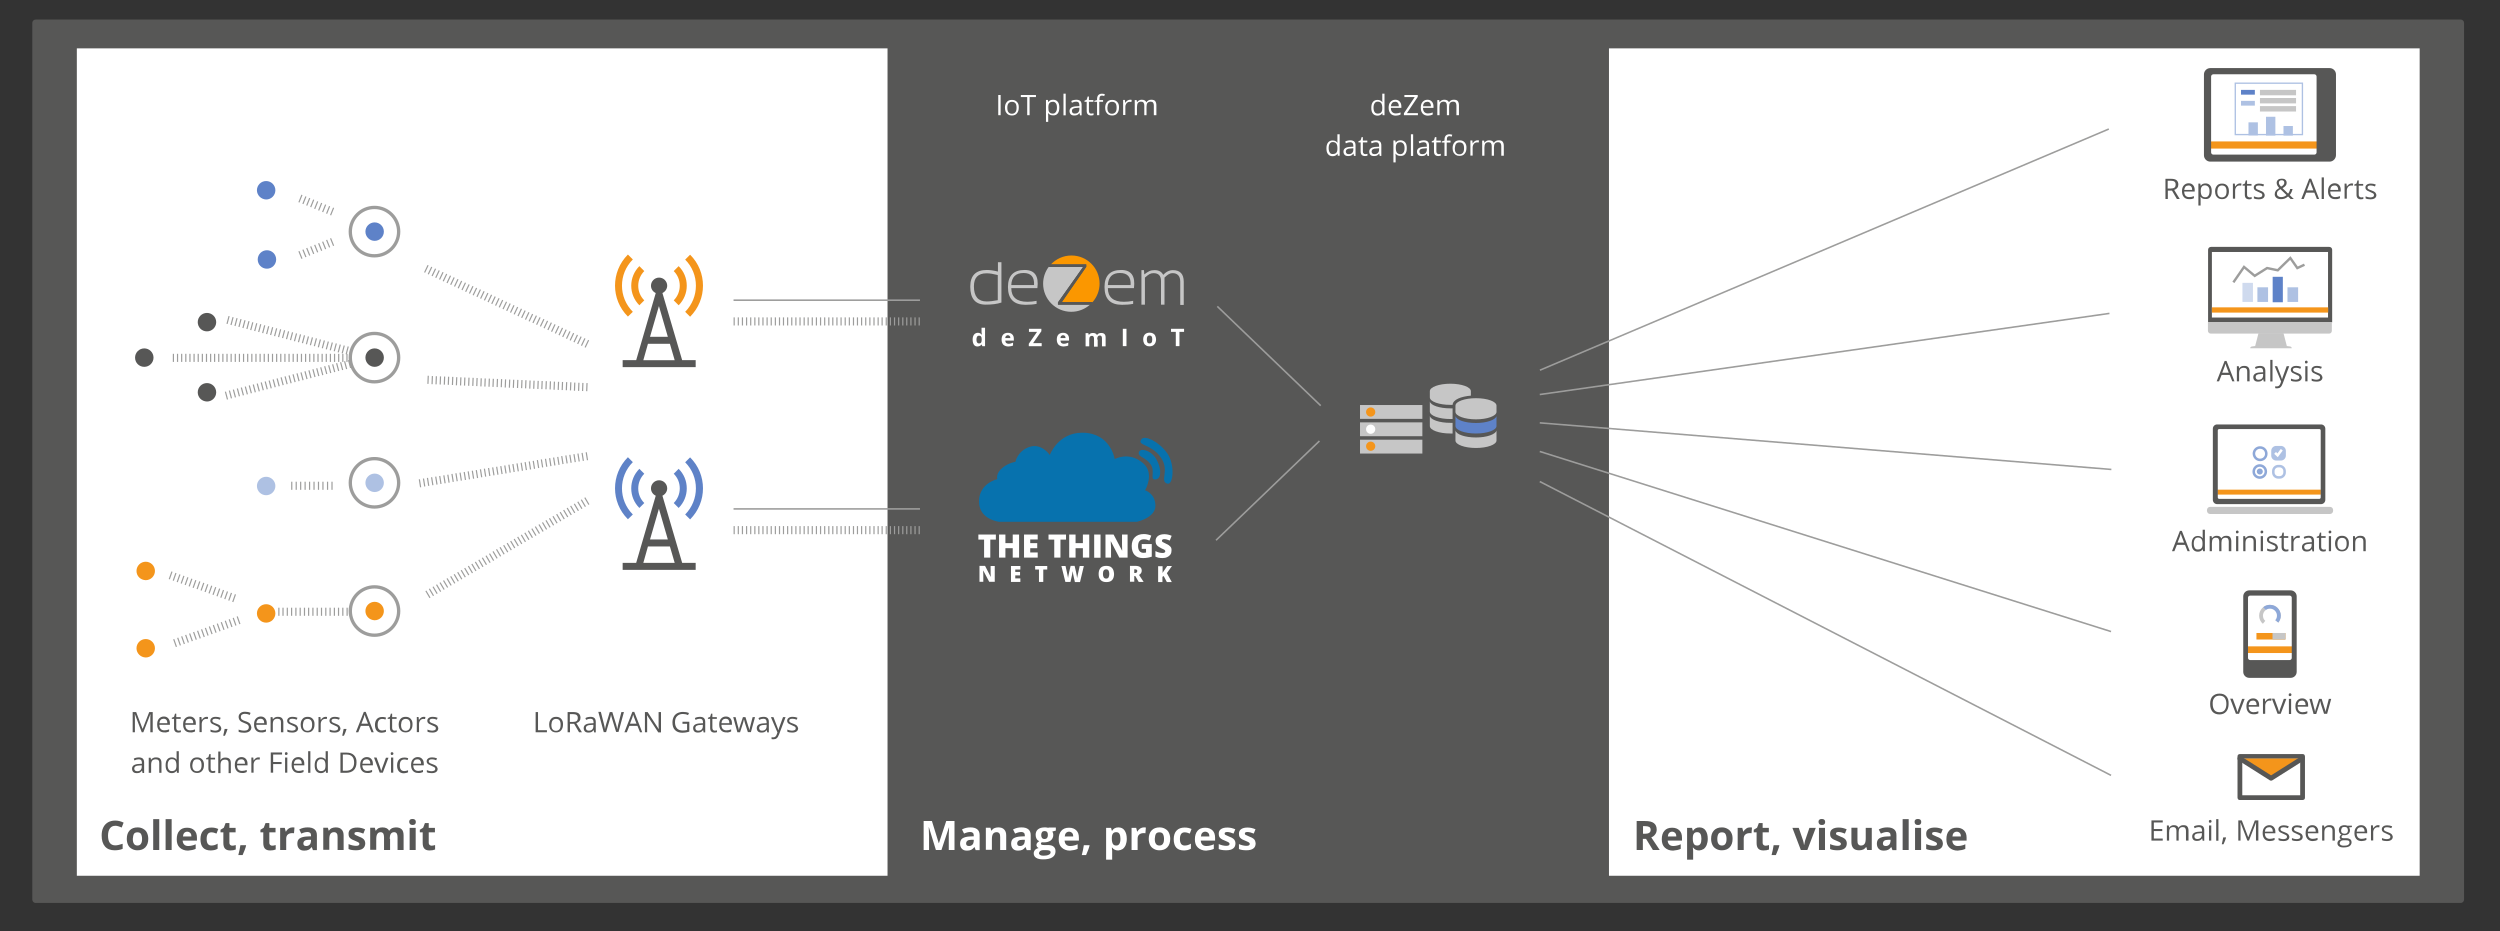 <?xml version="1.0" encoding="utf-8"?>
<!-- Generator: Adobe Illustrator 24.1.0, SVG Export Plug-In . SVG Version: 6.00 Build 0)  -->
<svg version="1.1" id="Ebene_1" xmlns="http://www.w3.org/2000/svg" xmlns:xlink="http://www.w3.org/1999/xlink" x="0px" y="0px"
	 viewBox="0 0 1571.5 585.5" style="enable-background:new 0 0 1571.5 585.5;" xml:space="preserve">
<rect x="0" y="0" width="1571.5" height="585.5" fill="#333333" stroke="none"/>
<style type="text/css">
	.st0{clip-path:url(#SVGID_2_);fill:#575756;}
	.st1{fill:#FFFFFF;}
	.st2{clip-path:url(#SVGID_4_);fill:#575756;}
	.st3{clip-path:url(#SVGID_4_);fill:#FFFFFF;}
	.st4{clip-path:url(#SVGID_4_);fill:none;stroke:#9D9D9C;stroke-width:2.101;stroke-miterlimit:10;}
	.st5{clip-path:url(#SVGID_4_);fill:#AEC1E3;}
	.st6{clip-path:url(#SVGID_4_);fill:#5E82C8;}
	.st7{clip-path:url(#SVGID_4_);fill:#F4951B;}
	.st8{fill:#F4951B;}
	.st9{fill:none;stroke:#AEC1E3;stroke-width:0.85;}
	.st10{fill:#5E82C8;}
	.st11{fill:#AEC1E3;}
	.st12{fill:#C6C6C6;}
	.st13{clip-path:url(#SVGID_6_);fill:#575756;}
	.st14{clip-path:url(#SVGID_6_);fill:none;stroke:#C6C6C6;stroke-width:2.4;}
	.st15{clip-path:url(#SVGID_8_);fill:#575756;}
	.st16{clip-path:url(#SVGID_8_);fill:#FFFFFF;}
	.st17{clip-path:url(#SVGID_8_);fill:none;stroke:#8EA8D8;stroke-width:2.4;}
	.st18{clip-path:url(#SVGID_10_);fill:#C6C6C6;}
	.st19{clip-path:url(#SVGID_10_);fill:#575756;}
	.st20{fill:#CFDAEE;}
	.st21{fill:none;stroke:#9D9D9C;stroke-width:1.53;}
	.st22{clip-path:url(#SVGID_12_);fill:#FFFFFF;}
	.st23{clip-path:url(#SVGID_12_);fill:none;stroke:#8EA8D8;stroke-width:1.6;}
	.st24{clip-path:url(#SVGID_12_);fill:#8EA8D8;}
	.st25{clip-path:url(#SVGID_12_);fill:#AEC1E3;}
	.st26{clip-path:url(#SVGID_12_);fill:none;stroke:#AEC1E3;stroke-width:1.6;}
	.st27{fill:none;stroke:#FFFFFF;stroke-width:1.6;}
	.st28{clip-path:url(#SVGID_14_);fill:#575756;}
	.st29{clip-path:url(#SVGID_14_);fill:#C6C6C6;}
	.st30{fill:none;stroke:#9D9D9C;stroke-width:0.748;}
	.st31{fill:none;stroke:#9D9D9C;}
	.st32{clip-path:url(#SVGID_16_);fill:#FFFFFF;}
	.st33{clip-path:url(#SVGID_16_);fill:#C6C6C6;}
	.st34{clip-path:url(#SVGID_16_);fill:#5E82C8;}
	.st35{clip-path:url(#SVGID_18_);fill:#F4951B;}
	.st36{clip-path:url(#SVGID_18_);fill:#FFFFFF;}
	.st37{clip-path:url(#SVGID_18_);fill:#FB9700;}
	.st38{clip-path:url(#SVGID_18_);fill:#C6C6C6;}
	.st39{clip-path:url(#SVGID_18_);fill:#575756;}
	.st40{clip-path:url(#SVGID_18_);fill:#5E82C7;}
	.st41{clip-path:url(#SVGID_20_);fill:#575756;}
	.st42{clip-path:url(#SVGID_22_);fill:#575756;}
	.st43{clip-path:url(#SVGID_24_);fill:#575756;}
	.st44{clip-path:url(#SVGID_24_);fill:#FFFFFF;}
	.st45{clip-path:url(#SVGID_24_);fill:#0772AE;}
</style>
<g>
	<defs>
		<rect id="SVGID_1_" x="20.3" y="12.3" width="1528.7" height="555.4"/>
	</defs>
	<clipPath id="SVGID_2_">
		<use xlink:href="#SVGID_1_"  style="overflow:visible;"/>
	</clipPath>
	<path class="st0" d="M22.4,12.3c-1.2,0-2.1,1-2.1,2.1v551.1c0,1.2,1,2.1,2.1,2.1h1524.4c1.2,0,2.1-1,2.1-2.1V14.4
		c0-1.2-1-2.1-2.1-2.1H22.4z"/>
</g>
<rect x="1011.4" y="30.4" class="st1" width="509.6" height="520.1"/>
<rect x="48.3" y="30.4" class="st1" width="509.6" height="520.1"/>
<g>
	<defs>
		<rect id="SVGID_3_" x="20.3" y="12.3" width="1528.7" height="555.4"/>
	</defs>
	<clipPath id="SVGID_4_">
		<use xlink:href="#SVGID_3_"  style="overflow:visible;"/>
	</clipPath>
	<path class="st2" d="M270,531.1c-0.3-0.3-0.5-0.7-0.5-1.2v-6.7h3.9v-2.8h-3.9v-3h-2.4l-1.1,2.9l-2.1,1.3v1.6h1.8v6.7
		c0,1.5,0.3,2.7,1,3.5c0.7,0.8,1.8,1.2,3.3,1.2c1.4,0,2.5-0.2,3.5-0.6v-2.8c-0.9,0.3-1.7,0.4-2.4,0.4
		C270.7,531.5,270.3,531.4,270,531.1 M261.3,520.4h-3.8v13.9h3.8V520.4z M259.4,518.6c0.7,0,1.2-0.2,1.5-0.5
		c0.3-0.3,0.5-0.8,0.5-1.4c0-1.2-0.7-1.9-2.1-1.9s-2.1,0.6-2.1,1.9C257.4,518,258.1,518.6,259.4,518.6 M245,527.3
		c0-1.4,0.2-2.5,0.7-3.2c0.5-0.7,1.2-1,2.1-1c0.7,0,1.2,0.3,1.6,0.8c0.3,0.5,0.5,1.3,0.5,2.3v8.1h3.8v-9.1c0-1.8-0.4-3.1-1.2-3.9
		c-0.8-0.8-2-1.2-3.6-1.2c-0.9,0-1.7,0.2-2.5,0.5c-0.7,0.4-1.3,0.9-1.6,1.5h-0.3c-0.7-1.4-2.1-2-4.2-2c-0.9,0-1.7,0.2-2.4,0.5
		c-0.7,0.4-1.2,0.9-1.6,1.5h-0.2l-0.5-1.8h-2.9v13.9h3.8v-6.5c0-1.6,0.2-2.8,0.7-3.5c0.4-0.7,1.1-1.1,2.1-1.1c0.7,0,1.2,0.3,1.6,0.8
		c0.3,0.5,0.5,1.3,0.5,2.3v8.1h3.8V527.3z M229.2,528.4c-0.2-0.5-0.6-0.9-1.1-1.3c-0.5-0.4-1.3-0.8-2.4-1.2c-1.2-0.5-2-0.9-2.4-1.1
		c-0.4-0.2-0.5-0.5-0.5-0.9c0-0.6,0.6-0.9,1.7-0.9c0.6,0,1.2,0.1,1.9,0.3c0.6,0.2,1.3,0.4,2,0.7l1.1-2.7c-1.6-0.7-3.2-1.1-4.9-1.1
		c-1.8,0-3.1,0.3-4.1,1c-1,0.7-1.4,1.6-1.4,2.9c0,0.7,0.1,1.3,0.3,1.8c0.2,0.5,0.6,0.9,1.1,1.3c0.5,0.4,1.3,0.8,2.4,1.2
		c0.7,0.3,1.3,0.6,1.8,0.8c0.4,0.2,0.8,0.4,0.9,0.6c0.2,0.2,0.3,0.4,0.3,0.7c0,0.8-0.7,1.2-2.1,1.2c-0.7,0-1.4-0.1-2.3-0.3
		c-0.9-0.2-1.7-0.5-2.4-0.8v3.1c0.6,0.3,1.3,0.5,2,0.6c0.7,0.1,1.6,0.2,2.6,0.2c2,0,3.5-0.4,4.4-1.1s1.5-1.8,1.5-3.3
		C229.6,529.5,229.4,528.9,229.2,528.4 M216,525.2c0-1.7-0.4-2.9-1.3-3.8c-0.8-0.9-2.1-1.3-3.7-1.3c-0.9,0-1.8,0.2-2.5,0.5
		c-0.7,0.3-1.3,0.9-1.7,1.5h-0.2l-0.5-1.8h-2.9v13.9h3.8v-6.5c0-1.6,0.2-2.8,0.7-3.5c0.5-0.7,1.2-1.1,2.3-1.1c0.8,0,1.3,0.3,1.7,0.8
		c0.4,0.5,0.5,1.3,0.5,2.3v8.1h3.8V525.2z M195.4,529c0,0.8-0.3,1.5-0.8,2c-0.5,0.5-1.2,0.8-2.1,0.8c-1.2,0-1.8-0.5-1.8-1.6
		c0-0.7,0.3-1.3,0.8-1.7c0.5-0.4,1.4-0.6,2.5-0.6l1.5,0V529z M199.2,534.3V525c0-1.7-0.5-2.9-1.5-3.7c-1-0.8-2.4-1.2-4.3-1.2
		c-1.9,0-3.7,0.4-5.3,1.3l1.3,2.6c1.5-0.7,2.8-1,3.9-1c1.4,0,2.2,0.7,2.2,2.1v0.6l-2.4,0.1c-2.1,0.1-3.6,0.5-4.7,1.2
		c-1,0.7-1.5,1.8-1.5,3.3c0,1.4,0.4,2.5,1.2,3.3c0.8,0.8,1.8,1.1,3.2,1.1c1.1,0,2-0.2,2.6-0.5c0.7-0.3,1.3-0.9,2-1.7h0.1l0.7,1.9
		H199.2z M181.5,520.8c-0.7,0.5-1.3,1.1-1.7,1.9h-0.2l-0.6-2.3h-2.9v13.9h3.8v-7.1c0-1.1,0.3-2,1-2.6c0.7-0.6,1.6-0.9,2.8-0.9
		c0.4,0,0.8,0,1.1,0.1l0.3-3.6c-0.3-0.1-0.8-0.1-1.3-0.1C183.1,520.1,182.3,520.3,181.5,520.8 M169.8,531.1
		c-0.3-0.3-0.5-0.7-0.5-1.2v-6.7h3.9v-2.8h-3.9v-3h-2.4l-1.1,2.9l-2.1,1.3v1.6h1.8v6.7c0,1.5,0.3,2.7,1,3.5c0.7,0.8,1.8,1.2,3.3,1.2
		c1.4,0,2.5-0.2,3.5-0.6v-2.8c-0.9,0.3-1.7,0.4-2.4,0.4C170.5,531.5,170.1,531.4,169.8,531.1 M154.6,531.3h-3.5
		c-0.3,2-0.7,4-1.3,6.2h2.7c1-2.3,1.8-4.3,2.2-6L154.6,531.3z M144.7,531.1c-0.3-0.3-0.5-0.7-0.5-1.2v-6.7h3.9v-2.8h-3.9v-3h-2.4
		l-1.1,2.9l-2.1,1.3v1.6h1.8v6.7c0,1.5,0.3,2.7,1,3.5c0.7,0.8,1.8,1.2,3.3,1.2c1.4,0,2.5-0.2,3.5-0.6v-2.8c-0.9,0.3-1.7,0.4-2.4,0.4
		C145.4,531.5,145,531.4,144.7,531.1 M134.9,534.3c0.6-0.1,1.2-0.4,1.9-0.8v-3.2c-0.6,0.4-1.2,0.7-1.9,0.9c-0.6,0.2-1.3,0.3-2,0.3
		c-2,0-3-1.4-3-4.1c0-2.8,1-4.2,3-4.2c0.5,0,1,0.1,1.5,0.2c0.5,0.2,1.1,0.4,1.7,0.6l1.1-2.9c-1.3-0.6-2.7-0.9-4.3-0.9
		c-2.2,0-3.9,0.6-5.1,1.9c-1.2,1.2-1.8,3.1-1.8,5.4c0,4.8,2.2,7.1,6.5,7.1C133.5,534.5,134.3,534.5,134.9,534.3 M120.9,534.3
		c0.8-0.2,1.5-0.4,2.1-0.7v-2.9c-0.8,0.4-1.6,0.7-2.3,0.8c-0.7,0.2-1.5,0.3-2.4,0.3c-1.1,0-1.9-0.3-2.5-0.9c-0.6-0.6-0.9-1.4-1-2.5
		h9v-1.8c0-2-0.5-3.5-1.6-4.6c-1.1-1.1-2.6-1.7-4.6-1.7c-2.1,0-3.7,0.6-4.8,1.9c-1.2,1.3-1.7,3.1-1.7,5.4c0,2.3,0.6,4,1.9,5.2
		c1.3,1.2,3,1.9,5.2,1.9C119.3,534.5,120.2,534.4,120.9,534.3 M119.6,523.6c0.5,0.5,0.7,1.2,0.7,2.2H115c0.1-0.9,0.3-1.7,0.8-2.2
		c0.5-0.5,1.1-0.8,1.9-0.8C118.4,522.8,119.1,523.1,119.6,523.6 M107.9,514.9h-3.8v19.4h3.8V514.9z M100.1,514.9h-3.8v19.4h3.8
		V514.9z M92.4,523.5c-0.5-1.1-1.3-1.9-2.4-2.5c-1-0.6-2.2-0.9-3.5-0.9c-2.1,0-3.8,0.6-5,1.9s-1.8,3-1.8,5.3c0,1.5,0.3,2.7,0.8,3.8
		s1.3,1.9,2.4,2.5c1,0.6,2.2,0.9,3.5,0.9c2.1,0,3.8-0.6,5-1.9c1.2-1.3,1.8-3,1.8-5.3C93.2,525.8,92.9,524.6,92.4,523.5 M84.2,524.2
		c0.4-0.7,1.2-1,2.2-1c1,0,1.8,0.3,2.2,1c0.4,0.7,0.7,1.7,0.7,3.1c0,1.4-0.2,2.4-0.7,3.1c-0.4,0.7-1.2,1.1-2.2,1.1
		c-1,0-1.8-0.4-2.2-1.1c-0.5-0.7-0.7-1.7-0.7-3.1C83.6,525.9,83.8,524.9,84.2,524.2 M74.4,519.4c0.7,0.2,1.4,0.5,2.1,0.8l1.2-3.1
		c-1.8-0.9-3.6-1.3-5.3-1.3c-1.7,0-3.2,0.4-4.5,1.1c-1.3,0.8-2.3,1.8-3,3.3c-0.7,1.4-1,3.1-1,5c0,3,0.7,5.3,2.1,6.9
		c1.4,1.6,3.4,2.4,6.1,2.4c1.8,0,3.5-0.3,5-0.9v-3.2c-1.8,0.6-3.4,1-4.6,1c-3,0-4.6-2-4.6-6.1c0-1.9,0.4-3.5,1.2-4.6
		c0.8-1.1,1.9-1.6,3.4-1.6C73,519,73.7,519.2,74.4,519.4"/>
	<path class="st3" d="M788.9,528.4c-0.2-0.5-0.6-0.9-1.1-1.3c-0.5-0.4-1.3-0.8-2.4-1.2c-1.2-0.5-2-0.9-2.4-1.1
		c-0.4-0.2-0.5-0.5-0.5-0.9c0-0.6,0.6-0.9,1.7-0.9c0.6,0,1.2,0.1,1.9,0.3c0.6,0.2,1.3,0.4,2,0.7l1.1-2.7c-1.6-0.7-3.2-1.1-4.9-1.1
		c-1.8,0-3.1,0.3-4.1,1s-1.4,1.6-1.4,2.9c0,0.7,0.1,1.3,0.3,1.8c0.2,0.5,0.6,0.9,1.1,1.3c0.5,0.4,1.3,0.8,2.4,1.2
		c0.7,0.3,1.3,0.6,1.8,0.8c0.4,0.2,0.8,0.4,0.9,0.6c0.2,0.2,0.3,0.4,0.3,0.7c0,0.8-0.7,1.2-2.1,1.2c-0.7,0-1.4-0.1-2.3-0.3
		c-0.9-0.2-1.7-0.5-2.4-0.8v3.1c0.6,0.3,1.3,0.5,2,0.6c0.7,0.1,1.6,0.2,2.6,0.2c2,0,3.5-0.4,4.4-1.1c1-0.7,1.5-1.8,1.5-3.3
		C789.2,529.5,789.1,528.9,788.9,528.4 M776.2,528.4c-0.2-0.5-0.6-0.9-1.1-1.3c-0.5-0.4-1.3-0.8-2.4-1.2c-1.2-0.5-2-0.9-2.4-1.1
		c-0.4-0.2-0.5-0.5-0.5-0.9c0-0.6,0.6-0.9,1.7-0.9c0.6,0,1.2,0.1,1.9,0.3c0.6,0.2,1.3,0.4,2,0.7l1.1-2.7c-1.6-0.7-3.2-1.1-4.9-1.1
		c-1.8,0-3.1,0.3-4.1,1c-1,0.7-1.4,1.6-1.4,2.9c0,0.7,0.1,1.3,0.3,1.8c0.2,0.5,0.6,0.9,1.1,1.3c0.5,0.4,1.3,0.8,2.4,1.2
		c0.7,0.3,1.3,0.6,1.8,0.8c0.4,0.2,0.8,0.4,0.9,0.6c0.2,0.2,0.3,0.4,0.3,0.7c0,0.8-0.7,1.2-2.1,1.2c-0.7,0-1.4-0.1-2.3-0.3
		c-0.9-0.2-1.7-0.5-2.4-0.8v3.1c0.6,0.3,1.3,0.5,2,0.6c0.7,0.1,1.6,0.2,2.6,0.2c2,0,3.5-0.4,4.4-1.1c1-0.7,1.5-1.8,1.5-3.3
		C776.6,529.5,776.5,528.9,776.2,528.4 M760.9,534.3c0.8-0.2,1.5-0.4,2.1-0.7v-2.9c-0.8,0.4-1.6,0.7-2.3,0.8
		c-0.7,0.2-1.5,0.3-2.4,0.3c-1.1,0-1.9-0.3-2.5-0.9c-0.6-0.6-0.9-1.4-1-2.5h9v-1.8c0-2-0.5-3.5-1.6-4.6c-1.1-1.1-2.6-1.7-4.6-1.7
		c-2.1,0-3.7,0.6-4.8,1.9s-1.7,3.1-1.7,5.4c0,2.3,0.6,4,1.9,5.2c1.3,1.2,3,1.9,5.2,1.9C759.2,534.5,760.1,534.4,760.9,534.3
		 M759.5,523.6c0.5,0.5,0.7,1.2,0.7,2.2h-5.3c0.1-0.9,0.3-1.7,0.8-2.2c0.5-0.5,1.1-0.8,1.9-0.8C758.4,522.8,759,523.1,759.5,523.6
		 M746.7,534.3c0.6-0.2,1.2-0.4,1.9-0.8v-3.2c-0.6,0.4-1.2,0.7-1.9,0.9c-0.6,0.2-1.3,0.3-2,0.3c-2,0-3-1.4-3-4.1c0-2.8,1-4.2,3-4.2
		c0.5,0,1,0.1,1.5,0.2c0.5,0.2,1.1,0.4,1.7,0.6l1.1-2.9c-1.3-0.6-2.7-0.9-4.3-0.9c-2.2,0-3.9,0.6-5.1,1.9c-1.2,1.2-1.8,3.1-1.8,5.4
		c0,4.8,2.2,7.1,6.5,7.1C745.3,534.5,746.1,534.5,746.7,534.3 M734.8,523.5c-0.5-1.1-1.3-1.9-2.4-2.5c-1-0.6-2.2-0.9-3.5-0.9
		c-2.1,0-3.8,0.6-5,1.9c-1.2,1.3-1.8,3-1.8,5.3c0,1.5,0.3,2.7,0.8,3.8c0.5,1.1,1.3,1.9,2.4,2.5c1,0.6,2.2,0.9,3.5,0.9
		c2.1,0,3.8-0.6,5-1.9c1.2-1.3,1.8-3,1.8-5.3C735.6,525.8,735.3,524.6,734.8,523.5 M726.6,524.2c0.4-0.7,1.2-1,2.2-1
		c1,0,1.8,0.3,2.2,1c0.4,0.7,0.7,1.7,0.7,3.1c0,1.4-0.2,2.4-0.7,3.1c-0.4,0.7-1.2,1.1-2.2,1.1c-1,0-1.8-0.4-2.2-1.1
		c-0.5-0.7-0.7-1.7-0.7-3.1C726,525.9,726.2,524.9,726.6,524.2 M716.7,520.8c-0.7,0.5-1.3,1.1-1.7,1.9h-0.2l-0.6-2.3h-2.9v13.9h3.8
		v-7.1c0-1.1,0.3-2,1-2.6c0.7-0.6,1.6-0.9,2.8-0.9c0.4,0,0.8,0,1.1,0.1l0.3-3.6c-0.3-0.1-0.8-0.1-1.3-0.1
		C718.3,520.1,717.5,520.3,716.7,520.8 M703.7,524.2c0.4,0.7,0.6,1.7,0.6,3.1c0,2.8-0.9,4.2-2.6,4.2c-1,0-1.7-0.3-2.1-1
		c-0.4-0.6-0.7-1.7-0.7-3.2v-0.4c0-1.3,0.2-2.3,0.7-2.9c0.4-0.6,1.1-0.9,2.1-0.9C702.7,523.1,703.3,523.5,703.7,524.2 M705.7,533.7
		c0.8-0.6,1.4-1.4,1.9-2.5c0.4-1.1,0.7-2.4,0.7-3.9c0-2.3-0.5-4-1.4-5.3c-0.9-1.3-2.2-1.9-3.9-1.9c-1.7,0-3.1,0.7-3.9,2.1h-0.2
		l-0.5-1.8h-3.1v20h3.8v-5.6c0-0.2-0.1-0.9-0.2-2h0.2c0.9,1.2,2.2,1.8,3.8,1.8C704,534.5,704.9,534.2,705.7,533.7 M684.8,531.3h-3.5
		c-0.3,2-0.7,4-1.3,6.2h2.7c1-2.3,1.8-4.3,2.2-6L684.8,531.3z M675.3,534.3c0.8-0.2,1.5-0.4,2.1-0.7v-2.9c-0.8,0.4-1.6,0.7-2.3,0.8
		c-0.7,0.2-1.5,0.3-2.4,0.3c-1.1,0-1.9-0.3-2.5-0.9c-0.6-0.6-0.9-1.4-1-2.5h9v-1.8c0-2-0.5-3.5-1.6-4.6c-1.1-1.1-2.6-1.7-4.6-1.7
		c-2.1,0-3.7,0.6-4.8,1.9c-1.2,1.3-1.7,3.1-1.7,5.4c0,2.3,0.6,4,1.9,5.2c1.3,1.2,3,1.9,5.2,1.9C673.6,534.5,674.5,534.4,675.3,534.3
		 M673.9,523.6c0.5,0.5,0.7,1.2,0.7,2.2h-5.3c0.1-0.9,0.3-1.7,0.8-2.2c0.5-0.5,1.1-0.8,1.9-0.8C672.8,522.8,673.4,523.1,673.9,523.6
		 M656.6,522.4c1.4,0,2.1,0.8,2.1,2.5c0,0.8-0.2,1.4-0.5,1.8c-0.3,0.4-0.9,0.7-1.6,0.7c-0.7,0-1.2-0.2-1.6-0.7
		c-0.3-0.4-0.5-1-0.5-1.8C654.6,523.2,655.2,522.4,656.6,522.4 M653.9,534.9c0.5-0.3,1.1-0.5,1.7-0.5h2c1,0,1.7,0.1,2.1,0.3
		c0.5,0.2,0.7,0.6,0.7,1.1c0,0.6-0.4,1.2-1.2,1.5c-0.8,0.4-1.8,0.6-3.2,0.6c-0.9,0-1.6-0.1-2.1-0.4c-0.5-0.3-0.8-0.7-0.8-1.2
		C653.2,535.7,653.4,535.3,653.9,534.9 M659.1,520.4c-0.1,0-0.5-0.1-1-0.2c-0.5-0.1-1-0.1-1.4-0.1c-1.8,0-3.2,0.4-4.2,1.2
		c-1,0.8-1.5,2-1.5,3.5c0,0.9,0.2,1.8,0.6,2.5c0.4,0.7,1,1.2,1.7,1.5c-0.6,0.3-1,0.7-1.3,1c-0.3,0.4-0.5,0.8-0.5,1.3
		c0,0.4,0.1,0.8,0.4,1.2c0.3,0.4,0.6,0.6,1,0.8c-1,0.2-1.8,0.6-2.3,1.2c-0.5,0.6-0.8,1.3-0.8,2.1c0,1.2,0.5,2.2,1.5,2.8
		c1,0.7,2.5,1,4.4,1c2.5,0,4.5-0.4,5.8-1.3c1.4-0.9,2-2.2,2-3.8c0-1.3-0.4-2.2-1.2-2.9c-0.8-0.7-2-1-3.5-1h-2.4
		c-1.4,0-2.1-0.3-2.1-0.8c0-0.4,0.2-0.7,0.6-1l0.6,0.1l0.7,0c1.8,0,3.3-0.4,4.3-1.2c1-0.8,1.6-2,1.6-3.5c0-0.8-0.2-1.5-0.6-2.1
		l2.2-0.6v-1.9H659.1z M644.1,529c0,0.8-0.3,1.5-0.8,2c-0.5,0.5-1.2,0.8-2.1,0.8c-1.2,0-1.8-0.5-1.8-1.6c0-0.7,0.3-1.3,0.8-1.7
		c0.5-0.4,1.4-0.6,2.5-0.6l1.5,0V529z M647.9,534.3V525c0-1.7-0.5-2.9-1.5-3.7c-1-0.8-2.4-1.2-4.3-1.2c-1.9,0-3.7,0.4-5.3,1.3
		l1.3,2.6c1.5-0.7,2.8-1,3.9-1c1.4,0,2.2,0.7,2.2,2.1v0.6l-2.4,0.1c-2.1,0.1-3.6,0.5-4.7,1.2c-1,0.7-1.5,1.8-1.5,3.3
		c0,1.4,0.4,2.5,1.2,3.3s1.8,1.1,3.2,1.1c1.1,0,2-0.2,2.6-0.5c0.7-0.3,1.3-0.9,2-1.7h0.1l0.7,1.9H647.9z M632.5,525.2
		c0-1.7-0.4-2.9-1.3-3.8c-0.8-0.9-2.1-1.3-3.7-1.3c-0.9,0-1.8,0.2-2.5,0.5c-0.7,0.3-1.3,0.9-1.7,1.5h-0.2l-0.5-1.8h-2.9v13.9h3.8
		v-6.5c0-1.6,0.2-2.8,0.7-3.5c0.5-0.7,1.2-1.1,2.3-1.1c0.8,0,1.3,0.3,1.7,0.8c0.4,0.5,0.5,1.3,0.5,2.3v8.1h3.8V525.2z M612,529
		c0,0.8-0.3,1.5-0.8,2c-0.5,0.5-1.2,0.8-2.1,0.8c-1.2,0-1.8-0.5-1.8-1.6c0-0.7,0.3-1.3,0.8-1.7c0.5-0.4,1.4-0.6,2.5-0.6l1.5,0V529z
		 M615.8,534.3V525c0-1.7-0.5-2.9-1.5-3.7c-1-0.8-2.4-1.2-4.3-1.2c-1.9,0-3.7,0.4-5.3,1.3l1.3,2.6c1.5-0.7,2.8-1,3.9-1
		c1.4,0,2.2,0.7,2.2,2.1v0.6l-2.4,0.1c-2.1,0.1-3.6,0.5-4.7,1.2c-1,0.7-1.5,1.8-1.5,3.3c0,1.4,0.4,2.5,1.2,3.3
		c0.8,0.8,1.8,1.1,3.2,1.1c1.1,0,2-0.2,2.6-0.5s1.3-0.9,2-1.7h0.1l0.7,1.9H615.8z M591.8,534.3l4.7-14.2h0.1
		c-0.1,2.3-0.2,3.7-0.2,4.2c0,0.5,0,1,0,1.4v8.6h3.6v-18.2h-5.2l-4.6,13.9h-0.1l-4.3-13.9h-5.2v18.2h3.4v-8.5c0-1-0.1-2.9-0.2-5.8
		h0.1l4.4,14.3H591.8z"/>
	<path class="st2" d="M1487.1,346.5v-6.2c0-1.2-0.3-2.1-0.9-2.7c-0.6-0.6-1.4-0.8-2.6-0.8c-0.7,0-1.3,0.1-1.8,0.4
		c-0.5,0.3-0.9,0.6-1.2,1.1h-0.1l-0.2-1.3h-1.2v9.5h1.4v-5c0-1.2,0.2-2.1,0.7-2.7c0.5-0.5,1.2-0.8,2.2-0.8c0.8,0,1.3,0.2,1.7,0.6
		c0.4,0.4,0.5,1,0.5,1.7v6.2H1487.1z M1470.1,339c0.5-0.6,1.2-0.9,2.1-0.9c1,0,1.7,0.3,2.2,0.9c0.5,0.6,0.7,1.6,0.7,2.8
		c0,1.2-0.2,2.2-0.7,2.8s-1.2,1-2.2,1c-0.9,0-1.7-0.3-2.2-1c-0.5-0.6-0.7-1.6-0.7-2.8C1469.3,340.5,1469.6,339.6,1470.1,339
		 M1475.4,338.1c-0.8-0.9-1.8-1.3-3.2-1.3c-1.4,0-2.5,0.4-3.2,1.3c-0.8,0.9-1.2,2.1-1.2,3.6c0,1,0.2,1.9,0.5,2.6
		c0.4,0.7,0.9,1.3,1.5,1.7c0.7,0.4,1.4,0.6,2.3,0.6c1.4,0,2.5-0.4,3.2-1.3c0.8-0.9,1.2-2.1,1.2-3.6
		C1476.6,340.2,1476.2,339,1475.4,338.1 M1464,335.1c0.2,0.2,0.4,0.2,0.6,0.2c0.2,0,0.4-0.1,0.6-0.2c0.2-0.2,0.3-0.4,0.3-0.7
		c0-0.3-0.1-0.6-0.3-0.7c-0.2-0.2-0.4-0.2-0.6-0.2c-0.2,0-0.4,0.1-0.6,0.2c-0.2,0.2-0.2,0.4-0.2,0.7
		C1463.7,334.7,1463.8,335,1464,335.1 M1465.3,337h-1.4v9.5h1.4V337z M1459.5,345c-0.3-0.3-0.4-0.7-0.4-1.3v-5.6h2.8V337h-2.8v-2.2
		h-0.8l-0.6,2l-1.4,0.6v0.7h1.4v5.7c0,1.9,0.9,2.9,2.8,2.9c0.2,0,0.5,0,0.8-0.1c0.3,0,0.5-0.1,0.7-0.2v-1.1c-0.1,0-0.3,0.1-0.6,0.1
		c-0.2,0-0.5,0.1-0.7,0.1C1460.2,345.5,1459.8,345.3,1459.5,345 M1448.9,345.1c-0.3-0.3-0.5-0.7-0.5-1.2c0-0.7,0.3-1.2,0.8-1.5
		c0.5-0.3,1.3-0.5,2.5-0.5l1.4-0.1v0.9c0,0.9-0.3,1.6-0.8,2.1c-0.5,0.5-1.2,0.7-2.1,0.7C1449.7,345.5,1449.2,345.4,1448.9,345.1
		 M1454.6,346.5V340c0-1.1-0.3-1.9-0.8-2.4c-0.5-0.5-1.4-0.8-2.5-0.8c-0.6,0-1.1,0.1-1.7,0.2c-0.6,0.1-1.1,0.3-1.5,0.6l0.4,1.1
		c1-0.5,1.9-0.7,2.7-0.7c0.7,0,1.2,0.2,1.5,0.5c0.3,0.4,0.5,0.9,0.5,1.7v0.6l-1.6,0.1c-3.1,0.1-4.6,1.1-4.6,3c0,0.9,0.3,1.6,0.8,2.1
		c0.5,0.5,1.3,0.7,2.2,0.7c0.7,0,1.3-0.1,1.8-0.3c0.5-0.2,0.9-0.6,1.4-1.2h0.1l0.3,1.4H1454.6z M1443.1,337.3
		c-0.5,0.3-0.9,0.8-1.3,1.4h-0.1l-0.2-1.8h-1.2v9.5h1.4v-5.1c0-0.9,0.3-1.7,0.8-2.3c0.5-0.6,1.2-0.9,2-0.9c0.3,0,0.6,0,1,0.1
		l0.2-1.3c-0.3-0.1-0.7-0.1-1.1-0.1C1444.1,336.8,1443.6,337,1443.1,337.3 M1436,345c-0.3-0.3-0.4-0.7-0.4-1.3v-5.6h2.8V337h-2.8
		v-2.2h-0.8l-0.6,2l-1.4,0.6v0.7h1.4v5.7c0,1.9,0.9,2.9,2.8,2.9c0.2,0,0.5,0,0.8-0.1c0.3,0,0.5-0.1,0.7-0.2v-1.1
		c-0.1,0-0.3,0.1-0.6,0.1c-0.2,0-0.5,0.1-0.7,0.1C1436.7,345.5,1436.3,345.3,1436,345 M1431.1,342.3c-0.4-0.4-1.2-0.8-2.3-1.2
		c-0.8-0.3-1.4-0.5-1.7-0.7c-0.3-0.2-0.5-0.3-0.6-0.5c-0.1-0.2-0.2-0.4-0.2-0.7c0-0.4,0.2-0.7,0.5-0.9c0.3-0.2,0.9-0.3,1.6-0.3
		c0.8,0,1.6,0.2,2.6,0.6l0.5-1.2c-1-0.4-2-0.6-3-0.6c-1.1,0-2,0.2-2.6,0.7c-0.6,0.4-0.9,1.1-0.9,1.8c0,0.4,0.1,0.8,0.3,1.1
		c0.2,0.3,0.5,0.6,0.8,0.8c0.4,0.2,1,0.5,1.9,0.9c0.9,0.4,1.6,0.7,1.9,0.9c0.3,0.3,0.5,0.6,0.5,1c0,0.5-0.2,0.9-0.6,1.1
		c-0.4,0.2-1,0.4-1.7,0.4c-0.5,0-1-0.1-1.5-0.2c-0.5-0.1-1-0.3-1.5-0.5v1.3c0.7,0.4,1.7,0.6,3,0.6c1.2,0,2.1-0.2,2.8-0.7
		c0.7-0.5,1-1.2,1-2.1C1431.7,343.3,1431.5,342.8,1431.1,342.3 M1421.2,335.1c0.2,0.2,0.4,0.2,0.6,0.2c0.2,0,0.4-0.1,0.6-0.2
		c0.2-0.2,0.3-0.4,0.3-0.7c0-0.3-0.1-0.6-0.3-0.7c-0.2-0.2-0.4-0.2-0.6-0.2c-0.2,0-0.4,0.1-0.6,0.2c-0.2,0.2-0.2,0.4-0.2,0.7
		C1420.9,334.7,1421,335,1421.2,335.1 M1422.5,337h-1.4v9.5h1.4V337z M1418.1,346.5v-6.2c0-1.2-0.3-2.1-0.9-2.7
		c-0.6-0.6-1.4-0.8-2.6-0.8c-0.7,0-1.3,0.1-1.8,0.4c-0.5,0.3-0.9,0.6-1.2,1.1h-0.1l-0.2-1.3h-1.2v9.5h1.4v-5c0-1.2,0.2-2.1,0.7-2.7
		c0.5-0.5,1.2-0.8,2.2-0.8c0.8,0,1.3,0.2,1.7,0.6c0.4,0.4,0.5,1,0.5,1.7v6.2H1418.1z M1405.7,335.1c0.2,0.2,0.4,0.2,0.6,0.2
		c0.2,0,0.4-0.1,0.6-0.2c0.2-0.2,0.3-0.4,0.3-0.7c0-0.3-0.1-0.6-0.3-0.7c-0.2-0.2-0.4-0.2-0.6-0.2c-0.2,0-0.4,0.1-0.6,0.2
		c-0.2,0.2-0.2,0.4-0.2,0.7C1405.5,334.7,1405.6,335,1405.7,335.1 M1407,337h-1.4v9.5h1.4V337z M1402.6,346.5v-6.2
		c0-1.2-0.3-2.1-0.8-2.7c-0.5-0.6-1.3-0.8-2.4-0.8c-0.7,0-1.3,0.1-1.8,0.4c-0.5,0.3-1,0.7-1.2,1.2h-0.1c-0.5-1.1-1.4-1.6-2.9-1.6
		c-0.6,0-1.2,0.1-1.7,0.4c-0.5,0.3-0.9,0.6-1.2,1.1h-0.1l-0.2-1.3h-1.2v9.5h1.4v-5c0-1.2,0.2-2.1,0.6-2.7c0.4-0.5,1.1-0.8,2-0.8
		c0.7,0,1.2,0.2,1.5,0.6c0.3,0.4,0.5,1,0.5,1.7v6.2h1.4v-5.3c0-1.1,0.2-1.9,0.6-2.4c0.4-0.5,1.1-0.8,2-0.8c0.7,0,1.2,0.2,1.5,0.6
		c0.3,0.4,0.5,1,0.5,1.7v6.2H1402.6z M1379.7,344.5c-0.4-0.6-0.7-1.5-0.7-2.8c0-1.2,0.2-2.1,0.7-2.8c0.4-0.7,1.1-1,1.9-1
		c1,0,1.7,0.3,2.2,0.9c0.5,0.6,0.7,1.5,0.7,2.9v0.3c0,1.2-0.2,2.1-0.7,2.6c-0.4,0.5-1.2,0.8-2.1,0.8
		C1380.8,345.5,1380.2,345.2,1379.7,344.5 M1384.8,346.5h1.2V333h-1.4v3.9l0,0.7l0.1,0.7h-0.1c-0.7-0.9-1.7-1.4-3-1.4
		c-1.2,0-2.2,0.4-2.9,1.3c-0.7,0.9-1,2.1-1,3.7c0,1.6,0.3,2.8,1,3.6c0.7,0.9,1.7,1.3,2.9,1.3c1.3,0,2.3-0.5,3-1.5h0.1L1384.8,346.5z
		 M1368.8,341.1l1.5-3.9c0.2-0.7,0.4-1.3,0.5-1.8c0.2,0.7,0.4,1.3,0.6,1.8l1.5,3.9H1368.8z M1376.5,346.5l-5-12.8h-1.2l-5,12.8h1.5
		l1.6-4h5.1l1.6,4H1376.5z"/>
	<path class="st2" d="M1462.8,448.8l2.6-9.5h-1.5c-1.1,4.2-1.7,6.6-1.8,7c-0.1,0.4-0.2,0.8-0.2,1h-0.1c-0.1-0.7-0.3-1.5-0.7-2.5
		l-1.7-5.5h-1.6l-1.8,5.5c-0.1,0.3-0.2,0.7-0.4,1.2c-0.1,0.5-0.2,1-0.3,1.3h-0.1c0-0.4-0.2-1.3-0.6-2.5c-0.3-1.3-0.8-3.1-1.4-5.5
		h-1.5l2.6,9.5h1.7l1.8-5.6c0.2-0.6,0.4-1.3,0.6-2.4h0.1c0.3,1.2,0.5,2,0.6,2.3l1.8,5.6H1462.8z M1448.7,441.1
		c0.4,0.5,0.6,1.2,0.6,2.1h-5c0.1-0.9,0.4-1.6,0.8-2.1c0.5-0.5,1.1-0.7,1.8-0.7C1447.7,440.3,1448.3,440.6,1448.7,441.1 M1449,448.9
		c0.5-0.1,0.9-0.3,1.4-0.5v-1.3c-1,0.4-2,0.6-3,0.6c-1,0-1.7-0.3-2.3-0.9c-0.5-0.6-0.8-1.4-0.8-2.6h6.6v-0.9c0-1.3-0.3-2.3-1-3.1
		c-0.7-0.8-1.6-1.2-2.8-1.2c-1.3,0-2.3,0.5-3.1,1.4c-0.8,0.9-1.1,2.1-1.1,3.7c0,1.5,0.4,2.7,1.2,3.6c0.8,0.9,1.9,1.3,3.3,1.3
		C1448,449,1448.5,449,1449,448.9 M1438.9,437.4c0.2,0.2,0.4,0.2,0.6,0.2c0.2,0,0.4-0.1,0.6-0.2c0.2-0.2,0.3-0.4,0.3-0.7
		c0-0.3-0.1-0.6-0.3-0.7c-0.2-0.2-0.4-0.2-0.6-0.2c-0.2,0-0.4,0.1-0.6,0.2c-0.2,0.2-0.2,0.4-0.2,0.7
		C1438.6,437,1438.7,437.3,1438.9,437.4 M1440.2,439.3h-1.4v9.5h1.4V439.3z M1433.6,448.8l3.6-9.5h-1.6c-1.2,3.3-1.9,5.4-2.3,6.3
		c-0.3,1-0.5,1.6-0.6,1.9h-0.1c-0.1-0.4-0.4-1.3-0.8-2.6l-2.1-5.7h-1.6l3.6,9.5H1433.6z M1425.3,439.6c-0.5,0.3-0.9,0.8-1.3,1.4
		h-0.1l-0.2-1.8h-1.2v9.5h1.4v-5.1c0-0.9,0.3-1.7,0.8-2.3c0.5-0.6,1.2-0.9,2-0.9c0.3,0,0.6,0,1,0.1l0.2-1.3
		c-0.3-0.1-0.7-0.1-1.1-0.1C1426.3,439.1,1425.8,439.3,1425.3,439.6 M1417.9,441.1c0.4,0.5,0.6,1.2,0.6,2.1h-5
		c0.1-0.9,0.4-1.6,0.8-2.1c0.5-0.5,1.1-0.7,1.8-0.7C1416.9,440.3,1417.5,440.6,1417.9,441.1 M1418.2,448.9c0.5-0.1,0.9-0.3,1.4-0.5
		v-1.3c-1,0.4-2,0.6-3,0.6c-1,0-1.7-0.3-2.3-0.9c-0.5-0.6-0.8-1.4-0.8-2.6h6.6v-0.9c0-1.3-0.3-2.3-1-3.1c-0.7-0.8-1.6-1.2-2.8-1.2
		c-1.3,0-2.3,0.5-3.1,1.4c-0.8,0.9-1.1,2.1-1.1,3.7c0,1.5,0.4,2.7,1.2,3.6c0.8,0.9,1.9,1.3,3.3,1.3
		C1417.2,449,1417.8,449,1418.2,448.9 M1407.4,448.8l3.6-9.5h-1.6c-1.2,3.3-1.9,5.4-2.3,6.3c-0.3,1-0.5,1.6-0.6,1.9h-0.1
		c-0.1-0.4-0.4-1.3-0.8-2.6l-2.1-5.7h-1.6l3.6,9.5H1407.4z M1392,438.6c0.7-0.9,1.8-1.3,3.2-1.3c1.4,0,2.5,0.4,3.2,1.3
		c0.7,0.9,1.1,2.2,1.1,3.9c0,1.7-0.4,3-1.1,3.9c-0.7,0.9-1.8,1.3-3.2,1.3c-1.4,0-2.5-0.4-3.2-1.3c-0.7-0.9-1.1-2.2-1.1-3.9
		C1390.8,440.8,1391.2,439.5,1392,438.6 M1399.5,437.7c-1-1.2-2.5-1.7-4.3-1.7c-1.9,0-3.3,0.6-4.4,1.7c-1,1.1-1.5,2.7-1.5,4.8
		c0,2.1,0.5,3.7,1.5,4.9c1,1.1,2.5,1.7,4.3,1.7c1.8,0,3.3-0.6,4.3-1.8c1-1.2,1.5-2.8,1.5-4.8C1401,440.4,1400.5,438.8,1399.5,437.7"
		/>
	<path class="st2" d="M1503.3,524.3c-0.4-0.4-1.2-0.8-2.3-1.2c-0.8-0.3-1.4-0.5-1.7-0.7c-0.3-0.2-0.5-0.3-0.6-0.5
		c-0.1-0.2-0.2-0.4-0.2-0.7c0-0.4,0.2-0.7,0.5-0.9c0.3-0.2,0.9-0.3,1.6-0.3c0.8,0,1.6,0.2,2.6,0.6l0.5-1.2c-1-0.4-2-0.6-3-0.6
		c-1.1,0-2,0.2-2.6,0.7c-0.6,0.4-0.9,1.1-0.9,1.8c0,0.4,0.1,0.8,0.3,1.1c0.2,0.3,0.5,0.6,0.8,0.8c0.4,0.2,1,0.5,1.9,0.9
		c0.9,0.4,1.6,0.7,1.9,0.9c0.3,0.3,0.5,0.6,0.5,1c0,0.5-0.2,0.9-0.6,1.1c-0.4,0.2-1,0.4-1.7,0.4c-0.5,0-1-0.1-1.5-0.2
		c-0.5-0.1-1-0.3-1.5-0.5v1.3c0.7,0.4,1.7,0.6,3,0.6c1.2,0,2.1-0.2,2.8-0.7c0.7-0.5,1-1.2,1-2.1
		C1503.9,525.2,1503.7,524.7,1503.3,524.3 M1493.2,519.2c-0.5,0.3-0.9,0.8-1.3,1.4h-0.1l-0.2-1.8h-1.2v9.5h1.4v-5.1
		c0-0.9,0.3-1.7,0.8-2.3c0.5-0.6,1.2-0.9,2-0.9c0.3,0,0.6,0,1,0.1l0.2-1.3c-0.3-0.1-0.7-0.1-1.1-0.1
		C1494.2,518.7,1493.7,518.9,1493.2,519.2 M1485.8,520.7c0.4,0.5,0.6,1.2,0.6,2.1h-5c0.1-0.9,0.3-1.6,0.8-2.1
		c0.5-0.5,1.1-0.7,1.8-0.7C1484.9,519.9,1485.4,520.2,1485.8,520.7 M1486.1,528.5c0.5-0.1,0.9-0.3,1.4-0.5v-1.3c-1,0.4-2,0.6-3,0.6
		c-1,0-1.7-0.3-2.3-0.9c-0.5-0.6-0.8-1.4-0.8-2.6h6.6V523c0-1.3-0.3-2.3-1-3.1c-0.7-0.8-1.6-1.2-2.8-1.2c-1.3,0-2.3,0.5-3.1,1.4
		s-1.1,2.1-1.1,3.7c0,1.5,0.4,2.7,1.2,3.6c0.8,0.9,1.9,1.3,3.3,1.3C1485.1,528.6,1485.7,528.6,1486.1,528.5 M1472.2,520.3
		c0.4-0.4,0.9-0.5,1.6-0.5c1.4,0,2.1,0.7,2.1,2.2c0,1.4-0.7,2.1-2.1,2.1c-0.7,0-1.2-0.2-1.6-0.5c-0.4-0.3-0.6-0.8-0.6-1.5
		C1471.7,521.2,1471.9,520.7,1472.2,520.3 M1471.4,528.7c0.4-0.3,0.9-0.5,1.5-0.5h1.7c0.9,0,1.5,0.1,1.8,0.3
		c0.3,0.2,0.5,0.6,0.5,1.1c0,0.6-0.3,1.1-0.9,1.5c-0.6,0.4-1.5,0.5-2.7,0.5c-0.8,0-1.4-0.1-1.9-0.4c-0.4-0.3-0.7-0.7-0.7-1.2
		C1470.9,529.4,1471.1,529,1471.4,528.7 M1475.2,518.9c-0.4-0.1-0.9-0.2-1.4-0.2c-1.1,0-2,0.3-2.7,0.8c-0.6,0.6-0.9,1.4-0.9,2.4
		c0,0.6,0.2,1.2,0.5,1.7c0.3,0.5,0.7,0.8,1.2,1c-0.4,0.2-0.7,0.5-0.9,0.8c-0.2,0.3-0.3,0.6-0.3,0.9c0,0.3,0.1,0.6,0.2,0.8
		c0.2,0.2,0.4,0.4,0.6,0.5c-0.7,0.2-1.2,0.4-1.6,0.9c-0.4,0.4-0.6,0.9-0.6,1.5c0,0.8,0.3,1.5,1,2c0.7,0.5,1.6,0.7,2.9,0.7
		c1.6,0,2.9-0.3,3.7-0.8c0.8-0.6,1.3-1.4,1.3-2.4c0-0.8-0.3-1.5-0.8-1.9c-0.6-0.4-1.3-0.7-2.4-0.7h-1.7c-0.5,0-0.9-0.1-1.1-0.2
		c-0.2-0.1-0.3-0.3-0.3-0.6c0-0.5,0.3-0.9,0.9-1.2c0.2,0,0.5,0.1,0.8,0.1c1.1,0,2-0.3,2.6-0.8c0.6-0.6,1-1.3,1-2.2
		c0-0.4-0.1-0.8-0.2-1.1c-0.1-0.3-0.3-0.6-0.4-0.8l1.8-0.2v-0.9H1475.2z M1467.7,528.4v-6.2c0-1.2-0.3-2.1-0.9-2.7
		c-0.6-0.6-1.4-0.8-2.6-0.8c-0.7,0-1.3,0.1-1.8,0.4c-0.5,0.3-0.9,0.6-1.2,1.1h-0.1l-0.2-1.3h-1.2v9.5h1.4v-5c0-1.2,0.2-2.1,0.7-2.7
		c0.5-0.5,1.2-0.8,2.2-0.8c0.8,0,1.3,0.2,1.7,0.6c0.4,0.4,0.5,1,0.5,1.7v6.2H1467.7z M1455.1,520.7c0.4,0.5,0.6,1.2,0.6,2.1h-5
		c0.1-0.9,0.3-1.6,0.8-2.1c0.5-0.5,1.1-0.7,1.8-0.7C1454.1,519.9,1454.7,520.2,1455.1,520.7 M1455.4,528.5c0.5-0.1,0.9-0.3,1.4-0.5
		v-1.3c-1,0.4-2,0.6-3,0.6c-1,0-1.7-0.3-2.3-0.9c-0.5-0.6-0.8-1.4-0.8-2.6h6.6V523c0-1.3-0.3-2.3-1-3.1c-0.7-0.8-1.6-1.2-2.8-1.2
		c-1.3,0-2.3,0.5-3.1,1.4c-0.8,0.9-1.1,2.1-1.1,3.7c0,1.5,0.4,2.7,1.2,3.6c0.8,0.9,1.9,1.3,3.3,1.3
		C1454.4,528.6,1455,528.6,1455.4,528.5 M1446.8,524.3c-0.4-0.4-1.2-0.8-2.3-1.2c-0.8-0.3-1.4-0.5-1.7-0.7c-0.3-0.2-0.5-0.3-0.6-0.5
		c-0.1-0.2-0.2-0.4-0.2-0.7c0-0.4,0.2-0.7,0.5-0.9c0.3-0.2,0.9-0.3,1.5-0.3c0.8,0,1.6,0.2,2.6,0.6l0.5-1.2c-1-0.4-2-0.6-3-0.6
		c-1.1,0-2,0.2-2.6,0.7c-0.6,0.4-0.9,1.1-0.9,1.8c0,0.4,0.1,0.8,0.3,1.1c0.2,0.3,0.5,0.6,0.8,0.8c0.4,0.2,1,0.5,1.9,0.9
		c0.9,0.4,1.6,0.7,1.9,0.9c0.3,0.3,0.5,0.6,0.5,1c0,0.5-0.2,0.9-0.6,1.1c-0.4,0.2-1,0.4-1.7,0.4c-0.5,0-1-0.1-1.5-0.2
		c-0.5-0.1-1-0.3-1.5-0.5v1.3c0.7,0.4,1.7,0.6,3,0.6c1.2,0,2.1-0.2,2.8-0.7c0.7-0.5,1-1.2,1-2.1
		C1447.4,525.2,1447.2,524.7,1446.8,524.3 M1438.3,524.3c-0.4-0.4-1.2-0.8-2.3-1.2c-0.8-0.3-1.4-0.5-1.7-0.7
		c-0.3-0.2-0.5-0.3-0.6-0.5c-0.1-0.2-0.2-0.4-0.2-0.7c0-0.4,0.2-0.7,0.5-0.9c0.3-0.2,0.9-0.3,1.6-0.3c0.8,0,1.6,0.2,2.6,0.6l0.5-1.2
		c-1-0.4-2-0.6-3-0.6c-1.1,0-2,0.2-2.6,0.7c-0.6,0.4-0.9,1.1-0.9,1.8c0,0.4,0.1,0.8,0.3,1.1c0.2,0.3,0.5,0.6,0.8,0.8
		c0.4,0.2,1,0.5,1.9,0.9c0.9,0.4,1.6,0.7,1.9,0.9c0.3,0.3,0.5,0.6,0.5,1c0,0.5-0.2,0.9-0.6,1.1c-0.4,0.2-1,0.4-1.7,0.4
		c-0.5,0-1-0.1-1.5-0.2c-0.5-0.1-1-0.3-1.5-0.5v1.3c0.7,0.4,1.7,0.6,3,0.6c1.2,0,2.1-0.2,2.8-0.7c0.7-0.5,1-1.2,1-2.1
		C1438.9,525.2,1438.7,524.7,1438.3,524.3 M1428.1,520.7c0.4,0.5,0.6,1.2,0.6,2.1h-5c0.1-0.9,0.3-1.6,0.8-2.1
		c0.5-0.5,1.1-0.7,1.8-0.7C1427.1,519.9,1427.7,520.2,1428.1,520.7 M1428.4,528.5c0.5-0.1,0.9-0.3,1.4-0.5v-1.3c-1,0.4-2,0.6-3,0.6
		c-1,0-1.7-0.3-2.3-0.9c-0.5-0.6-0.8-1.4-0.8-2.6h6.6V523c0-1.3-0.3-2.3-1-3.1c-0.7-0.8-1.6-1.2-2.8-1.2c-1.3,0-2.3,0.5-3.1,1.4
		c-0.8,0.9-1.1,2.1-1.1,3.7c0,1.5,0.4,2.7,1.2,3.6c0.8,0.9,1.9,1.3,3.3,1.3C1427.4,528.6,1427.9,528.6,1428.4,528.5 M1413.7,528.4
		l4.4-11.3h0.1c-0.1,1.1-0.1,2.1-0.1,3.1v8.2h1.5v-12.7h-2.2l-4.1,10.5h-0.1l-4-10.5h-2.2v12.7h1.4v-8.1c0-1.2,0-2.3-0.1-3.2h0.1
		l4.3,11.3H1413.7z M1397.5,526.4c-0.1,0.5-0.2,1.2-0.4,2.1c-0.2,0.9-0.4,1.6-0.5,2.2h1.1c0.3-0.7,0.6-1.4,0.9-2.1
		c0.3-0.8,0.5-1.4,0.7-2l-0.1-0.2H1397.5z M1394.5,514.9h-1.4v13.6h1.4V514.9z M1388.7,517c0.2,0.2,0.4,0.2,0.6,0.2
		c0.2,0,0.4-0.1,0.6-0.2c0.2-0.2,0.3-0.4,0.3-0.7c0-0.3-0.1-0.6-0.3-0.7c-0.2-0.2-0.4-0.2-0.6-0.2c-0.2,0-0.4,0.1-0.6,0.2
		c-0.2,0.2-0.2,0.4-0.2,0.7C1388.5,516.6,1388.5,516.9,1388.7,517 M1390,518.9h-1.4v9.5h1.4V518.9z M1379.9,527
		c-0.3-0.3-0.5-0.7-0.5-1.2c0-0.7,0.3-1.2,0.8-1.5c0.5-0.3,1.3-0.5,2.5-0.5l1.4-0.1v0.9c0,0.9-0.3,1.6-0.8,2.1
		c-0.5,0.5-1.2,0.7-2.1,0.7C1380.7,527.4,1380.3,527.3,1379.9,527 M1385.6,528.4v-6.5c0-1.1-0.3-1.9-0.8-2.4
		c-0.5-0.5-1.4-0.8-2.5-0.8c-0.6,0-1.1,0.1-1.7,0.2s-1.1,0.3-1.5,0.6l0.4,1.1c1-0.5,1.9-0.7,2.7-0.7c0.7,0,1.2,0.2,1.5,0.5
		c0.3,0.4,0.5,0.9,0.5,1.7v0.6l-1.6,0.1c-3.1,0.1-4.6,1.1-4.6,3c0,0.9,0.3,1.6,0.8,2.1c0.5,0.5,1.3,0.7,2.2,0.7
		c0.7,0,1.3-0.1,1.8-0.3c0.5-0.2,0.9-0.6,1.4-1.2h0.1l0.3,1.4H1385.6z M1375.7,528.4v-6.2c0-1.2-0.3-2.1-0.8-2.7
		c-0.5-0.6-1.3-0.8-2.4-0.8c-0.7,0-1.3,0.1-1.8,0.4s-1,0.7-1.2,1.2h-0.1c-0.5-1.1-1.4-1.6-2.9-1.6c-0.6,0-1.2,0.1-1.7,0.4
		c-0.5,0.3-0.9,0.6-1.2,1.1h-0.1l-0.2-1.3h-1.2v9.5h1.4v-5c0-1.2,0.2-2.1,0.6-2.7c0.4-0.5,1.1-0.8,2-0.8c0.7,0,1.2,0.2,1.5,0.6
		c0.3,0.4,0.5,1,0.5,1.7v6.2h1.4v-5.3c0-1.1,0.2-1.9,0.6-2.4c0.4-0.5,1.1-0.8,2-0.8c0.7,0,1.2,0.2,1.5,0.6c0.3,0.4,0.5,1,0.5,1.7
		v6.2H1375.7z M1359.5,527.1h-5.6v-4.7h5.3v-1.3h-5.3V517h5.6v-1.3h-7.1v12.7h7.1V527.1z"/>
	<path class="st3" d="M220.2,303.5c0-8.4,6.8-15.2,15.2-15.2c8.4,0,15.2,6.8,15.2,15.2c0,8.4-6.8,15.2-15.2,15.2
		C227.1,318.7,220.2,311.9,220.2,303.5"/>
	<path class="st4" d="M220.2,303.5c0-8.4,6.8-15.2,15.2-15.2c8.4,0,15.2,6.8,15.2,15.2c0,8.4-6.8,15.2-15.2,15.2
		C227.1,318.7,220.2,311.9,220.2,303.5z"/>
	<path class="st5" d="M229.7,303.5c0-3.2,2.6-5.8,5.8-5.8c3.2,0,5.8,2.6,5.8,5.8c0,3.2-2.6,5.8-5.8,5.8
		C232.3,309.3,229.7,306.7,229.7,303.5"/>
	<path class="st3" d="M220.2,224.8c0-8.4,6.8-15.2,15.2-15.2c8.4,0,15.2,6.8,15.2,15.2c0,8.4-6.8,15.2-15.2,15.2
		C227.1,240.1,220.2,233.2,220.2,224.8"/>
	<path class="st4" d="M220.2,224.8c0-8.4,6.8-15.2,15.2-15.2c8.4,0,15.2,6.8,15.2,15.2c0,8.4-6.8,15.2-15.2,15.2
		C227.1,240.1,220.2,233.2,220.2,224.8z"/>
	<path class="st2" d="M229.7,224.8c0-3.2,2.6-5.8,5.8-5.8c3.2,0,5.8,2.6,5.8,5.8c0,3.2-2.6,5.8-5.8,5.8
		C232.3,230.6,229.7,228,229.7,224.8"/>
	<path class="st3" d="M220.2,145.6c0-8.4,6.8-15.2,15.2-15.2c8.4,0,15.2,6.8,15.2,15.2c0,8.4-6.8,15.2-15.2,15.2
		C227.1,160.9,220.2,154.1,220.2,145.6"/>
	<path class="st4" d="M220.2,145.6c0-8.4,6.8-15.2,15.2-15.2c8.4,0,15.2,6.8,15.2,15.2c0,8.4-6.8,15.2-15.2,15.2
		C227.1,160.9,220.2,154.1,220.2,145.6z"/>
	<path class="st6" d="M229.7,145.6c0-3.2,2.6-5.8,5.8-5.8c3.2,0,5.8,2.6,5.8,5.8c0,3.2-2.6,5.8-5.8,5.8
		C232.3,151.4,229.7,148.8,229.7,145.6"/>
	<path class="st3" d="M220.2,384.1c0-8.4,6.8-15.2,15.2-15.2c8.4,0,15.2,6.8,15.2,15.2c0,8.4-6.8,15.2-15.2,15.2
		C227.1,399.3,220.2,392.5,220.2,384.1"/>
	<path class="st4" d="M220.2,384.1c0-8.4,6.8-15.2,15.2-15.2c8.4,0,15.2,6.8,15.2,15.2c0,8.4-6.8,15.2-15.2,15.2
		C227.1,399.3,220.2,392.5,220.2,384.1z"/>
	<path class="st7" d="M229.7,384.1c0-3.2,2.6-5.8,5.8-5.8c3.2,0,5.8,2.6,5.8,5.8c0,3.2-2.6,5.8-5.8,5.8
		C232.3,389.8,229.7,387.3,229.7,384.1"/>
	<path class="st7" d="M161.5,385.6c0-3.2,2.6-5.8,5.8-5.8c3.2,0,5.8,2.6,5.8,5.8c0,3.2-2.6,5.8-5.8,5.8
		C164.1,391.4,161.5,388.8,161.5,385.6"/>
	<path class="st5" d="M161.5,305.5c0-3.2,2.6-5.8,5.8-5.8c3.2,0,5.8,2.6,5.8,5.8c0,3.2-2.6,5.8-5.8,5.8
		C164.1,311.3,161.5,308.7,161.5,305.5"/>
	<path class="st7" d="M85.8,358.9c0-3.2,2.6-5.8,5.8-5.8c3.2,0,5.8,2.6,5.8,5.8c0,3.2-2.6,5.8-5.8,5.8
		C88.3,364.6,85.8,362.1,85.8,358.9"/>
	<path class="st7" d="M85.8,407.5c0-3.2,2.6-5.8,5.8-5.8c3.2,0,5.8,2.6,5.8,5.8c0,3.2-2.6,5.8-5.8,5.8
		C88.3,413.2,85.8,410.6,85.8,407.5"/>
	<path class="st2" d="M84.9,224.8c0-3.2,2.6-5.8,5.8-5.8c3.2,0,5.8,2.6,5.8,5.8c0,3.2-2.6,5.8-5.8,5.8
		C87.4,230.6,84.9,228,84.9,224.8"/>
	<path class="st2" d="M124.3,246.6c0-3.2,2.6-5.8,5.8-5.8c3.2,0,5.8,2.6,5.8,5.8c0,3.2-2.6,5.8-5.8,5.8
		C126.8,252.3,124.3,249.8,124.3,246.6"/>
	<path class="st2" d="M124.3,202.5c0-3.2,2.6-5.8,5.8-5.8c3.2,0,5.8,2.6,5.8,5.8c0,3.2-2.6,5.8-5.8,5.8
		C126.8,208.3,124.3,205.7,124.3,202.5"/>
	<path class="st6" d="M162,163.1c0-3.2,2.6-5.8,5.8-5.8c3.2,0,5.8,2.6,5.8,5.8c0,3.2-2.6,5.8-5.8,5.8
		C164.5,168.9,162,166.3,162,163.1"/>
	<path class="st6" d="M161.5,119.6c0-3.2,2.6-5.8,5.8-5.8c3.2,0,5.8,2.6,5.8,5.8c0,3.2-2.6,5.8-5.8,5.8
		C164.1,125.3,161.5,122.7,161.5,119.6"/>
</g>
<rect x="1387.2" y="88.9" class="st8" width="79" height="4.5"/>
<rect x="1405.1" y="52.3" class="st1" width="42.2" height="32.3"/>
<rect x="1405.1" y="52.3" class="st9" width="42.2" height="32.3"/>
<rect x="1408.7" y="56.5" class="st10" width="8.7" height="3"/>
<rect x="1408.7" y="63.4" class="st11" width="8.7" height="3"/>
<polyline class="st12" points="1443.3,56.5 1420.6,56.5 1420.6,59.9 1443.3,59.9 "/>
<polyline class="st12" points="1443.3,66.7 1420.6,66.7 1420.6,70.1 1443.3,70.1 "/>
<polyline class="st12" points="1443.3,61.6 1420.6,61.6 1420.6,65 1443.3,65 "/>
<rect x="1413.4" y="76.9" class="st11" width="5.9" height="8.2"/>
<rect x="1424.4" y="73.4" class="st11" width="5.9" height="11.8"/>
<rect x="1435.4" y="79.2" class="st11" width="5.9" height="6"/>
<g>
	<defs>
		<rect id="SVGID_5_" x="20.3" y="12.3" width="1528.7" height="555.4"/>
	</defs>
	<clipPath id="SVGID_6_">
		<use xlink:href="#SVGID_5_"  style="overflow:visible;"/>
	</clipPath>
	<path class="st13" d="M1456.2,95.8c0,0.7-0.6,1.4-1.4,1.4h-63.5c-0.7,0-1.4-0.6-1.4-1.4V48.1c0-0.7,0.6-1.4,1.4-1.4h63.5
		c0.7,0,1.4,0.6,1.4,1.4V95.8z M1468.4,97.5V46.8c0-2.2-1.8-4-4-4h-75c-2.2,0-4,1.8-4,4v50.8c0,2.2,1.8,4,4,4h75
		C1466.6,101.6,1468.4,99.7,1468.4,97.5"/>
	<path class="st13" d="M1459.1,235.5c-0.4-0.4-1.2-0.8-2.3-1.2c-0.8-0.3-1.4-0.5-1.7-0.7c-0.3-0.2-0.5-0.3-0.6-0.5
		c-0.1-0.2-0.2-0.4-0.2-0.7c0-0.4,0.2-0.7,0.5-0.9c0.3-0.2,0.9-0.3,1.6-0.3c0.8,0,1.6,0.2,2.6,0.6l0.5-1.2c-1-0.4-2-0.6-3-0.6
		c-1.1,0-2,0.2-2.6,0.7c-0.6,0.4-0.9,1.1-0.9,1.8c0,0.4,0.1,0.8,0.3,1.1c0.2,0.3,0.5,0.6,0.8,0.8c0.4,0.2,1,0.5,1.9,0.9
		c0.9,0.4,1.6,0.7,1.9,0.9c0.3,0.3,0.5,0.6,0.5,1c0,0.5-0.2,0.9-0.6,1.1c-0.4,0.2-1,0.4-1.7,0.4c-0.5,0-1-0.1-1.5-0.2
		c-0.5-0.1-1-0.3-1.5-0.5v1.3c0.7,0.4,1.7,0.6,3,0.6c1.2,0,2.1-0.2,2.8-0.7c0.7-0.5,1-1.2,1-2.1
		C1459.7,236.5,1459.5,236,1459.1,235.5 M1449.1,228.3c0.2,0.2,0.4,0.2,0.6,0.2c0.2,0,0.4-0.1,0.6-0.2c0.2-0.2,0.3-0.4,0.3-0.7
		c0-0.3-0.1-0.6-0.3-0.7c-0.2-0.2-0.4-0.2-0.6-0.2c-0.2,0-0.4,0.1-0.6,0.2c-0.2,0.2-0.2,0.4-0.2,0.7
		C1448.9,227.9,1449,228.2,1449.1,228.3 M1450.5,230.2h-1.4v9.5h1.4V230.2z M1446.1,235.5c-0.4-0.4-1.2-0.8-2.3-1.2
		c-0.8-0.3-1.4-0.5-1.7-0.7c-0.3-0.2-0.5-0.3-0.6-0.5c-0.1-0.2-0.2-0.4-0.2-0.7c0-0.4,0.2-0.7,0.5-0.9c0.3-0.2,0.9-0.3,1.6-0.3
		c0.8,0,1.6,0.2,2.6,0.6l0.5-1.2c-1-0.4-2-0.6-3-0.6c-1.1,0-2,0.2-2.6,0.7c-0.6,0.4-0.9,1.1-0.9,1.8c0,0.4,0.1,0.8,0.3,1.1
		c0.2,0.3,0.5,0.6,0.8,0.8c0.4,0.2,1,0.5,1.9,0.9c0.9,0.4,1.6,0.7,1.9,0.9c0.3,0.3,0.5,0.6,0.5,1c0,0.5-0.2,0.9-0.6,1.1
		c-0.4,0.2-1,0.4-1.7,0.4c-0.5,0-1-0.1-1.5-0.2c-0.5-0.1-1-0.3-1.5-0.5v1.3c0.7,0.4,1.7,0.6,3,0.6c1.2,0,2.1-0.2,2.8-0.7
		c0.7-0.5,1-1.2,1-2.1C1446.7,236.5,1446.5,236,1446.1,235.5 M1433.9,239.8l-0.5,1.4c-0.4,1.1-1.1,1.7-2.1,1.7c-0.4,0-0.8,0-1.1-0.1
		v1.2c0.4,0.1,0.9,0.1,1.3,0.1c0.8,0,1.5-0.2,2-0.7c0.5-0.4,1-1.2,1.4-2.3l4.1-10.9h-1.6c-1.3,3.7-2.1,5.9-2.4,6.6
		c-0.2,0.7-0.4,1.2-0.5,1.5h-0.1c-0.1-0.6-0.4-1.4-0.9-2.7l-2.1-5.4h-1.5L1433.9,239.8z M1428.5,226.2h-1.4v13.6h1.4V226.2z
		 M1418.4,238.3c-0.3-0.3-0.5-0.7-0.5-1.2c0-0.7,0.3-1.2,0.8-1.5c0.5-0.3,1.3-0.5,2.5-0.5l1.4-0.1v0.9c0,0.9-0.3,1.6-0.8,2.1
		c-0.5,0.5-1.2,0.7-2.1,0.7C1419.1,238.7,1418.7,238.6,1418.4,238.3 M1424,239.7v-6.5c0-1.1-0.3-1.9-0.8-2.4
		c-0.5-0.5-1.4-0.8-2.5-0.8c-0.6,0-1.1,0.1-1.7,0.2c-0.6,0.1-1.1,0.3-1.5,0.6l0.4,1.1c1-0.5,1.9-0.7,2.7-0.7c0.7,0,1.2,0.2,1.5,0.5
		c0.3,0.4,0.5,0.9,0.5,1.7v0.6l-1.6,0.1c-3.1,0.1-4.6,1.1-4.6,3c0,0.9,0.3,1.6,0.8,2.1c0.5,0.5,1.3,0.7,2.2,0.7
		c0.7,0,1.3-0.1,1.8-0.3c0.5-0.2,0.9-0.6,1.4-1.2h0.1l0.3,1.4H1424z M1414.1,239.7v-6.2c0-1.2-0.3-2.1-0.9-2.7
		c-0.6-0.6-1.4-0.8-2.6-0.8c-0.7,0-1.3,0.1-1.8,0.4c-0.5,0.3-0.9,0.6-1.2,1.1h-0.1l-0.2-1.3h-1.2v9.5h1.4v-5c0-1.2,0.2-2.1,0.7-2.7
		c0.5-0.5,1.2-0.8,2.2-0.8c0.8,0,1.3,0.2,1.7,0.6c0.4,0.4,0.5,1,0.5,1.7v6.2H1414.1z M1396.9,234.3l1.5-3.9c0.2-0.7,0.4-1.3,0.5-1.8
		c0.2,0.7,0.4,1.3,0.6,1.8l1.5,3.9H1396.9z M1404.6,239.7l-5-12.8h-1.2l-5,12.8h1.5l1.6-4h5.1l1.6,4H1404.6z"/>
	<path class="st13" d="M1493,120.9c-0.4-0.4-1.2-0.8-2.3-1.2c-0.8-0.3-1.4-0.5-1.7-0.7c-0.3-0.2-0.5-0.3-0.6-0.5
		c-0.1-0.2-0.2-0.4-0.2-0.7c0-0.4,0.2-0.7,0.5-0.9c0.3-0.2,0.9-0.3,1.6-0.3c0.8,0,1.6,0.2,2.6,0.6l0.5-1.2c-1-0.4-2-0.6-3-0.6
		c-1.1,0-2,0.2-2.6,0.7c-0.6,0.4-0.9,1.1-0.9,1.8c0,0.4,0.1,0.8,0.3,1.1c0.2,0.3,0.5,0.6,0.8,0.8c0.4,0.2,1,0.5,1.9,0.9
		c0.9,0.4,1.6,0.7,1.9,0.9c0.3,0.3,0.5,0.6,0.5,1c0,0.5-0.2,0.9-0.6,1.1c-0.4,0.2-1,0.4-1.7,0.4c-0.5,0-1-0.1-1.5-0.2
		c-0.5-0.1-1-0.3-1.5-0.5v1.3c0.7,0.4,1.7,0.6,3,0.6c1.2,0,2.1-0.2,2.8-0.7c0.7-0.5,1-1.2,1-2.1
		C1493.6,121.8,1493.4,121.3,1493,120.9 M1483.1,123.6c-0.3-0.3-0.4-0.7-0.4-1.3v-5.6h2.8v-1.1h-2.8v-2.2h-0.8l-0.6,2l-1.4,0.6v0.7
		h1.4v5.7c0,1.9,0.9,2.9,2.8,2.9c0.2,0,0.5,0,0.8-0.1c0.3,0,0.5-0.1,0.7-0.2v-1.1c-0.1,0-0.3,0.1-0.6,0.1s-0.5,0.1-0.7,0.1
		C1483.7,124,1483.4,123.9,1483.1,123.6 M1476.6,115.8c-0.5,0.3-0.9,0.8-1.3,1.4h-0.1l-0.2-1.8h-1.2v9.5h1.4v-5.1
		c0-0.9,0.3-1.7,0.8-2.3c0.5-0.6,1.2-0.9,2-0.9c0.3,0,0.6,0,1,0.1l0.2-1.3c-0.3-0.1-0.7-0.1-1.1-0.1
		C1477.6,115.3,1477.1,115.5,1476.6,115.8 M1469.2,117.3c0.4,0.5,0.6,1.2,0.6,2.1h-5c0.1-0.9,0.3-1.6,0.8-2.1
		c0.5-0.5,1.1-0.7,1.8-0.7C1468.2,116.5,1468.8,116.8,1469.2,117.3 M1469.5,125.1c0.5-0.1,0.9-0.3,1.4-0.5v-1.3c-1,0.4-2,0.6-3,0.6
		c-1,0-1.7-0.3-2.3-0.9c-0.5-0.6-0.8-1.4-0.8-2.6h6.6v-0.9c0-1.3-0.3-2.3-1-3.1c-0.7-0.8-1.6-1.2-2.8-1.2c-1.3,0-2.3,0.5-3.1,1.4
		c-0.8,0.9-1.1,2.1-1.1,3.7c0,1.5,0.4,2.7,1.2,3.6c0.8,0.9,1.9,1.3,3.3,1.3C1468.5,125.2,1469.1,125.2,1469.5,125.1 M1460.8,111.5
		h-1.4v13.6h1.4V111.5z M1450.1,119.7l1.5-3.9c0.2-0.7,0.4-1.3,0.5-1.8c0.2,0.7,0.4,1.3,0.6,1.8l1.5,3.9H1450.1z M1457.8,125.1
		l-5-12.8h-1.2l-5,12.8h1.5l1.6-4h5.1l1.6,4H1457.8z M1430.9,124.3c0.7,0.6,1.7,0.9,2.9,0.9c0.9,0,1.7-0.1,2.4-0.4
		c0.7-0.3,1.4-0.7,2.1-1.3l1.6,1.6h2l-2.6-2.5c0.8-0.9,1.4-2.1,1.8-3.8h-1.5c-0.1,0.6-0.3,1.1-0.5,1.6c-0.2,0.5-0.5,0.9-0.8,1.3
		l-3.5-3.4c0.9-0.5,1.6-1.1,2-1.6c0.4-0.5,0.6-1.1,0.6-1.7c0-0.9-0.3-1.5-0.8-2c-0.5-0.5-1.3-0.7-2.2-0.7c-1,0-1.8,0.2-2.4,0.7
		c-0.6,0.5-0.9,1.2-0.9,2c0,0.3,0.1,0.6,0.2,1c0.1,0.3,0.2,0.6,0.4,0.9s0.5,0.7,1,1.3c-1,0.6-1.8,1.2-2.2,1.8
		c-0.4,0.6-0.6,1.2-0.6,2C1429.8,122.8,1430.2,123.7,1430.9,124.3 M1432,123.3c-0.5-0.4-0.7-0.9-0.7-1.6c0-0.4,0.1-0.7,0.2-1
		c0.1-0.3,0.3-0.6,0.6-0.8c0.3-0.3,0.7-0.6,1.4-1l3.8,3.7c-0.9,0.9-2.1,1.3-3.5,1.3C1433.1,123.9,1432.5,123.7,1432,123.3
		 M1433,113.7c0.3-0.3,0.7-0.4,1.3-0.4c0.5,0,0.9,0.1,1.2,0.4c0.3,0.3,0.4,0.6,0.4,1.1c0,0.5-0.1,0.9-0.4,1.3
		c-0.3,0.4-0.8,0.8-1.6,1.2c-0.5-0.5-0.9-0.9-1.1-1.3c-0.2-0.4-0.3-0.7-0.3-1.1C1432.5,114.4,1432.6,114,1433,113.7 M1422.8,120.9
		c-0.4-0.4-1.2-0.8-2.3-1.2c-0.8-0.3-1.4-0.5-1.7-0.7c-0.3-0.2-0.5-0.3-0.6-0.5c-0.1-0.2-0.2-0.4-0.2-0.7c0-0.4,0.2-0.7,0.5-0.9
		c0.3-0.2,0.9-0.3,1.6-0.3c0.8,0,1.6,0.2,2.6,0.6l0.5-1.2c-1-0.4-2-0.6-3-0.6c-1.1,0-2,0.2-2.6,0.7c-0.6,0.4-0.9,1.1-0.9,1.8
		c0,0.4,0.1,0.8,0.3,1.1c0.2,0.3,0.5,0.6,0.8,0.8c0.4,0.2,1,0.5,1.9,0.9c0.9,0.4,1.6,0.7,1.9,0.9c0.3,0.3,0.5,0.6,0.5,1
		c0,0.5-0.2,0.9-0.6,1.1c-0.4,0.2-1,0.4-1.7,0.4c-0.5,0-1-0.1-1.5-0.2c-0.5-0.1-1-0.3-1.5-0.5v1.3c0.7,0.4,1.7,0.6,3,0.6
		c1.2,0,2.1-0.2,2.8-0.7c0.7-0.5,1-1.2,1-2.1C1423.4,121.8,1423.2,121.3,1422.8,120.9 M1412.9,123.6c-0.3-0.3-0.4-0.7-0.4-1.3v-5.6
		h2.8v-1.1h-2.8v-2.2h-0.8l-0.6,2l-1.4,0.6v0.7h1.4v5.7c0,1.9,0.9,2.9,2.8,2.9c0.2,0,0.5,0,0.8-0.1c0.3,0,0.5-0.1,0.7-0.2v-1.1
		c-0.1,0-0.3,0.1-0.6,0.1c-0.2,0-0.5,0.1-0.7,0.1C1413.6,124,1413.2,123.9,1412.9,123.6 M1406.4,115.8c-0.5,0.3-0.9,0.8-1.3,1.4
		h-0.1l-0.2-1.8h-1.2v9.5h1.4v-5.1c0-0.9,0.3-1.7,0.8-2.3c0.5-0.6,1.2-0.9,2-0.9c0.3,0,0.6,0,1,0.1l0.2-1.3
		c-0.3-0.1-0.7-0.1-1.1-0.1C1407.4,115.3,1406.9,115.5,1406.4,115.8 M1394.6,117.5c0.5-0.6,1.2-0.9,2.1-0.9c1,0,1.7,0.3,2.2,0.9
		c0.5,0.6,0.7,1.6,0.7,2.8c0,1.2-0.2,2.2-0.7,2.8c-0.5,0.6-1.2,1-2.2,1c-0.9,0-1.7-0.3-2.2-1c-0.5-0.6-0.7-1.6-0.7-2.8
		C1393.9,119,1394.1,118.1,1394.6,117.5 M1400,116.7c-0.8-0.9-1.8-1.3-3.2-1.3c-1.4,0-2.5,0.4-3.2,1.3c-0.8,0.9-1.2,2.1-1.2,3.6
		c0,1,0.2,1.9,0.5,2.6c0.4,0.7,0.9,1.3,1.5,1.7c0.7,0.4,1.4,0.6,2.3,0.6c1.4,0,2.5-0.4,3.2-1.3c0.8-0.9,1.2-2.1,1.2-3.6
		C1401.1,118.8,1400.8,117.6,1400,116.7 M1388.2,117.5c0.5,0.6,0.7,1.5,0.7,2.7c0,1.2-0.2,2.1-0.7,2.8c-0.5,0.7-1.1,1-1.9,1
		c-1,0-1.7-0.3-2.2-0.9c-0.4-0.6-0.7-1.5-0.7-2.9v-0.3c0-1.2,0.2-2,0.7-2.6c0.4-0.5,1.1-0.8,2.1-0.8
		C1387.1,116.6,1387.7,116.9,1388.2,117.5 M1389.3,123.9c0.7-0.9,1-2.1,1-3.7c0-1.6-0.3-2.8-1-3.6c-0.7-0.9-1.7-1.3-2.9-1.3
		c-0.6,0-1.2,0.1-1.7,0.3c-0.5,0.2-0.9,0.6-1.3,1.1h-0.1l-0.2-1.3h-1.2v13.8h1.4v-3.9c0-0.5,0-1-0.1-1.6h0.1
		c0.3,0.5,0.8,0.8,1.3,1.1c0.5,0.2,1.1,0.3,1.7,0.3C1387.7,125.2,1388.6,124.8,1389.3,123.9 M1377.4,117.3c0.4,0.5,0.6,1.2,0.6,2.1
		h-5c0.1-0.9,0.4-1.6,0.8-2.1c0.5-0.5,1.1-0.7,1.8-0.7C1376.4,116.5,1376.9,116.8,1377.4,117.3 M1377.7,125.1
		c0.5-0.1,0.9-0.3,1.4-0.5v-1.3c-1,0.4-2,0.6-3,0.6c-1,0-1.7-0.3-2.3-0.9c-0.5-0.6-0.8-1.4-0.8-2.6h6.6v-0.9c0-1.3-0.3-2.3-1-3.1
		c-0.7-0.8-1.6-1.2-2.8-1.2c-1.3,0-2.3,0.5-3.1,1.4c-0.8,0.9-1.1,2.1-1.1,3.7c0,1.5,0.4,2.7,1.2,3.6c0.8,0.9,1.9,1.3,3.3,1.3
		C1376.6,125.2,1377.2,125.2,1377.7,125.1 M1362.6,113.6h1.9c1.1,0,1.9,0.2,2.4,0.6c0.5,0.4,0.7,1,0.7,1.8c0,0.8-0.2,1.5-0.7,1.9
		c-0.5,0.4-1.3,0.6-2.3,0.6h-2V113.6z M1365.3,119.8l3.1,5.3h1.8l-3.5-5.7c1.7-0.6,2.6-1.7,2.6-3.4c0-1.2-0.4-2.1-1.1-2.7
		c-0.7-0.6-1.9-0.9-3.5-0.9h-3.5v12.7h1.5v-5.3H1365.3z"/>
	<path class="st14" d="M1431.2,390.6c0.8-1,1.3-2.2,1.3-3.6c0-3.1-2.5-5.6-5.6-5.6c-3.1,0-5.6,2.5-5.6,5.6c0,1.7,0.7,3.2,1.9,4.2"/>
</g>
<rect x="1413.1" y="406.3" class="st8" width="28.5" height="4.2"/>
<g>
	<defs>
		<rect id="SVGID_7_" x="20.3" y="12.3" width="1528.7" height="555.4"/>
	</defs>
	<clipPath id="SVGID_8_">
		<use xlink:href="#SVGID_7_"  style="overflow:visible;"/>
	</clipPath>
	<path class="st15" d="M1440.6,413.6c0,0.7-0.6,1.3-1.3,1.3h-24.9c-0.7,0-1.3-0.6-1.3-1.3v-37.9c0-0.7,0.6-1.3,1.3-1.3h24.9
		c0.7,0,1.3,0.6,1.3,1.3V413.6z M1443.7,422.3v-47.4c0-2.1-1.7-3.8-3.8-3.8h-26c-2.1,0-3.8,1.7-3.8,3.8v47.4c0,2.1,1.7,3.8,3.8,3.8
		h26C1442,426.1,1443.7,424.4,1443.7,422.3"/>
	<path class="st16" d="M1431.2,390.6c0.8-1,1.3-2.2,1.3-3.6c0-3.1-2.5-5.6-5.6-5.6c-1.3,0-2.5,0.4-3.4,1.2"/>
	<path class="st17" d="M1431.2,390.6c0.8-1,1.3-2.2,1.3-3.6c0-3.1-2.5-5.6-5.6-5.6c-1.3,0-2.5,0.4-3.4,1.2"/>
</g>
<rect x="1418.4" y="397.9" class="st8" width="18.2" height="4.1"/>
<rect x="1428.5" y="397.9" class="st12" width="8.2" height="4.1"/>
<g>
	<defs>
		<rect id="SVGID_9_" x="20.3" y="12.3" width="1528.7" height="555.4"/>
	</defs>
	<clipPath id="SVGID_10_">
		<use xlink:href="#SVGID_9_"  style="overflow:visible;"/>
	</clipPath>
	<path class="st18" d="M1414.5,218.9c0-0.6,0.4-1,1-1.1l2.1-0.3l2.1-8.1h15.7l2.1,8.1l2.1,0.3c0.5,0.1,1,0.5,1,1.1H1414.5z"/>
	<path class="st19" d="M1388,202.6v-45.6c0-1,0.8-1.8,1.8-1.8h74.4c1,0,1.8,0.8,1.8,1.8v45.6H1388z"/>
	<path class="st18" d="M1464.1,209.7h-74.4c-1,0-1.8-0.8-1.8-1.8v-5.3h77.9v5.3C1465.8,208.9,1465.1,209.7,1464.1,209.7"/>
</g>
<rect x="1390.4" y="158.4" class="st1" width="73" height="41.2"/>
<rect x="1409.6" y="177.8" class="st20" width="6.6" height="12"/>
<rect x="1419" y="180.6" class="st11" width="6.7" height="9.2"/>
<rect x="1437.9" y="180.6" class="st11" width="6.7" height="9.2"/>
<rect x="1428.6" y="174" class="st10" width="6.4" height="16"/>
<polyline class="st21" points="1403.9,177.5 1410.6,167.8 1417.3,173.4 1425.1,168.5 1431.8,169.9 1439.7,162.2 1444.1,168.5 
	1448.6,166.4 "/>
<rect x="1390.4" y="193.2" class="st8" width="73.1" height="3.3"/>
<rect x="1393.8" y="307.8" class="st8" width="65.1" height="3.1"/>
<g>
	<defs>
		<rect id="SVGID_11_" x="20.3" y="12.3" width="1528.7" height="555.4"/>
	</defs>
	<clipPath id="SVGID_12_">
		<use xlink:href="#SVGID_11_"  style="overflow:visible;"/>
	</clipPath>
	<path class="st22" d="M1420.7,289.1c2.2,0,3.9-1.7,3.9-3.9c0-2.2-1.7-3.9-3.9-3.9c-2.2,0-3.9,1.7-3.9,3.9
		C1416.9,287.4,1418.6,289.1,1420.7,289.1"/>
	<path class="st23" d="M1420.7,289.1c2.2,0,3.9-1.7,3.9-3.9c0-2.2-1.7-3.9-3.9-3.9c-2.2,0-3.9,1.7-3.9,3.9
		C1416.9,287.4,1418.6,289.1,1420.7,289.1z"/>
	<path class="st23" d="M1420.5,300.2c2.1,0,3.8-1.7,3.8-3.8c0-2.1-1.7-3.8-3.8-3.8c-2.1,0-3.8,1.7-3.8,3.8
		C1416.6,298.5,1418.4,300.2,1420.5,300.2z"/>
	<path class="st24" d="M1420.5,298.3c1,0,1.9-0.8,1.9-1.9c0-1-0.8-1.9-1.9-1.9c-1,0-1.9,0.8-1.9,1.9
		C1418.6,297.4,1419.4,298.3,1420.5,298.3"/>
	<path class="st25" d="M1430.8,280.3c-1.7,0-3.1,1.4-3.1,3.1v3c0,1.7,1.4,3.1,3.1,3.1h3c1.7,0,3.1-1.4,3.1-3.1v-3
		c0-1.7-1.4-3.1-3.1-3.1H1430.8z"/>
	<path class="st22" d="M1432.1,293c-1.7,0-3.1,1.4-3.1,3.1v0.9c0,1.7,1.4,3.1,3.1,3.1h0.9c1.7,0,3.1-1.4,3.1-3.1v-0.9
		c0-1.7-1.4-3.1-3.1-3.1H1432.1z"/>
	<path class="st26" d="M1432.1,293c-1.7,0-3.1,1.4-3.1,3.1v0.9c0,1.7,1.4,3.1,3.1,3.1h0.9c1.7,0,3.1-1.4,3.1-3.1v-0.9
		c0-1.7-1.4-3.1-3.1-3.1H1432.1z"/>
</g>
<polyline class="st27" points="1430.1,284.7 1431.7,286.2 1434.3,282.7 "/>
<g>
	<defs>
		<rect id="SVGID_13_" x="20.3" y="12.3" width="1528.7" height="555.4"/>
	</defs>
	<clipPath id="SVGID_14_">
		<use xlink:href="#SVGID_13_"  style="overflow:visible;"/>
	</clipPath>
	<path class="st28" d="M1458.8,312.7c0,0.5-0.4,0.9-0.9,0.9H1395c-0.5,0-0.9-0.4-0.9-0.9v-42.1c0-0.5,0.4-0.9,0.9-0.9h62.9
		c0.5,0,0.9,0.4,0.9,0.9V312.7z M1461.7,314.2v-44.7c0-1.5-1.2-2.7-2.7-2.7h-65.3c-1.5,0-2.7,1.2-2.7,2.7v44.7
		c0,1.5,1.2,2.7,2.7,2.7h65.3C1460.5,316.9,1461.7,315.7,1461.7,314.2"/>
	<path class="st29" d="M1389.3,318.6c-1.1,0-2,0.9-2,2v0.5c0,1.1,0.9,2,2,2h75.3c1.1,0,2-0.9,2-2v-0.5c0-1.1-0.9-2-2-2H1389.3z"/>
</g>
<path class="st30" d="M266.9,171.3l2.2-4.6 M269.2,172.4l2.2-4.6 M271.6,173.5l2.2-4.6 M273.9,174.6l2.2-4.6 M276.3,175.7l2.2-4.6
	 M278.6,176.8l2.2-4.6 M281,177.9l2.2-4.6 M283.3,179l2.2-4.6 M285.7,180.1l2.2-4.6 M288,181.2l2.2-4.6 M290.4,182.3l2.2-4.6
	 M292.7,183.4l2.2-4.6 M295.1,184.5l2.2-4.6 M297.4,185.6l2.2-4.6 M299.8,186.6l2.2-4.6 M302.1,187.7l2.2-4.6 M304.5,188.8l2.2-4.6
	 M306.8,189.9l2.2-4.6 M309.1,191l2.2-4.6 M311.5,192.1l2.2-4.6 M313.8,193.2l2.2-4.6 M316.2,194.3l2.2-4.6 M318.5,195.4l2.2-4.6
	 M320.9,196.5l2.2-4.6 M323.2,197.6l2.2-4.6 M325.6,198.7l2.2-4.6 M327.9,199.8l2.2-4.6 M330.3,200.9l2.2-4.6 M332.6,202l2.2-4.6
	 M335,203l2.2-4.6 M337.3,204.1l2.2-4.6 M339.7,205.2l2.2-4.6 M342,206.3l2.2-4.6 M344.4,207.4l2.2-4.6 M346.7,208.5l2.2-4.6
	 M349.1,209.6l2.2-4.6 M351.4,210.7l2.2-4.6 M353.7,211.8l2.2-4.6 M356.1,212.9l2.2-4.6 M358.4,214l2.2-4.6 M360.8,215.1l2.2-4.6
	 M363.1,216.2l2.2-4.6 M365.5,217.3l2.2-4.6 M367.8,218.4l2.2-4.6"/>
<line class="st31" x1="967.9" y1="248" x2="1326" y2="197"/>
<line class="st31" x1="967.9" y1="265.8" x2="1327.2" y2="295.1"/>
<path class="st30" d="M269.2,236.2l-0.2,5.1 M271.8,236.4l-0.2,5.1 M274.3,236.5l-0.2,5.1 M276.9,236.6l-0.2,5.1 M279.5,236.7
	l-0.2,5.1 M282,236.8l-0.2,5.1 M284.6,236.9l-0.2,5.1 M287.1,237.1l-0.2,5.1 M289.7,237.2l-0.2,5.1 M292.2,237.3l-0.2,5.1
	 M294.8,237.4l-0.2,5.1 M297.4,237.5l-0.2,5.1 M299.9,237.6l-0.2,5.1 M302.5,237.8l-0.2,5.1 M305,237.9l-0.2,5.1 M307.6,238
	l-0.2,5.1 M310.1,238.1l-0.2,5.1 M312.7,238.2l-0.2,5.1 M315.3,238.3l-0.2,5.1 M317.8,238.5l-0.2,5.1 M320.4,238.6l-0.2,5.1
	 M322.9,238.7l-0.2,5.1 M325.5,238.8l-0.2,5.1 M328.1,238.9l-0.2,5.1 M330.6,239l-0.2,5.1 M333.2,239.2l-0.2,5.1 M335.7,239.3
	l-0.2,5.1 M338.3,239.4l-0.2,5.1 M340.8,239.5l-0.2,5.1 M343.4,239.6l-0.2,5.1 M346,239.7l-0.2,5.1 M348.5,239.9l-0.2,5.1
	 M351.1,240l-0.2,5.1 M353.6,240.1l-0.2,5.1 M356.2,240.2l-0.2,5.1 M358.8,240.3l-0.2,5.1 M361.3,240.5l-0.2,5.1 M363.9,240.6
	l-0.2,5.1 M366.4,240.7l-0.2,5.1 M369,240.8l-0.2,5.1"/>
<path class="st30" d="M461.5,199.5v5.1 M464.1,199.5v5.1 M466.7,199.5v5.1 M469.3,199.5v5.1 M471.9,199.5v5.1 M474.5,199.5v5.1
	 M477,199.5v5.1 M479.6,199.5v5.1 M482.2,199.5v5.1 M484.8,199.5v5.1 M487.4,199.5v5.1 M490,199.5v5.1 M492.5,199.5v5.1
	 M495.1,199.5v5.1 M497.7,199.5v5.1 M500.3,199.5v5.1 M502.9,199.5v5.1 M505.5,199.5v5.1 M508,199.5v5.1 M510.6,199.5v5.1
	 M513.2,199.5v5.1 M515.8,199.5v5.1 M518.4,199.5v5.1 M521,199.5v5.1 M523.5,199.5v5.1 M526.1,199.5v5.1 M528.7,199.5v5.1
	 M531.3,199.5v5.1 M533.9,199.5v5.1 M536.5,199.5v5.1 M539,199.5v5.1 M541.6,199.5v5.1 M544.2,199.5v5.1 M546.8,199.5v5.1
	 M549.4,199.5v5.1 M552,199.5v5.1 M554.5,199.5v5.1 M557.1,199.5v5.1 M559.7,199.5v5.1 M562.3,199.5v5.1 M564.9,199.5v5.1
	 M567.5,199.5v5.1 M570,199.5v5.1 M572.6,199.5v5.1 M575.2,199.5v5.1 M577.8,199.5v5.1"/>
<path class="st30" d="M461.5,330.7v5.1 M464.1,330.7v5.1 M466.7,330.7v5.1 M469.3,330.7v5.1 M471.9,330.7v5.1 M474.5,330.7v5.1
	 M477,330.7v5.1 M479.6,330.7v5.1 M482.2,330.7v5.1 M484.8,330.7v5.1 M487.4,330.7v5.1 M490,330.7v5.1 M492.5,330.7v5.1
	 M495.1,330.7v5.1 M497.7,330.7v5.1 M500.3,330.7v5.1 M502.9,330.7v5.1 M505.5,330.7v5.1 M508,330.7v5.1 M510.6,330.7v5.1
	 M513.2,330.7v5.1 M515.8,330.7v5.1 M518.4,330.7v5.1 M521,330.7v5.1 M523.5,330.7v5.1 M526.1,330.7v5.1 M528.7,330.7v5.1
	 M531.3,330.7v5.1 M533.9,330.7v5.1 M536.5,330.7v5.1 M539,330.7v5.1 M541.6,330.7v5.1 M544.2,330.7v5.1 M546.8,330.7v5.1
	 M549.4,330.7v5.1 M552,330.7v5.1 M554.5,330.7v5.1 M557.1,330.7v5.1 M559.7,330.7v5.1 M562.3,330.7v5.1 M564.9,330.7v5.1
	 M567.5,330.7v5.1 M570,330.7v5.1 M572.6,330.7v5.1 M575.2,330.7v5.1 M577.8,330.7v5.1"/>
<path class="st30" d="M270.3,375.8l-2.6-4.4 M272.5,374.5l-2.6-4.4 M274.8,373.2l-2.6-4.4 M277,371.9l-2.6-4.4 M279.2,370.6
	l-2.6-4.4 M281.4,369.3l-2.6-4.4 M283.6,368l-2.6-4.4 M285.9,366.7l-2.6-4.4 M288.1,365.4l-2.6-4.4 M290.3,364.1l-2.6-4.4
	 M292.5,362.8l-2.6-4.4 M294.7,361.5l-2.6-4.4 M297,360.2l-2.6-4.4 M299.2,358.9l-2.6-4.4 M301.4,357.6l-2.6-4.4 M303.6,356.3
	l-2.6-4.4 M305.8,355l-2.6-4.4 M308.1,353.7l-2.6-4.4 M310.3,352.4l-2.6-4.4 M312.5,351l-2.6-4.4 M314.7,349.7l-2.6-4.4
	 M316.9,348.4l-2.6-4.4 M319.2,347.1l-2.6-4.4 M321.4,345.8l-2.6-4.4 M323.6,344.5l-2.6-4.4 M325.8,343.2l-2.6-4.4 M328,341.9
	l-2.6-4.4 M330.3,340.6l-2.6-4.4 M332.5,339.3l-2.6-4.4 M334.7,338l-2.6-4.4 M336.9,336.7l-2.6-4.4 M339.1,335.4l-2.6-4.4
	 M341.4,334.1l-2.6-4.4 M343.6,332.8l-2.6-4.4 M345.8,331.5l-2.6-4.4 M348,330.2l-2.6-4.4 M350.2,328.9l-2.6-4.4 M352.5,327.6
	l-2.6-4.4 M354.7,326.3l-2.6-4.4 M356.9,325l-2.6-4.4 M359.1,323.7l-2.6-4.4 M361.3,322.4l-2.6-4.4 M363.6,321.1l-2.6-4.4
	 M365.8,319.8l-2.6-4.4 M368,318.5l-2.6-4.4 M370.2,317.2l-2.6-4.4"/>
<line class="st31" x1="968" y1="232.7" x2="1325.6" y2="81.1"/>
<line class="st31" x1="967.9" y1="283.8" x2="1327" y2="397"/>
<line class="st31" x1="967.9" y1="302.7" x2="1327" y2="487.4"/>
<path class="st30" d="M368.5,284.3l0.8,5 M365.9,284.7l0.8,5 M363.3,285.1l0.8,5 M360.8,285.5l0.8,5 M358.2,285.9l0.8,5
	 M355.7,286.3l0.8,5 M353.1,286.7l0.8,5 M350.6,287.2l0.8,5 M348,287.6l0.8,5 M345.5,288l0.8,5 M342.9,288.4l0.8,5 M340.3,288.8
	l0.8,5 M337.8,289.2l0.8,5 M335.2,289.7l0.8,5 M332.7,290.1l0.8,5 M330.1,290.5l0.8,5 M327.6,290.9l0.8,5 M325,291.3l0.8,5
	 M322.4,291.7l0.8,5 M319.9,292.1l0.8,5 M317.3,292.6l0.8,5 M314.8,293l0.8,5 M312.2,293.4l0.8,5 M309.7,293.8l0.8,5 M307.1,294.2
	l0.8,5 M304.5,294.6l0.8,5 M302,295l0.8,5 M299.4,295.5l0.8,5 M296.9,295.9l0.8,5 M294.3,296.3l0.8,5 M291.8,296.7l0.8,5
	 M289.2,297.1l0.8,5 M286.6,297.5l0.8,5 M284.1,297.9l0.8,5 M281.5,298.4l0.8,5 M279,298.8l0.8,5 M276.4,299.2l0.8,5 M273.9,299.6
	l0.8,5 M271.3,300l0.8,5 M268.7,300.4l0.8,5 M266.2,300.8l0.8,5 M263.6,301.3l0.8,5"/>
<path class="st30" d="M208.7,302.8v5.1 M205.9,302.8v5.1 M203,302.8v5.1 M200.2,302.8v5.1 M197.4,302.8v5.1 M194.6,302.8v5.1
	 M191.8,302.8v5.1 M189,302.8v5.1 M186.2,302.8v5.1 M183.4,302.8v5.1"/>
<path class="st30" d="M209.7,130.6l-1.9,4.7 M207.2,129.6l-1.9,4.7 M204.7,128.6l-1.9,4.7 M202.2,127.6l-1.9,4.7 M199.7,126.6
	l-1.9,4.7 M197.2,125.5l-1.9,4.7 M194.7,124.5l-1.9,4.7 M192.3,123.5l-1.9,4.7 M189.8,122.5l-1.9,4.7"/>
<path class="st30" d="M209.7,154.5l-1.9-4.7 M207.2,155.5l-1.9-4.7 M204.7,156.6l-1.9-4.7 M202.2,157.6l-1.9-4.7 M199.7,158.6
	l-1.9-4.7 M197.2,159.6l-1.9-4.7 M194.7,160.6l-1.9-4.7 M192.3,161.6l-1.9-4.7 M189.8,162.6l-1.9-4.7"/>
<path class="st30" d="M218.2,382v5.1 M215.5,382v5.1 M212.8,382v5.1 M210.2,382v5.1 M207.5,382v5.1 M204.8,382v5.1 M202.1,382v5.1
	 M199.4,382v5.1 M196.7,382v5.1 M194,382v5.1 M191.4,382v5.1 M188.7,382v5.1 M186,382v5.1 M183.3,382v5.1 M180.6,382v5.1 M177.9,382
	v5.1 M175.3,382v5.1"/>
<path class="st30" d="M148,373.6l-1.7,4.8 M145.5,372.7l-1.7,4.8 M143,371.8l-1.7,4.8 M140.5,370.9l-1.7,4.8 M138.1,370l-1.7,4.8
	 M135.6,369.1l-1.7,4.8 M133.1,368.2l-1.7,4.8 M130.6,367.3l-1.7,4.8 M128.1,366.4l-1.7,4.8 M125.6,365.5l-1.7,4.8 M123.1,364.7
	l-1.7,4.8 M120.6,363.8l-1.7,4.8 M118.1,362.9l-1.7,4.8 M115.6,362l-1.7,4.8 M113.1,361.1l-1.7,4.8 M110.6,360.2l-1.7,4.8
	 M108.1,359.3l-1.7,4.8"/>
<path class="st30" d="M221.4,218.5l-1.3,4.9 M218.9,217.8l-1.3,4.9 M216.4,217.2l-1.3,4.9 M213.9,216.6l-1.3,4.9 M211.4,215.9
	l-1.3,4.9 M208.9,215.3l-1.3,4.9 M206.4,214.7l-1.3,4.9 M203.9,214l-1.3,4.9 M201.4,213.4l-1.3,4.9 M198.9,212.7l-1.3,4.9
	 M196.4,212.1l-1.3,4.9 M193.9,211.5l-1.3,4.9 M191.4,210.8l-1.3,4.9 M188.9,210.2l-1.3,4.9 M186.4,209.6l-1.3,4.9 M183.9,208.9
	l-1.3,4.9 M181.4,208.3l-1.3,4.9 M178.9,207.6l-1.3,4.9 M176.4,207l-1.3,4.9 M173.9,206.4l-1.3,4.9 M171.4,205.7l-1.3,4.9
	 M168.9,205.1l-1.3,4.9 M166.4,204.5l-1.3,4.9 M163.9,203.8l-1.3,4.9 M161.4,203.2l-1.3,4.9 M158.9,202.6l-1.3,4.9 M156.5,201.9
	l-1.3,4.9 M154,201.3l-1.3,4.9 M151.5,200.6l-1.3,4.9 M149,200l-1.3,4.9 M146.5,199.4l-1.3,4.9 M144,198.7l-1.3,4.9"/>
<path class="st30" d="M220.4,231.3l-1.3-4.9 M217.9,232l-1.3-4.9 M215.4,232.6l-1.3-4.9 M212.9,233.2l-1.3-4.9 M210.4,233.9
	l-1.3-4.9 M207.9,234.5l-1.3-4.9 M205.4,235.1l-1.3-4.9 M202.9,235.8l-1.3-4.9 M200.4,236.4l-1.3-4.9 M198,237l-1.3-4.9
	 M195.5,237.7l-1.3-4.9 M193,238.3l-1.3-4.9 M190.5,239l-1.3-4.9 M188,239.6l-1.3-4.9 M185.5,240.2l-1.3-4.9 M183,240.9l-1.3-4.9
	 M180.5,241.5l-1.3-4.9 M178,242.1l-1.3-4.9 M175.5,242.8l-1.3-4.9 M173,243.4l-1.3-4.9 M170.5,244.1l-1.3-4.9 M168,244.7l-1.3-4.9
	 M165.5,245.3l-1.3-4.9 M163,246l-1.3-4.9 M160.5,246.6l-1.3-4.9 M158,247.2l-1.3-4.9 M155.5,247.9l-1.3-4.9 M153,248.5l-1.3-4.9
	 M150.5,249.1l-1.3-4.9 M148,249.8l-1.3-4.9 M145.5,250.4l-1.3-4.9 M143,251.1l-1.3-4.9"/>
<path class="st30" d="M150.8,392.3l-1.7-4.8 M148.3,393.2l-1.7-4.8 M145.8,394.1l-1.7-4.8 M143.3,395l-1.7-4.8 M140.8,395.9
	l-1.7-4.8 M138.3,396.8l-1.7-4.8 M135.8,397.7l-1.7-4.8 M133.3,398.6l-1.7-4.8 M130.8,399.5l-1.7-4.8 M128.4,400.4l-1.7-4.8
	 M125.9,401.3l-1.7-4.8 M123.4,402.1l-1.7-4.8 M120.9,403l-1.7-4.8 M118.4,403.9l-1.7-4.8 M115.9,404.8l-1.7-4.8 M113.4,405.7
	l-1.7-4.8 M110.9,406.6l-1.7-4.8"/>
<path class="st30" d="M220.7,222.4v5.1 M218.1,222.4v5.1 M215.5,222.4v5.1 M212.9,222.4v5.1 M210.3,222.4v5.1 M207.7,222.4v5.1
	 M205.1,222.4v5.1 M202.5,222.4v5.1 M199.9,222.4v5.1 M197.3,222.4v5.1 M194.7,222.4v5.1 M192.1,222.4v5.1 M189.5,222.4v5.1
	 M186.9,222.4v5.1 M184.3,222.4v5.1 M181.7,222.4v5.1 M179.1,222.4v5.1 M176.5,222.4v5.1 M173.9,222.4v5.1 M171.3,222.4v5.1
	 M168.7,222.4v5.1 M166.1,222.4v5.1 M163.5,222.4v5.1 M160.9,222.4v5.1 M158.3,222.4v5.1 M155.7,222.4v5.1 M153.1,222.4v5.1
	 M150.5,222.4v5.1 M147.9,222.4v5.1 M145.3,222.4v5.1 M142.7,222.4v5.1 M140.1,222.4v5.1 M137.5,222.4v5.1 M134.9,222.4v5.1
	 M132.4,222.4v5.1 M129.8,222.4v5.1 M127.2,222.4v5.1 M124.6,222.4v5.1 M122,222.4v5.1 M119.4,222.4v5.1 M116.8,222.4v5.1
	 M114.2,222.4v5.1 M111.6,222.4v5.1 M109,222.4v5.1"/>
<line class="st31" x1="578.3" y1="188.7" x2="461.1" y2="188.7"/>
<line class="st31" x1="578.3" y1="319.9" x2="461.1" y2="319.9"/>
<line class="st31" x1="765.2" y1="192.6" x2="830.2" y2="255"/>
<g>
	<defs>
		<rect id="SVGID_15_" x="20.3" y="12.3" width="1528.7" height="555.4"/>
	</defs>
	<clipPath id="SVGID_16_">
		<use xlink:href="#SVGID_15_"  style="overflow:visible;"/>
	</clipPath>
	<path class="st32" d="M726.9,72.4v-6.2c0-1.2-0.3-2.1-0.8-2.7c-0.5-0.6-1.3-0.8-2.4-0.8c-0.7,0-1.3,0.1-1.8,0.4
		c-0.5,0.3-1,0.7-1.2,1.2h-0.1c-0.5-1.1-1.4-1.6-2.9-1.6c-0.6,0-1.2,0.1-1.7,0.4c-0.5,0.3-0.9,0.6-1.2,1.1h-0.1l-0.2-1.3h-1.2v9.5
		h1.4v-5c0-1.2,0.2-2.1,0.6-2.7c0.4-0.5,1.1-0.8,2-0.8c0.7,0,1.2,0.2,1.5,0.6c0.3,0.4,0.5,1,0.5,1.7v6.2h1.4v-5.3
		c0-1.1,0.2-1.9,0.6-2.4c0.4-0.5,1.1-0.8,2-0.8c0.7,0,1.2,0.2,1.5,0.6c0.3,0.4,0.5,1,0.5,1.7v6.2H726.9z M708.7,63.2
		c-0.5,0.3-0.9,0.8-1.3,1.4h-0.1l-0.2-1.8H706v9.5h1.4v-5.1c0-0.9,0.3-1.7,0.8-2.3c0.5-0.6,1.2-0.9,2-0.9c0.3,0,0.6,0,1,0.1l0.2-1.3
		c-0.3-0.1-0.7-0.1-1.1-0.1C709.8,62.7,709.2,62.9,708.7,63.2 M696.9,64.9c0.5-0.6,1.2-0.9,2.1-0.9c1,0,1.7,0.3,2.2,0.9
		c0.5,0.6,0.7,1.6,0.7,2.8c0,1.2-0.2,2.2-0.7,2.8c-0.5,0.6-1.2,1-2.2,1s-1.7-0.3-2.2-1c-0.5-0.6-0.7-1.6-0.7-2.8
		C696.2,66.4,696.4,65.5,696.9,64.9 M702.3,64.1c-0.8-0.9-1.8-1.3-3.2-1.3c-1.4,0-2.5,0.4-3.2,1.3c-0.8,0.9-1.2,2.1-1.2,3.6
		c0,1,0.2,1.9,0.5,2.6c0.4,0.7,0.9,1.3,1.5,1.7c0.7,0.4,1.4,0.6,2.3,0.6c1.4,0,2.5-0.4,3.2-1.3c0.8-0.9,1.2-2.1,1.2-3.6
		C703.5,66.1,703.1,64.9,702.3,64.1 M693.5,62.9h-2.4v-0.6c0-0.8,0.1-1.4,0.4-1.7c0.3-0.4,0.7-0.5,1.2-0.5c0.4,0,0.9,0.1,1.4,0.3
		l0.4-1.2c-0.7-0.2-1.3-0.3-1.8-0.3c-2,0-3.1,1.2-3.1,3.5v0.5l-1.7,0.5V64h1.7v8.4h1.4V64h2.4V62.9z M684.9,71
		c-0.3-0.3-0.4-0.7-0.4-1.3V64h2.8v-1.1h-2.8v-2.2h-0.8l-0.6,2l-1.4,0.6V64h1.4v5.7c0,1.9,0.9,2.9,2.8,2.9c0.2,0,0.5,0,0.8-0.1
		c0.3,0,0.5-0.1,0.7-0.2v-1.1c-0.1,0-0.3,0.1-0.6,0.1c-0.2,0-0.5,0.1-0.7,0.1C685.5,71.4,685.1,71.3,684.9,71 M674.3,71
		c-0.3-0.3-0.5-0.7-0.5-1.2c0-0.7,0.3-1.2,0.8-1.5c0.5-0.3,1.3-0.5,2.5-0.5l1.4-0.1v0.9c0,0.9-0.3,1.6-0.8,2.1
		c-0.5,0.5-1.2,0.7-2.1,0.7C675,71.4,674.6,71.3,674.3,71 M679.9,72.4v-6.5c0-1.1-0.3-1.9-0.8-2.4c-0.5-0.5-1.4-0.8-2.5-0.8
		c-0.6,0-1.1,0.1-1.7,0.2c-0.6,0.1-1.1,0.3-1.5,0.6l0.4,1.1c1-0.5,1.9-0.7,2.7-0.7c0.7,0,1.2,0.2,1.5,0.5c0.3,0.4,0.5,0.9,0.5,1.7
		v0.6l-1.6,0.1c-3.1,0.1-4.6,1.1-4.6,3c0,0.9,0.3,1.6,0.8,2.1c0.5,0.5,1.3,0.7,2.2,0.7c0.7,0,1.3-0.1,1.8-0.3
		c0.5-0.2,0.9-0.6,1.4-1.2h0.1l0.3,1.4H679.9z M669.9,58.9h-1.4v13.6h1.4V58.9z M663.7,64.9c0.5,0.6,0.7,1.5,0.7,2.7
		c0,1.2-0.2,2.1-0.7,2.8c-0.5,0.7-1.1,1-1.9,1c-1,0-1.7-0.3-2.2-0.9S659,69,659,67.7v-0.3c0-1.2,0.2-2,0.7-2.6
		c0.4-0.5,1.1-0.8,2.1-0.8C662.6,63.9,663.3,64.3,663.7,64.9 M664.9,71.3c0.7-0.9,1-2.1,1-3.7c0-1.6-0.3-2.8-1-3.6
		c-0.7-0.9-1.7-1.3-2.9-1.3c-0.6,0-1.2,0.1-1.7,0.3c-0.5,0.2-0.9,0.6-1.3,1.1h-0.1l-0.2-1.3h-1.2v13.8h1.4v-3.9c0-0.5,0-1-0.1-1.6
		h0.1c0.3,0.5,0.8,0.8,1.3,1.1c0.5,0.2,1.1,0.3,1.7,0.3C663.2,72.6,664.2,72.2,664.9,71.3 M647.2,61h4v-1.3h-9.5V61h4v11.4h1.5V61z
		 M634,64.9c0.5-0.6,1.2-0.9,2.1-0.9c1,0,1.7,0.3,2.2,0.9c0.5,0.6,0.7,1.6,0.7,2.8c0,1.2-0.2,2.2-0.7,2.8c-0.5,0.6-1.2,1-2.2,1
		c-0.9,0-1.7-0.3-2.2-1c-0.5-0.6-0.7-1.6-0.7-2.8C633.2,66.4,633.5,65.5,634,64.9 M639.3,64.1c-0.8-0.9-1.8-1.3-3.2-1.3
		c-1.4,0-2.5,0.4-3.2,1.3c-0.8,0.9-1.2,2.1-1.2,3.6c0,1,0.2,1.9,0.5,2.6c0.4,0.7,0.9,1.3,1.5,1.7c0.7,0.4,1.4,0.6,2.3,0.6
		c1.4,0,2.5-0.4,3.2-1.3c0.8-0.9,1.2-2.1,1.2-3.6C640.5,66.1,640.1,64.9,639.3,64.1 M629,59.7h-1.5v12.7h1.5V59.7z"/>
	<path class="st32" d="M945.3,97.9v-6.2c0-1.2-0.3-2.1-0.8-2.7c-0.5-0.6-1.3-0.8-2.4-0.8c-0.7,0-1.3,0.1-1.8,0.4
		c-0.5,0.3-1,0.7-1.2,1.2h-0.1c-0.5-1.1-1.4-1.6-2.9-1.6c-0.6,0-1.2,0.1-1.7,0.4c-0.5,0.3-0.9,0.6-1.2,1.1h-0.1l-0.2-1.3h-1.2v9.5
		h1.4v-5c0-1.2,0.2-2.1,0.6-2.7c0.4-0.5,1.1-0.8,2-0.8c0.7,0,1.2,0.2,1.5,0.6c0.3,0.4,0.5,1,0.5,1.7v6.2h1.4v-5.3
		c0-1.1,0.2-1.9,0.6-2.4c0.4-0.5,1.1-0.8,2-0.8c0.7,0,1.2,0.2,1.5,0.6c0.3,0.4,0.5,1,0.5,1.7v6.2H945.3z M927.1,88.7
		c-0.5,0.3-0.9,0.8-1.3,1.4h-0.1l-0.2-1.8h-1.2v9.5h1.4v-5.1c0-0.9,0.3-1.7,0.8-2.3c0.5-0.6,1.2-0.9,2-0.9c0.3,0,0.7,0,1,0.1
		l0.2-1.3c-0.3-0.1-0.7-0.1-1.1-0.1C928.2,88.2,927.6,88.4,927.1,88.7 M915.3,90.4c0.5-0.6,1.2-0.9,2.1-0.9c1,0,1.7,0.3,2.2,0.9
		c0.5,0.6,0.7,1.6,0.7,2.8c0,1.2-0.2,2.2-0.7,2.8c-0.5,0.6-1.2,1-2.2,1c-0.9,0-1.7-0.3-2.2-1c-0.5-0.6-0.7-1.6-0.7-2.8
		C914.6,91.9,914.9,91,915.3,90.4 M920.7,89.5c-0.8-0.9-1.8-1.3-3.2-1.3c-1.4,0-2.5,0.4-3.2,1.3c-0.8,0.9-1.2,2.1-1.2,3.6
		c0,1,0.2,1.9,0.5,2.6c0.4,0.7,0.9,1.3,1.5,1.7c0.7,0.4,1.4,0.6,2.3,0.6c1.4,0,2.5-0.4,3.2-1.3c0.8-0.9,1.2-2.1,1.2-3.6
		C921.9,91.6,921.5,90.4,920.7,89.5 M911.9,88.4h-2.4v-0.6c0-0.8,0.1-1.4,0.4-1.7c0.3-0.4,0.7-0.5,1.2-0.5c0.4,0,0.9,0.1,1.4,0.3
		l0.4-1.2c-0.7-0.2-1.3-0.3-1.8-0.3c-2,0-3.1,1.2-3.1,3.5v0.5l-1.7,0.5v0.7h1.7v8.4h1.4v-8.4h2.4V88.4z M903.3,96.4
		c-0.3-0.3-0.4-0.7-0.4-1.3v-5.6h2.8v-1.1h-2.8v-2.2H902l-0.6,2l-1.4,0.6v0.7h1.4v5.7c0,1.9,0.9,2.9,2.8,2.9c0.2,0,0.5,0,0.8-0.1
		c0.3,0,0.5-0.1,0.7-0.2v-1.1c-0.1,0-0.3,0.1-0.6,0.1c-0.2,0-0.5,0.1-0.7,0.1C903.9,96.9,903.5,96.7,903.3,96.4 M892.7,96.5
		c-0.3-0.3-0.5-0.7-0.5-1.2c0-0.7,0.3-1.2,0.8-1.5c0.5-0.3,1.3-0.5,2.5-0.5l1.4-0.1v0.9c0,0.9-0.3,1.6-0.8,2.1
		c-0.5,0.5-1.2,0.7-2.1,0.7C893.4,96.9,893,96.8,892.7,96.5 M898.3,97.9v-6.5c0-1.1-0.3-1.9-0.8-2.4c-0.5-0.5-1.4-0.8-2.5-0.8
		c-0.6,0-1.1,0.1-1.7,0.2c-0.6,0.1-1.1,0.3-1.5,0.6l0.4,1.1c1-0.5,1.9-0.7,2.7-0.7c0.7,0,1.2,0.2,1.5,0.5c0.3,0.4,0.5,0.9,0.5,1.7
		v0.6l-1.6,0.1c-3.1,0.1-4.6,1.1-4.6,3c0,0.9,0.3,1.6,0.8,2.1c0.5,0.5,1.3,0.7,2.2,0.7c0.7,0,1.3-0.1,1.8-0.3
		c0.5-0.2,0.9-0.6,1.4-1.2h0.1l0.3,1.4H898.3z M888.3,84.4h-1.4v13.6h1.4V84.4z M882.2,90.4c0.5,0.6,0.7,1.5,0.7,2.7
		c0,1.2-0.2,2.1-0.7,2.8c-0.5,0.7-1.1,1-1.9,1c-1,0-1.7-0.3-2.2-0.9c-0.4-0.6-0.7-1.5-0.7-2.9v-0.3c0-1.2,0.2-2,0.7-2.6
		c0.4-0.5,1.1-0.8,2.1-0.8C881,89.4,881.7,89.7,882.2,90.4 M883.3,96.8c0.7-0.9,1-2.1,1-3.7c0-1.6-0.3-2.8-1-3.6s-1.7-1.3-2.9-1.3
		c-0.6,0-1.2,0.1-1.7,0.3c-0.5,0.2-0.9,0.6-1.3,1.1h-0.1l-0.2-1.3h-1.2v13.8h1.4v-3.9c0-0.5,0-1-0.1-1.6h0.1
		c0.3,0.5,0.8,0.8,1.3,1.1c0.5,0.2,1.1,0.3,1.7,0.3C881.6,98.1,882.6,97.7,883.3,96.8 M862.7,96.5c-0.3-0.3-0.5-0.7-0.5-1.2
		c0-0.7,0.3-1.2,0.8-1.5c0.5-0.3,1.3-0.5,2.5-0.5l1.4-0.1v0.9c0,0.9-0.3,1.6-0.8,2.1c-0.5,0.5-1.2,0.7-2.1,0.7
		C863.4,96.9,863,96.8,862.7,96.5 M868.3,97.9v-6.5c0-1.1-0.3-1.9-0.8-2.4c-0.5-0.5-1.4-0.8-2.5-0.8c-0.6,0-1.1,0.1-1.7,0.2
		c-0.6,0.1-1.1,0.3-1.5,0.6l0.4,1.1c1-0.5,1.9-0.7,2.7-0.7c0.7,0,1.2,0.2,1.5,0.5c0.3,0.4,0.5,0.9,0.5,1.7v0.6l-1.6,0.1
		c-3.1,0.1-4.6,1.1-4.6,3c0,0.9,0.3,1.6,0.8,2.1c0.5,0.5,1.3,0.7,2.2,0.7c0.7,0,1.3-0.1,1.8-0.3c0.5-0.2,0.9-0.6,1.4-1.2h0.1
		l0.3,1.4H868.3z M857.1,96.4c-0.3-0.3-0.4-0.7-0.4-1.3v-5.6h2.8v-1.1h-2.8v-2.2h-0.8l-0.6,2l-1.4,0.6v0.7h1.4v5.7
		c0,1.9,0.9,2.9,2.8,2.9c0.2,0,0.5,0,0.8-0.1c0.3,0,0.5-0.1,0.7-0.2v-1.1c-0.1,0-0.3,0.1-0.6,0.1c-0.2,0-0.5,0.1-0.7,0.1
		C857.7,96.9,857.3,96.7,857.1,96.4 M846.5,96.5c-0.3-0.3-0.5-0.7-0.5-1.2c0-0.7,0.3-1.2,0.8-1.5c0.5-0.3,1.3-0.5,2.5-0.5l1.4-0.1
		v0.9c0,0.9-0.3,1.6-0.8,2.1c-0.5,0.5-1.2,0.7-2.1,0.7C847.2,96.9,846.8,96.8,846.5,96.5 M852.1,97.9v-6.5c0-1.1-0.3-1.9-0.8-2.4
		c-0.5-0.5-1.4-0.8-2.5-0.8c-0.6,0-1.1,0.1-1.7,0.2c-0.6,0.1-1.1,0.3-1.5,0.6l0.4,1.1c1-0.5,1.9-0.7,2.7-0.7c0.7,0,1.2,0.2,1.5,0.5
		c0.3,0.4,0.5,0.9,0.5,1.7v0.6l-1.6,0.1c-3.1,0.1-4.6,1.1-4.6,3c0,0.9,0.3,1.6,0.8,2.1c0.5,0.5,1.3,0.7,2.2,0.7
		c0.7,0,1.3-0.1,1.8-0.3c0.5-0.2,0.9-0.6,1.4-1.2h0.1l0.3,1.4H852.1z M835.9,95.9c-0.4-0.6-0.7-1.5-0.7-2.8c0-1.2,0.2-2.1,0.7-2.8
		c0.4-0.7,1.1-1,1.9-1c1,0,1.7,0.3,2.2,0.9c0.4,0.6,0.7,1.5,0.7,2.9v0.3c0,1.2-0.2,2.1-0.7,2.6c-0.4,0.5-1.2,0.8-2.1,0.8
		C837,96.9,836.3,96.6,835.9,95.9 M840.9,97.9h1.2V84.4h-1.4v3.9l0,0.7l0.1,0.7h-0.1c-0.7-0.9-1.7-1.4-3-1.4c-1.2,0-2.2,0.4-2.9,1.3
		c-0.7,0.9-1,2.1-1,3.7c0,1.6,0.3,2.8,1,3.6c0.7,0.9,1.7,1.3,2.9,1.3c1.3,0,2.3-0.5,3-1.5h0.1L840.9,97.9z"/>
	<path class="st32" d="M917.1,72.4v-6.2c0-1.2-0.3-2.1-0.8-2.7c-0.5-0.6-1.3-0.8-2.4-0.8c-0.7,0-1.3,0.1-1.8,0.4
		c-0.5,0.3-1,0.7-1.2,1.2h-0.1c-0.5-1.1-1.4-1.6-2.9-1.6c-0.6,0-1.2,0.1-1.7,0.4c-0.5,0.3-0.9,0.6-1.2,1.1h-0.1l-0.2-1.3h-1.2v9.5
		h1.4v-5c0-1.2,0.2-2.1,0.6-2.7c0.4-0.5,1.1-0.8,2-0.8c0.7,0,1.2,0.2,1.5,0.6c0.3,0.4,0.5,1,0.5,1.7v6.2h1.4v-5.3
		c0-1.1,0.2-1.9,0.6-2.4c0.4-0.5,1.1-0.8,2-0.8c0.7,0,1.2,0.2,1.5,0.6c0.3,0.4,0.5,1,0.5,1.7v6.2H917.1z M898.9,64.7
		c0.4,0.5,0.6,1.2,0.6,2.1h-5c0.1-0.9,0.3-1.6,0.8-2.1c0.5-0.5,1.1-0.7,1.8-0.7C897.9,63.9,898.5,64.2,898.9,64.7 M899.2,72.5
		c0.5-0.1,0.9-0.3,1.4-0.5v-1.3c-1,0.4-2,0.6-3,0.6c-1,0-1.7-0.3-2.3-0.9c-0.5-0.6-0.8-1.4-0.8-2.6h6.6V67c0-1.3-0.3-2.3-1-3.1
		c-0.7-0.8-1.6-1.2-2.8-1.2c-1.3,0-2.3,0.5-3.1,1.4c-0.8,0.9-1.1,2.1-1.1,3.7c0,1.5,0.4,2.7,1.2,3.6c0.8,0.9,1.9,1.3,3.3,1.3
		C898.2,72.6,898.8,72.6,899.2,72.5 M891.3,71.1h-6.9l6.8-10.2v-1.2h-8.4V61h6.5l-6.8,10.2v1.2h8.8V71.1z M878.7,64.7
		c0.4,0.5,0.6,1.2,0.6,2.1h-5c0.1-0.9,0.4-1.6,0.8-2.1c0.5-0.5,1.1-0.7,1.8-0.7C877.7,63.9,878.3,64.2,878.7,64.7 M879,72.5
		c0.5-0.1,0.9-0.3,1.4-0.5v-1.3c-1,0.4-2,0.6-3,0.6c-1,0-1.7-0.3-2.3-0.9c-0.5-0.6-0.8-1.4-0.8-2.6h6.6V67c0-1.3-0.3-2.3-1-3.1
		c-0.7-0.8-1.6-1.2-2.8-1.2c-1.3,0-2.3,0.5-3.1,1.4c-0.8,0.9-1.1,2.1-1.1,3.7c0,1.5,0.4,2.7,1.2,3.6c0.8,0.9,1.9,1.3,3.3,1.3
		C878,72.6,878.6,72.6,879,72.5 M864.1,70.5c-0.4-0.6-0.7-1.5-0.7-2.8c0-1.2,0.2-2.1,0.7-2.8c0.4-0.7,1.1-1,1.9-1
		c1,0,1.7,0.3,2.2,0.9c0.4,0.6,0.7,1.5,0.7,2.9V68c0,1.2-0.2,2.1-0.7,2.6c-0.4,0.5-1.2,0.8-2.1,0.8
		C865.2,71.4,864.5,71.1,864.1,70.5 M869.1,72.4h1.2V58.9h-1.4v3.9l0,0.7l0.1,0.7h-0.1c-0.7-0.9-1.7-1.4-3-1.4
		c-1.2,0-2.2,0.4-2.9,1.3c-0.7,0.9-1,2.1-1,3.7c0,1.6,0.3,2.8,1,3.6c0.7,0.9,1.7,1.3,2.9,1.3c1.3,0,2.3-0.5,3-1.5h0.1L869.1,72.4z"
		/>
	<path class="st33" d="M924.6,245.9c0-2.6-5.8-4.7-12.9-4.7c-7.1,0-12.9,2.1-12.9,4.7v3.9c0,2.6,5.8,4.7,12.9,4.7c0.5,0,1,0,1.4,0
		c0.2-3.4,5.5-5.3,11.5-5.8V245.9z"/>
	<path class="st33" d="M898.8,252.4l0,0.3v6c0,2.6,5.8,4.7,12.9,4.7c0.5,0,1,0,1.4,0v-6.7c-0.5,0-0.9,0-1.4,0
		C904.9,256.7,899.3,254.8,898.8,252.4"/>
	<path class="st33" d="M898.8,261.5l0,0.3v6c0,2.6,5.8,4.7,12.9,4.7c0.5,0,1,0,1.4,0v-6.7c-0.5,0-0.9,0-1.4,0
		C904.9,265.8,899.3,263.9,898.8,261.5"/>
	<path class="st33" d="M927.8,250.3c-7.1,0-12.9,2.1-12.9,4.7v3.9c0,2.6,5.8,4.7,12.9,4.7c7.1,0,12.9-2.1,12.9-4.7V255
		C940.7,252.4,935,250.3,927.8,250.3"/>
	<path class="st34" d="M927.8,265.9c-6.8,0-12.4-1.9-12.9-4.4l0,0.3v6c0,2.6,5.8,4.7,12.9,4.7c7.1,0,12.9-2.1,12.9-4.7v-6
		c0-0.1,0-0.2,0-0.3C940.2,263.9,934.6,265.9,927.8,265.9"/>
	<path class="st33" d="M927.8,275c-6.8,0-12.4-1.9-12.9-4.4l0,0.3v6c0,2.6,5.8,4.7,12.9,4.7c7.1,0,12.9-2.1,12.9-4.7v-6
		c0-0.1,0-0.2,0-0.3C940.2,273,934.6,275,927.8,275"/>
</g>
<rect x="854.9" y="254.6" class="st12" width="39.2" height="8.7"/>
<rect x="854.9" y="265.5" class="st12" width="39.2" height="8.7"/>
<rect x="854.9" y="276.4" class="st12" width="39.2" height="8.7"/>
<g>
	<defs>
		<rect id="SVGID_17_" x="20.3" y="12.3" width="1528.7" height="555.4"/>
	</defs>
	<clipPath id="SVGID_18_">
		<use xlink:href="#SVGID_17_"  style="overflow:visible;"/>
	</clipPath>
	<path class="st35" d="M858.7,259c0-1.6,1.3-2.9,2.9-2.9s2.9,1.3,2.9,2.9c0,1.6-1.3,2.9-2.9,2.9S858.7,260.6,858.7,259"/>
	<path class="st36" d="M858.7,269.8c0-1.6,1.3-2.9,2.9-2.9s2.9,1.3,2.9,2.9c0,1.6-1.3,2.9-2.9,2.9S858.7,271.4,858.7,269.8"/>
	<path class="st35" d="M858.7,280.5c0-1.6,1.3-2.9,2.9-2.9s2.9,1.3,2.9,2.9c0,1.6-1.3,2.9-2.9,2.9S858.7,282.1,858.7,280.5"/>
	<path class="st36" d="M741.3,208.6h3v-1.9h-8.2v1.9h3v9h2.3V208.6z M726.2,211.1c-0.3-0.7-0.8-1.2-1.4-1.5
		c-0.6-0.3-1.3-0.5-2.1-0.5c-1.3,0-2.3,0.4-3,1.1c-0.7,0.8-1.1,1.8-1.1,3.2c0,0.9,0.2,1.6,0.5,2.3c0.3,0.7,0.8,1.2,1.4,1.5
		c0.6,0.4,1.3,0.5,2.1,0.5c1.3,0,2.3-0.4,3-1.2c0.7-0.8,1.1-1.8,1.1-3.2C726.7,212.5,726.5,211.8,726.2,211.1 M721.3,211.5
		c0.3-0.4,0.7-0.6,1.3-0.6c0.6,0,1.1,0.2,1.3,0.6c0.3,0.4,0.4,1,0.4,1.9c0,0.8-0.1,1.5-0.4,1.9c-0.3,0.4-0.7,0.6-1.3,0.6
		c-0.6,0-1.1-0.2-1.3-0.6s-0.4-1-0.4-1.9C720.9,212.6,721,212,721.3,211.5 M708.1,206.7h-2.3v10.9h2.3V206.7z M689.7,213.4
		c0-0.9,0.1-1.5,0.4-1.9c0.3-0.4,0.7-0.6,1.3-0.6c0.4,0,0.8,0.2,1,0.5c0.2,0.3,0.3,0.8,0.3,1.4v4.9h2.3v-5.4c0-1.1-0.2-1.8-0.7-2.3
		c-0.5-0.5-1.2-0.7-2.1-0.7c-0.5,0-1,0.1-1.5,0.3c-0.4,0.2-0.8,0.5-1,0.9h-0.2c-0.4-0.8-1.3-1.2-2.5-1.2c-0.5,0-1,0.1-1.5,0.3
		c-0.4,0.2-0.7,0.5-1,0.9h-0.1l-0.3-1.1h-1.7v8.3h2.3v-3.9c0-1,0.1-1.7,0.4-2.1c0.3-0.4,0.7-0.6,1.3-0.6c0.4,0,0.8,0.2,1,0.5
		c0.2,0.3,0.3,0.8,0.3,1.4v4.9h2.3V213.4z M670.2,217.6c0.5-0.1,0.9-0.2,1.3-0.4v-1.8c-0.5,0.2-1,0.4-1.4,0.5
		c-0.4,0.1-0.9,0.2-1.4,0.2c-0.6,0-1.1-0.2-1.5-0.5c-0.4-0.4-0.5-0.9-0.6-1.5h5.4v-1.1c0-1.2-0.3-2.1-1-2.8c-0.7-0.7-1.6-1-2.8-1
		c-1.2,0-2.2,0.4-2.9,1.1c-0.7,0.8-1,1.8-1,3.2c0,1.4,0.4,2.4,1.1,3.2c0.8,0.7,1.8,1.1,3.2,1.1C669.2,217.7,669.7,217.7,670.2,217.6
		 M669.4,211.2c0.3,0.3,0.4,0.7,0.4,1.3h-3.2c0-0.6,0.2-1,0.5-1.3c0.3-0.3,0.7-0.5,1.1-0.5C668.7,210.7,669.1,210.9,669.4,211.2
		 M654.8,215.7h-5.4l5.2-7.5v-1.5h-7.8v1.9h5.1l-5.2,7.5v1.5h8.1V215.7z M635.5,217.6c0.5-0.1,0.9-0.2,1.3-0.4v-1.8
		c-0.5,0.2-1,0.4-1.4,0.5c-0.4,0.1-0.9,0.2-1.4,0.2c-0.6,0-1.1-0.2-1.5-0.5c-0.4-0.4-0.5-0.9-0.6-1.5h5.4v-1.1c0-1.2-0.3-2.1-1-2.8
		c-0.7-0.7-1.6-1-2.8-1c-1.2,0-2.2,0.4-2.9,1.1c-0.7,0.8-1,1.8-1,3.2c0,1.4,0.4,2.4,1.1,3.2c0.8,0.7,1.8,1.1,3.2,1.1
		C634.5,217.7,635,217.7,635.5,217.6 M634.7,211.2c0.3,0.3,0.4,0.7,0.4,1.3h-3.2c0-0.6,0.2-1,0.5-1.3c0.3-0.3,0.7-0.5,1.1-0.5
		S634.4,210.9,634.7,211.2 M614.2,215.3c-0.3-0.4-0.4-1-0.4-1.8c0-0.8,0.1-1.4,0.4-1.9c0.3-0.4,0.7-0.6,1.2-0.6
		c0.6,0,1.1,0.2,1.3,0.6c0.3,0.4,0.4,1,0.4,1.9v0.2c0,0.8-0.2,1.4-0.4,1.7c-0.3,0.3-0.7,0.5-1.3,0.5
		C614.9,215.9,614.5,215.7,614.2,215.3 M617,216.5L617,216.5l0.5,1.1h1.7V206H617v2.7c0,0.5,0.1,1,0.2,1.7h-0.1
		c-0.6-0.8-1.4-1.2-2.4-1.2c-1,0-1.8,0.4-2.4,1.1c-0.6,0.8-0.9,1.8-0.9,3.2c0,1.3,0.3,2.4,0.8,3.2c0.6,0.8,1.3,1.1,2.3,1.1
		C615.7,217.7,616.5,217.3,617,216.5"/>
	<path class="st37" d="M682.8,167.8l-15.3,22.1h19.3c2.7-3.1,4.4-7.2,4.4-11.6c0-9.8-7.9-17.7-17.7-17.7c-5.1,0-9.7,2.2-12.9,5.6
		h22.3V167.8z"/>
	<path class="st38" d="M665.1,190.1l15.8-22.3h-21.7c-2.2,2.9-3.5,6.6-3.5,10.5c0,9.8,7.9,17.7,17.7,17.7c4.5,0,8.6-1.7,11.8-4.5
		h-20.1V190.1z"/>
	<path class="st39" d="M686.7,189.9h-19.3l15.3-22.1v-1.6h-22.3c-0.5,0.5-0.9,1-1.3,1.6h21.7l-15.8,22.3v1.4h20.1
		C685.7,191,686.3,190.5,686.7,189.9"/>
	<path class="st38" d="M627.2,172.9c-2.7-0.7-5-1.1-7-1.1c-5.4,0-8,2.7-8,8.2c0,6.4,2.7,9.5,8,9.5c2,0,4.3-0.3,7-0.8V172.9z
		 M629.4,190.2c-2.6,0.9-5.9,1.3-9.8,1.3c-6.5,0-9.7-3.8-9.7-11.3c0-7,3.5-10.5,10.4-10.5c1.9,0,4.2,0.3,7,1v-5.9h2.2V190.2z"/>
	<path class="st38" d="M635.7,179.2H650c0.3-5.1-1.9-7.6-6.6-7.6C638.5,171.6,635.9,174.1,635.7,179.2 M652.1,181.1h-16.4
		c0,5.7,3.4,8.6,10.1,8.6c1.9,0,3.9-0.2,5.8-0.6v1.9c-1.9,0.4-4.3,0.6-7,0.6c-7.4,0-11-3.7-11-11.2c0-7.1,3.5-10.7,10.5-10.7
		C650.4,169.7,653.1,173.5,652.1,181.1"/>
	<path class="st38" d="M696.4,179.2h14.3c0.3-5.1-1.9-7.6-6.7-7.6C699.2,171.6,696.7,174.1,696.4,179.2 M712.8,181.1h-16.4
		c0,5.7,3.4,8.6,10.1,8.6c1.9,0,3.9-0.2,5.8-0.6v1.9c-1.9,0.4-4.3,0.6-7,0.6c-7.4,0-11-3.7-11-11.2c0-7.1,3.5-10.7,10.5-10.7
		C711.1,169.7,713.8,173.5,712.8,181.1"/>
	<path class="st38" d="M717.5,191.6v-21.8h1.6l0.2,2.7c2.4-1.8,3.7-2.7,6.5-2.7c2.6,0,4.4,1,5.4,3c0,0,2.4-3,6-3
		c4.6,0,6.9,2.4,6.9,7.3v14.6h-2.2V177c0-3.5-1.8-5.4-5-5.3c-1.9,0.1-3.2,1.2-4.9,2.8v17h-2.2v-14.9c0-3.3-1.6-4.9-4.7-4.9
		c-2.1,0-3.2,0.9-5.4,2.8v17H717.5z"/>
	<path class="st40" d="M397.8,323.4c-9.1-9.1-9.1-23.8,0-32.9l-3.1-3.1c-10.8,10.8-10.8,28.3,0,39L397.8,323.4z"/>
	<path class="st40" d="M430.7,323.4l3.1,3.1c10.8-10.8,10.8-28.3,0-39l-3.1,3.1C439.7,299.6,439.7,314.3,430.7,323.4"/>
	<path class="st40" d="M401.9,319.3l3.1-3.1c-2.5-2.5-3.8-5.7-3.8-9.2c0-3.5,1.4-6.8,3.8-9.2l-3.1-3.1c-3.3,3.3-5.1,7.7-5.1,12.3
		C396.8,311.6,398.6,316,401.9,319.3"/>
	<path class="st40" d="M426.6,319.3c3.3-3.3,5.1-7.7,5.1-12.3c0-4.7-1.8-9-5.1-12.3l-3.1,3.1c2.5,2.5,3.8,5.7,3.8,9.2
		c0,3.5-1.4,6.8-3.8,9.2L426.6,319.3z"/>
	<path class="st39" d="M407.3,343.5l13.8,0l3,10.3h-19.7L407.3,343.5z M414.2,319.8l5.6,19.3l-11.2,0L414.2,319.8z M416.4,311.6
		c1.7-0.8,3-2.6,3-4.6c0-2.8-2.3-5.1-5.1-5.1c-2.8,0-5.1,2.3-5.1,5.1c0,2,1.2,3.8,3,4.6l-12.3,42.2h-8.5v4.4h45.9v-4.4h-8.5
		L416.4,311.6z"/>
	<path class="st35" d="M397.8,196c-9.1-9.1-9.1-23.8,0-32.9l-3.1-3.1c-10.8,10.8-10.8,28.3,0,39L397.8,196z"/>
	<path class="st35" d="M430.7,196l3.1,3.1c10.8-10.8,10.8-28.3,0-39l-3.1,3.1C439.7,172.2,439.7,186.9,430.7,196"/>
	<path class="st35" d="M401.9,191.9l3.1-3.1c-2.5-2.5-3.8-5.7-3.8-9.2c0-3.5,1.4-6.8,3.8-9.2l-3.1-3.1c-3.3,3.3-5.1,7.7-5.1,12.3
		C396.8,184.2,398.6,188.6,401.9,191.9"/>
	<path class="st35" d="M426.6,191.9c3.3-3.3,5.1-7.7,5.1-12.3c0-4.7-1.8-9-5.1-12.3l-3.1,3.1c2.5,2.5,3.8,5.7,3.8,9.2
		c0,3.5-1.4,6.8-3.8,9.2L426.6,191.9z"/>
	<path class="st39" d="M407.3,216.1l13.8,0l3,10.3h-19.7L407.3,216.1z M414.2,192.4l5.6,19.3l-11.2,0L414.2,192.4z M416.4,184.2
		c1.7-0.8,3-2.6,3-4.6c0-2.8-2.3-5.1-5.1-5.1c-2.8,0-5.1,2.3-5.1,5.1c0,2,1.2,3.8,3,4.6l-12.3,42.2h-8.5v4.4h45.9v-4.4h-8.5
		L416.4,184.2z"/>
</g>
<rect x="1408" y="475.4" class="st1" width="39.4" height="25.9"/>
<g>
	<defs>
		<rect id="SVGID_19_" x="20.3" y="12.3" width="1528.7" height="555.4"/>
	</defs>
	<clipPath id="SVGID_20_">
		<use xlink:href="#SVGID_19_"  style="overflow:visible;"/>
	</clipPath>
	<path class="st41" d="M1408,501.4v1.5h39.4c0.4,0,0.8-0.2,1.1-0.4c0.3-0.3,0.4-0.7,0.4-1.1v-25.9c0-0.4-0.2-0.8-0.4-1.1
		c-0.3-0.3-0.7-0.4-1.1-0.4H1408c-0.4,0-0.8,0.2-1.1,0.4c-0.3,0.3-0.4,0.7-0.4,1.1v25.9c0,0.4,0.2,0.8,0.4,1.1
		c0.3,0.3,0.7,0.4,1.1,0.4V501.4h1.5v-24.4h36.4v22.9H1408V501.4h1.5H1408z"/>
</g>
<polyline class="st8" points="1408,476.8 1427.6,489.2 1447.3,476.8 "/>
<g>
	<defs>
		<rect id="SVGID_21_" x="20.3" y="12.3" width="1528.7" height="555.4"/>
	</defs>
	<clipPath id="SVGID_22_">
		<use xlink:href="#SVGID_21_"  style="overflow:visible;"/>
	</clipPath>
	<path class="st42" d="M1407.2,478.1l19.6,12.4c0.5,0.3,1.1,0.3,1.6,0l19.6-12.4c0.7-0.4,0.9-1.4,0.5-2.1c-0.4-0.7-1.4-0.9-2.1-0.5
		l-18.8,11.9l-18.8-11.9c-0.7-0.4-1.6-0.2-2.1,0.5C1406.3,476.7,1406.5,477.7,1407.2,478.1"/>
	<path class="st42" d="M1233.3,534.3c0.8-0.2,1.5-0.4,2.1-0.7v-2.9c-0.8,0.4-1.6,0.7-2.3,0.8c-0.7,0.2-1.5,0.3-2.4,0.3
		c-1.1,0-1.9-0.3-2.5-0.9c-0.6-0.6-0.9-1.4-1-2.5h9v-1.8c0-2-0.5-3.5-1.6-4.6c-1.1-1.1-2.6-1.7-4.6-1.7c-2.1,0-3.7,0.6-4.8,1.9
		c-1.2,1.3-1.7,3.1-1.7,5.4c0,2.3,0.6,4,1.9,5.2c1.3,1.2,3,1.9,5.2,1.9C1231.6,534.5,1232.5,534.4,1233.3,534.3 M1231.9,523.6
		c0.5,0.5,0.7,1.2,0.7,2.2h-5.3c0.1-0.9,0.3-1.7,0.8-2.2c0.5-0.5,1.1-0.8,1.9-0.8C1230.8,522.8,1231.4,523.1,1231.9,523.6
		 M1220.9,528.4c-0.2-0.5-0.6-0.9-1.1-1.3c-0.5-0.4-1.3-0.8-2.4-1.2c-1.2-0.5-2-0.9-2.4-1.1c-0.4-0.2-0.5-0.5-0.5-0.9
		c0-0.6,0.6-0.9,1.7-0.9c0.6,0,1.2,0.1,1.9,0.3c0.6,0.2,1.3,0.4,2,0.7l1.1-2.7c-1.6-0.7-3.2-1.1-4.9-1.1c-1.8,0-3.1,0.3-4.1,1
		c-1,0.7-1.4,1.6-1.4,2.9c0,0.7,0.1,1.3,0.3,1.8c0.2,0.5,0.6,0.9,1.1,1.3c0.5,0.4,1.3,0.8,2.4,1.2c0.7,0.3,1.3,0.6,1.8,0.8
		c0.4,0.2,0.8,0.4,0.9,0.6c0.2,0.2,0.3,0.4,0.3,0.7c0,0.8-0.7,1.2-2.1,1.2c-0.7,0-1.4-0.1-2.3-0.3c-0.9-0.2-1.7-0.5-2.4-0.8v3.1
		c0.6,0.3,1.3,0.5,2,0.6s1.6,0.2,2.6,0.2c2,0,3.5-0.4,4.4-1.1c1-0.7,1.5-1.8,1.5-3.3C1221.2,529.5,1221.1,528.9,1220.9,528.4
		 M1207.6,520.4h-3.8v13.9h3.8V520.4z M1205.7,518.6c0.7,0,1.2-0.2,1.5-0.5c0.3-0.3,0.5-0.8,0.5-1.4c0-1.2-0.7-1.9-2.1-1.9
		c-1.4,0-2.1,0.6-2.1,1.9C1203.6,518,1204.3,518.6,1205.7,518.6 M1199.8,514.9h-3.8v19.4h3.8V514.9z M1188.3,529
		c0,0.8-0.3,1.5-0.8,2c-0.5,0.5-1.2,0.8-2.1,0.8c-1.2,0-1.8-0.5-1.8-1.6c0-0.7,0.3-1.3,0.8-1.7c0.5-0.4,1.4-0.6,2.5-0.6l1.5,0V529z
		 M1192.1,534.3V525c0-1.7-0.5-2.9-1.5-3.7c-1-0.8-2.4-1.2-4.3-1.2c-1.9,0-3.7,0.4-5.3,1.3l1.3,2.6c1.5-0.7,2.8-1,3.9-1
		c1.4,0,2.2,0.7,2.2,2.1v0.6l-2.4,0.1c-2.1,0.1-3.6,0.5-4.7,1.2c-1,0.7-1.5,1.8-1.5,3.3c0,1.4,0.4,2.5,1.2,3.3
		c0.8,0.8,1.8,1.1,3.2,1.1c1.1,0,2-0.2,2.6-0.5c0.7-0.3,1.3-0.9,2-1.7h0.1l0.7,1.9H1192.1z M1176.6,534.3v-13.9h-3.8v6.5
		c0,1.6-0.2,2.8-0.7,3.5c-0.5,0.7-1.2,1.1-2.3,1.1c-0.8,0-1.3-0.3-1.7-0.8c-0.4-0.5-0.5-1.3-0.5-2.3v-8.1h-3.8v9.1
		c0,1.6,0.4,2.9,1.2,3.8c0.8,0.9,2.1,1.3,3.7,1.3c1,0,1.8-0.2,2.6-0.5c0.7-0.4,1.3-0.9,1.7-1.5h0.2l0.5,1.8H1176.6z M1160.5,528.4
		c-0.2-0.5-0.6-0.9-1.1-1.3c-0.5-0.4-1.3-0.8-2.4-1.2c-1.2-0.5-2-0.9-2.4-1.1c-0.4-0.2-0.5-0.5-0.5-0.9c0-0.6,0.6-0.9,1.7-0.9
		c0.6,0,1.2,0.1,1.9,0.3c0.6,0.2,1.3,0.4,2,0.7l1.1-2.7c-1.6-0.7-3.2-1.1-4.9-1.1c-1.8,0-3.1,0.3-4.1,1c-1,0.7-1.4,1.6-1.4,2.9
		c0,0.7,0.1,1.3,0.3,1.8c0.2,0.5,0.6,0.9,1.1,1.3c0.5,0.4,1.3,0.8,2.4,1.2c0.7,0.3,1.3,0.6,1.8,0.8c0.4,0.2,0.8,0.4,0.9,0.6
		c0.2,0.2,0.3,0.4,0.3,0.7c0,0.8-0.7,1.2-2.1,1.2c-0.7,0-1.4-0.1-2.3-0.3c-0.9-0.2-1.7-0.5-2.4-0.8v3.1c0.6,0.3,1.3,0.5,2,0.6
		s1.6,0.2,2.6,0.2c2,0,3.5-0.4,4.4-1.1c1-0.7,1.5-1.8,1.5-3.3C1160.9,529.5,1160.8,528.9,1160.5,528.4 M1147.2,520.4h-3.8v13.9h3.8
		V520.4z M1145.3,518.6c0.7,0,1.2-0.2,1.5-0.5c0.3-0.3,0.5-0.8,0.5-1.4c0-1.2-0.7-1.9-2.1-1.9c-1.4,0-2.1,0.6-2.1,1.9
		C1143.3,518,1143.9,518.6,1145.3,518.6 M1136.1,534.3l5.3-13.9h-4l-2.7,7.9c-0.3,1.1-0.5,2.1-0.6,2.8h-0.1
		c-0.1-0.9-0.3-1.8-0.6-2.8l-2.7-7.9h-4l5.3,13.9H1136.1z M1118.4,531.3h-3.5c-0.3,2-0.7,4-1.3,6.2h2.7c1-2.3,1.8-4.3,2.2-6
		L1118.4,531.3z M1108.5,531.1c-0.3-0.3-0.5-0.7-0.5-1.2v-6.7h3.9v-2.8h-3.9v-3h-2.4l-1.1,2.9l-2.1,1.3v1.6h1.8v6.7
		c0,1.5,0.3,2.7,1,3.5c0.7,0.8,1.8,1.2,3.3,1.2c1.4,0,2.5-0.2,3.5-0.6v-2.8c-0.9,0.3-1.7,0.4-2.4,0.4
		C1109.2,531.5,1108.8,531.4,1108.5,531.1 M1097.7,520.8c-0.7,0.5-1.3,1.1-1.7,1.9h-0.2l-0.6-2.3h-2.9v13.9h3.8v-7.1
		c0-1.1,0.3-2,1-2.6c0.7-0.6,1.6-0.9,2.8-0.9c0.4,0,0.8,0,1.1,0.1l0.3-3.6c-0.3-0.1-0.8-0.1-1.3-0.1
		C1099.2,520.1,1098.4,520.3,1097.7,520.8 M1088.3,523.5c-0.5-1.1-1.3-1.9-2.4-2.5c-1-0.6-2.2-0.9-3.5-0.9c-2.1,0-3.8,0.6-5,1.9
		c-1.2,1.3-1.8,3-1.8,5.3c0,1.5,0.3,2.7,0.8,3.8c0.5,1.1,1.3,1.9,2.4,2.5c1,0.6,2.2,0.9,3.5,0.9c2.1,0,3.8-0.6,5-1.9
		c1.2-1.3,1.8-3,1.8-5.3C1089.1,525.8,1088.9,524.6,1088.3,523.5 M1080.2,524.2c0.4-0.7,1.2-1,2.2-1c1,0,1.8,0.3,2.2,1
		c0.4,0.7,0.7,1.7,0.7,3.1c0,1.4-0.2,2.4-0.7,3.1c-0.4,0.7-1.2,1.1-2.2,1.1c-1,0-1.8-0.4-2.2-1.1c-0.5-0.7-0.7-1.7-0.7-3.1
		C1079.5,525.9,1079.8,524.9,1080.2,524.2 M1068.9,524.2c0.4,0.7,0.6,1.7,0.6,3.1c0,2.8-0.8,4.2-2.6,4.2c-1,0-1.7-0.3-2.1-1
		c-0.4-0.6-0.7-1.7-0.7-3.2v-0.4c0-1.3,0.2-2.3,0.7-2.9c0.4-0.6,1.1-0.9,2.1-0.9C1067.8,523.1,1068.5,523.5,1068.9,524.2
		 M1070.9,533.7c0.8-0.6,1.4-1.4,1.9-2.5c0.4-1.1,0.7-2.4,0.7-3.9c0-2.3-0.5-4-1.4-5.3c-0.9-1.3-2.2-1.9-3.9-1.9
		c-1.7,0-3.1,0.7-3.9,2.1h-0.2l-0.5-1.8h-3.1v20h3.8v-5.6c0-0.2-0.1-0.9-0.2-2h0.2c0.9,1.2,2.2,1.8,3.8,1.8
		C1069.1,534.5,1070.1,534.2,1070.9,533.7 M1054.4,534.3c0.8-0.2,1.5-0.4,2.1-0.7v-2.9c-0.8,0.4-1.6,0.7-2.3,0.8
		c-0.7,0.2-1.5,0.3-2.4,0.3c-1.1,0-1.9-0.3-2.5-0.9c-0.6-0.6-0.9-1.4-1-2.5h9v-1.8c0-2-0.5-3.5-1.6-4.6c-1.1-1.1-2.6-1.7-4.6-1.7
		c-2.1,0-3.7,0.6-4.8,1.9c-1.2,1.3-1.7,3.1-1.7,5.4c0,2.3,0.6,4,1.9,5.2c1.3,1.2,3,1.9,5.2,1.9
		C1052.7,534.5,1053.6,534.4,1054.4,534.3 M1053,523.6c0.5,0.5,0.7,1.2,0.7,2.2h-5.3c0.1-0.9,0.3-1.7,0.8-2.2
		c0.5-0.5,1.1-0.8,1.9-0.8C1051.9,522.8,1052.5,523.1,1053,523.6 M1034.7,527.3l4.3,7h4.3c-0.8-1.2-2.6-3.8-5.3-7.9
		c1.1-0.5,1.9-1.1,2.5-2c0.6-0.8,0.9-1.8,0.9-2.9c0-1.8-0.6-3.2-1.8-4.1c-1.2-0.9-3-1.3-5.5-1.3h-5.3v18.2h3.9v-7H1034.7z
		 M1032.7,519.3h1.2c1.2,0,2.2,0.2,2.8,0.5c0.6,0.4,0.9,1,0.9,1.8c0,0.9-0.3,1.5-0.9,1.9c-0.6,0.4-1.5,0.6-2.7,0.6h-1.2V519.3z"/>
</g>
<line class="st31" x1="764.4" y1="339.6" x2="829.4" y2="277.2"/>
<g>
	<defs>
		<rect id="SVGID_23_" x="20.3" y="12.3" width="1528.7" height="555.4"/>
	</defs>
	<clipPath id="SVGID_24_">
		<use xlink:href="#SVGID_23_"  style="overflow:visible;"/>
	</clipPath>
	<path class="st43" d="M274.3,481.6c-0.4-0.4-1.2-0.8-2.3-1.2c-0.8-0.3-1.4-0.5-1.7-0.7c-0.3-0.2-0.5-0.3-0.6-0.5
		c-0.1-0.2-0.2-0.4-0.2-0.7c0-0.4,0.2-0.7,0.5-0.9c0.3-0.2,0.9-0.3,1.6-0.3c0.8,0,1.6,0.2,2.6,0.6l0.5-1.2c-1-0.4-2-0.6-3-0.6
		c-1.1,0-2,0.2-2.6,0.7c-0.6,0.4-0.9,1.1-0.9,1.8c0,0.4,0.1,0.8,0.3,1.1c0.2,0.3,0.5,0.6,0.8,0.8c0.4,0.2,1,0.5,1.9,0.9
		c0.9,0.4,1.6,0.7,1.9,0.9c0.3,0.3,0.5,0.6,0.5,1c0,0.5-0.2,0.9-0.6,1.1c-0.4,0.2-1,0.4-1.7,0.4c-0.5,0-1-0.1-1.5-0.2
		c-0.5-0.1-1-0.3-1.5-0.5v1.3c0.7,0.4,1.7,0.6,3,0.6c1.2,0,2.1-0.2,2.8-0.7c0.7-0.5,1-1.2,1-2.1C274.9,482.6,274.7,482,274.3,481.6
		 M264.1,478c0.4,0.5,0.6,1.2,0.6,2.1h-5c0.1-0.9,0.4-1.6,0.8-2.1c0.5-0.5,1.1-0.7,1.8-0.7C263.1,477.3,263.7,477.5,264.1,478
		 M264.4,485.8c0.5-0.1,0.9-0.3,1.5-0.5v-1.3c-1,0.4-2,0.6-3,0.6c-1,0-1.7-0.3-2.3-0.9c-0.5-0.6-0.8-1.4-0.8-2.6h6.6v-0.9
		c0-1.3-0.3-2.3-1-3.1c-0.7-0.8-1.6-1.2-2.8-1.2c-1.3,0-2.3,0.5-3.1,1.4c-0.8,0.9-1.1,2.1-1.1,3.7c0,1.5,0.4,2.7,1.2,3.6
		c0.8,0.9,1.9,1.3,3.3,1.3C263.4,486,263.9,485.9,264.4,485.8 M256.5,485.5v-1.3c-0.8,0.3-1.7,0.5-2.4,0.5c-0.9,0-1.6-0.3-2.1-0.9
		c-0.5-0.6-0.7-1.5-0.7-2.7c0-2.5,1-3.7,2.9-3.7c0.3,0,0.6,0,1,0.1c0.4,0.1,0.7,0.2,1,0.3l0.4-1.2c-0.3-0.1-0.6-0.2-1.1-0.3
		c-0.5-0.1-0.9-0.1-1.4-0.1c-1.4,0-2.5,0.4-3.3,1.3c-0.8,0.9-1.2,2.1-1.2,3.7c0,1.6,0.4,2.8,1.1,3.6c0.8,0.9,1.8,1.3,3.2,1.3
		C255,486,255.8,485.8,256.5,485.5 M245.8,474.4c0.2,0.2,0.4,0.2,0.6,0.2c0.2,0,0.4-0.1,0.6-0.2c0.2-0.2,0.3-0.4,0.3-0.7
		c0-0.3-0.1-0.6-0.3-0.7s-0.4-0.2-0.6-0.2c-0.2,0-0.4,0.1-0.6,0.2c-0.2,0.2-0.2,0.4-0.2,0.7C245.6,474,245.7,474.2,245.8,474.4
		 M247.2,476.2h-1.4v9.5h1.4V476.2z M240.6,485.8l3.6-9.5h-1.6c-1.2,3.3-1.9,5.4-2.3,6.3c-0.3,1-0.5,1.6-0.6,1.9h-0.1
		c-0.1-0.4-0.4-1.3-0.8-2.6l-2.1-5.7h-1.6l3.6,9.5H240.6z M232.2,478c0.4,0.5,0.6,1.2,0.6,2.1h-5c0.1-0.9,0.3-1.6,0.8-2.1
		c0.5-0.5,1.1-0.7,1.8-0.7C231.2,477.3,231.7,477.5,232.2,478 M232.5,485.8c0.5-0.1,0.9-0.3,1.4-0.5v-1.3c-1,0.4-2,0.6-3,0.6
		c-1,0-1.7-0.3-2.3-0.9c-0.5-0.6-0.8-1.4-0.8-2.6h6.6v-0.9c0-1.3-0.3-2.3-1-3.1c-0.7-0.8-1.6-1.2-2.8-1.2c-1.3,0-2.3,0.5-3.1,1.4
		c-0.8,0.9-1.1,2.1-1.1,3.7c0,1.5,0.4,2.7,1.2,3.6c0.8,0.9,1.9,1.3,3.3,1.3C231.5,486,232,485.9,232.5,485.8 M221.3,483.2
		c-0.9,0.9-2.2,1.3-4,1.3h-1.8v-10.2h2.2c1.6,0,2.9,0.4,3.7,1.3c0.8,0.8,1.2,2.1,1.2,3.8C222.6,481.1,222.1,482.3,221.3,483.2
		 M222.5,474.7c-1.1-1.1-2.6-1.6-4.6-1.6H214v12.7h3.5c2.1,0,3.8-0.6,4.9-1.7c1.1-1.1,1.7-2.7,1.7-4.8
		C224.2,477.3,223.6,475.8,222.5,474.7 M199.8,483.8c-0.4-0.6-0.7-1.5-0.7-2.8c0-1.2,0.2-2.1,0.7-2.8c0.5-0.7,1.1-1,1.9-1
		c1,0,1.7,0.3,2.2,0.9c0.4,0.6,0.7,1.5,0.7,2.9v0.3c0,1.2-0.2,2.1-0.7,2.6c-0.4,0.5-1.2,0.8-2.1,0.8
		C201,484.8,200.3,484.4,199.8,483.8 M204.9,485.8h1.2v-13.6h-1.4v3.9l0,0.7l0.1,0.7h-0.1c-0.7-0.9-1.7-1.4-3-1.4
		c-1.2,0-2.2,0.4-2.9,1.3c-0.7,0.9-1,2.1-1,3.7c0,1.6,0.3,2.8,1,3.6c0.7,0.9,1.7,1.3,2.9,1.3c1.3,0,2.3-0.5,3-1.5h0.1L204.9,485.8z
		 M195.1,472.2h-1.4v13.6h1.4V472.2z M189.1,478c0.4,0.5,0.6,1.2,0.6,2.1h-5c0.1-0.9,0.4-1.6,0.8-2.1c0.5-0.5,1.1-0.7,1.8-0.7
		C188.1,477.3,188.7,477.5,189.1,478 M189.4,485.8c0.5-0.1,0.9-0.3,1.4-0.5v-1.3c-1,0.4-2,0.6-3,0.6c-1,0-1.7-0.3-2.3-0.9
		c-0.5-0.6-0.8-1.4-0.8-2.6h6.6v-0.9c0-1.3-0.3-2.3-1-3.1c-0.7-0.8-1.6-1.2-2.8-1.2c-1.3,0-2.3,0.5-3.1,1.4
		c-0.8,0.9-1.1,2.1-1.1,3.7c0,1.5,0.4,2.7,1.2,3.6c0.8,0.9,1.9,1.3,3.3,1.3C188.4,486,188.9,485.9,189.4,485.8 M179.3,474.4
		c0.2,0.2,0.4,0.2,0.6,0.2c0.2,0,0.4-0.1,0.6-0.2c0.2-0.2,0.3-0.4,0.3-0.7c0-0.3-0.1-0.6-0.3-0.7c-0.2-0.2-0.4-0.2-0.6-0.2
		c-0.2,0-0.4,0.1-0.6,0.2s-0.2,0.4-0.2,0.7C179.1,474,179.1,474.2,179.3,474.4 M180.6,476.2h-1.4v9.5h1.4V476.2z M171.7,480.3h5.3
		V479h-5.3v-4.7h5.6v-1.3h-7.1v12.7h1.5V480.3z M160.8,476.6c-0.5,0.3-0.9,0.8-1.3,1.4h-0.1l-0.2-1.8h-1.2v9.5h1.4v-5.1
		c0-0.9,0.3-1.7,0.8-2.3c0.5-0.6,1.2-0.9,2-0.9c0.3,0,0.6,0,1,0.1l0.2-1.3c-0.3-0.1-0.7-0.1-1.1-0.1
		C161.8,476.1,161.3,476.2,160.8,476.6 M153.4,478c0.4,0.5,0.6,1.2,0.6,2.1h-5c0.1-0.9,0.3-1.6,0.8-2.1c0.5-0.5,1.1-0.7,1.8-0.7
		C152.5,477.3,153,477.5,153.4,478 M153.7,485.8c0.5-0.1,0.9-0.3,1.4-0.5v-1.3c-1,0.4-2,0.6-3,0.6c-1,0-1.7-0.3-2.3-0.9
		c-0.5-0.6-0.8-1.4-0.8-2.6h6.6v-0.9c0-1.3-0.3-2.3-1-3.1c-0.7-0.8-1.6-1.2-2.8-1.2c-1.3,0-2.3,0.5-3.1,1.4
		c-0.8,0.9-1.1,2.1-1.1,3.7c0,1.5,0.4,2.7,1.2,3.6c0.8,0.9,1.9,1.3,3.3,1.3C152.7,486,153.3,485.9,153.7,485.8 M145.1,485.8v-6.2
		c0-1.2-0.3-2.1-0.9-2.6c-0.6-0.6-1.5-0.8-2.6-0.8c-0.7,0-1.3,0.1-1.8,0.4c-0.5,0.3-0.9,0.6-1.2,1.1h-0.1c0-0.3,0.1-0.7,0.1-1.2
		v-4.1h-1.4v13.6h1.4v-5c0-1.2,0.2-2.1,0.7-2.7c0.5-0.5,1.2-0.8,2.2-0.8c0.8,0,1.3,0.2,1.7,0.6s0.5,1,0.5,1.7v6.2H145.1z
		 M132.8,484.3c-0.3-0.3-0.4-0.7-0.4-1.3v-5.6h2.8v-1.1h-2.8V474h-0.8l-0.6,2l-1.4,0.6v0.7h1.4v5.7c0,1.9,0.9,2.9,2.8,2.9
		c0.2,0,0.5,0,0.8-0.1c0.3,0,0.5-0.1,0.7-0.2v-1.1c-0.1,0-0.3,0.1-0.6,0.1c-0.2,0-0.5,0.1-0.7,0.1
		C133.4,484.8,133,484.6,132.8,484.3 M121.7,478.2c0.5-0.6,1.2-0.9,2.1-0.9c1,0,1.7,0.3,2.2,0.9c0.5,0.6,0.7,1.6,0.7,2.8
		c0,1.2-0.2,2.2-0.7,2.8c-0.5,0.6-1.2,1-2.2,1c-0.9,0-1.7-0.3-2.2-1c-0.5-0.6-0.7-1.6-0.7-2.8C121,479.8,121.3,478.9,121.7,478.2
		 M127.1,477.4c-0.8-0.9-1.8-1.3-3.2-1.3c-1.4,0-2.5,0.4-3.2,1.3c-0.8,0.9-1.2,2.1-1.2,3.6c0,1,0.2,1.9,0.5,2.6
		c0.4,0.7,0.9,1.3,1.5,1.7c0.7,0.4,1.4,0.6,2.3,0.6c1.4,0,2.5-0.4,3.2-1.3c0.8-0.9,1.2-2.1,1.2-3.6
		C128.3,479.5,127.9,478.3,127.1,477.4 M106.1,483.8c-0.4-0.6-0.7-1.5-0.7-2.8c0-1.2,0.2-2.1,0.7-2.8c0.4-0.7,1.1-1,1.9-1
		c1,0,1.7,0.3,2.2,0.9c0.4,0.6,0.7,1.5,0.7,2.9v0.3c0,1.2-0.2,2.1-0.7,2.6c-0.4,0.5-1.2,0.8-2.1,0.8
		C107.2,484.8,106.6,484.4,106.1,483.8 M111.2,485.8h1.2v-13.6h-1.4v3.9l0,0.7l0.1,0.7h-0.1c-0.7-0.9-1.7-1.4-3-1.4
		c-1.2,0-2.2,0.4-2.9,1.3c-0.7,0.9-1,2.1-1,3.7c0,1.6,0.3,2.8,1,3.6c0.7,0.9,1.7,1.3,2.9,1.3c1.3,0,2.3-0.5,3-1.5h0.1L111.2,485.8z
		 M101.5,485.8v-6.2c0-1.2-0.3-2.1-0.9-2.7c-0.6-0.6-1.4-0.8-2.6-0.8c-0.7,0-1.3,0.1-1.8,0.4c-0.5,0.3-1,0.6-1.2,1.1h-0.1l-0.2-1.3
		h-1.2v9.5H95v-5c0-1.2,0.2-2.1,0.7-2.7c0.5-0.5,1.2-0.8,2.2-0.8c0.8,0,1.3,0.2,1.7,0.6s0.5,1,0.5,1.7v6.2H101.5z M84.9,484.4
		c-0.3-0.3-0.5-0.7-0.5-1.2c0-0.7,0.3-1.2,0.8-1.5c0.5-0.3,1.3-0.5,2.5-0.5l1.4-0.1v0.9c0,0.9-0.3,1.6-0.8,2.1
		c-0.5,0.5-1.2,0.7-2.1,0.7C85.7,484.8,85.2,484.6,84.9,484.4 M90.6,485.8v-6.5c0-1.1-0.3-1.9-0.8-2.4c-0.5-0.5-1.4-0.8-2.5-0.8
		c-0.6,0-1.1,0.1-1.7,0.2c-0.6,0.1-1.1,0.3-1.5,0.6l0.4,1.1c1-0.5,1.9-0.7,2.7-0.7c0.7,0,1.2,0.2,1.5,0.5c0.3,0.4,0.5,0.9,0.5,1.7
		v0.6l-1.6,0.1c-3.1,0.1-4.6,1.1-4.6,3c0,0.9,0.3,1.6,0.8,2.1c0.5,0.5,1.3,0.7,2.2,0.7c0.7,0,1.3-0.1,1.8-0.3
		c0.5-0.2,0.9-0.6,1.4-1.2h0.1l0.3,1.4H90.6z"/>
	<path class="st43" d="M274.8,456.1c-0.4-0.4-1.2-0.8-2.3-1.2c-0.8-0.3-1.4-0.5-1.7-0.7c-0.3-0.2-0.5-0.3-0.6-0.5
		c-0.1-0.2-0.2-0.4-0.2-0.7c0-0.4,0.2-0.7,0.5-0.9c0.3-0.2,0.9-0.3,1.5-0.3c0.8,0,1.6,0.2,2.6,0.6l0.5-1.2c-1-0.4-2-0.6-3-0.6
		c-1.1,0-2,0.2-2.6,0.7c-0.6,0.4-0.9,1.1-0.9,1.8c0,0.4,0.1,0.8,0.3,1.1c0.2,0.3,0.5,0.6,0.8,0.8c0.4,0.2,1,0.5,1.9,0.9
		c0.9,0.4,1.6,0.7,1.9,0.9c0.3,0.3,0.5,0.6,0.5,1c0,0.5-0.2,0.9-0.6,1.1c-0.4,0.2-1,0.4-1.7,0.4c-0.5,0-1-0.1-1.5-0.2
		c-0.5-0.1-1-0.3-1.5-0.5v1.3c0.7,0.4,1.7,0.6,3,0.6c1.2,0,2.1-0.2,2.8-0.7c0.7-0.5,1-1.2,1-2.1
		C275.4,457.1,275.2,456.6,274.8,456.1 M264.7,451.1c-0.5,0.3-0.9,0.8-1.3,1.4h-0.1l-0.2-1.8H262v9.5h1.4v-5.1
		c0-0.9,0.3-1.7,0.8-2.3c0.5-0.6,1.2-0.9,2-0.9c0.3,0,0.6,0,1,0.1l0.2-1.3c-0.3-0.1-0.7-0.1-1.1-0.1
		C265.7,450.6,265.2,450.8,264.7,451.1 M252.9,452.8c0.5-0.6,1.2-0.9,2.1-0.9c1,0,1.7,0.3,2.2,0.9c0.5,0.6,0.7,1.6,0.7,2.8
		c0,1.2-0.2,2.2-0.7,2.8c-0.5,0.6-1.2,1-2.2,1c-0.9,0-1.7-0.3-2.2-1c-0.5-0.6-0.7-1.6-0.7-2.8C252.2,454.3,252.4,453.4,252.9,452.8
		 M258.2,451.9c-0.8-0.9-1.8-1.3-3.2-1.3c-1.4,0-2.5,0.4-3.2,1.3c-0.8,0.9-1.2,2.1-1.2,3.6c0,1,0.2,1.9,0.5,2.6
		c0.4,0.7,0.9,1.3,1.5,1.7c0.7,0.4,1.4,0.6,2.3,0.6c1.4,0,2.5-0.4,3.2-1.3c0.8-0.9,1.2-2.1,1.2-3.6C259.4,454,259,452.8,258.2,451.9
		 M246.9,458.8c-0.3-0.3-0.4-0.7-0.4-1.3v-5.6h2.8v-1.1h-2.8v-2.2h-0.8l-0.6,2l-1.4,0.6v0.7h1.4v5.7c0,1.9,0.9,2.9,2.8,2.9
		c0.2,0,0.5,0,0.8-0.1c0.3,0,0.5-0.1,0.7-0.2v-1.1c-0.1,0-0.3,0.1-0.6,0.1c-0.2,0-0.5,0.1-0.7,0.1
		C247.5,459.3,247.1,459.1,246.9,458.8 M242.6,460v-1.3c-0.8,0.3-1.7,0.5-2.4,0.5c-0.9,0-1.6-0.3-2.1-0.9c-0.5-0.6-0.7-1.5-0.7-2.7
		c0-2.5,1-3.7,2.9-3.7c0.3,0,0.6,0,1,0.1c0.4,0.1,0.7,0.2,1,0.3l0.4-1.2c-0.3-0.1-0.6-0.2-1.1-0.3c-0.5-0.1-0.9-0.1-1.4-0.1
		c-1.4,0-2.5,0.4-3.3,1.3c-0.8,0.9-1.2,2.1-1.2,3.7c0,1.6,0.4,2.8,1.1,3.6c0.8,0.9,1.8,1.3,3.2,1.3C241.2,460.5,242,460.3,242.6,460
		 M227.2,454.9l1.5-3.9c0.2-0.7,0.4-1.3,0.5-1.8c0.2,0.7,0.4,1.3,0.6,1.8l1.5,3.9H227.2z M234.9,460.3l-5-12.8h-1.2l-5,12.8h1.5
		l1.6-4h5.1l1.6,4H234.9z M216,458.2c-0.1,0.5-0.2,1.2-0.4,2.1c-0.2,0.9-0.4,1.6-0.5,2.2h1.1c0.3-0.7,0.6-1.4,0.9-2.1
		c0.3-0.8,0.5-1.4,0.7-2l-0.1-0.2H216z M213.2,456.1c-0.4-0.4-1.2-0.8-2.3-1.2c-0.8-0.3-1.4-0.5-1.7-0.7c-0.3-0.2-0.5-0.3-0.6-0.5
		c-0.1-0.2-0.2-0.4-0.2-0.7c0-0.4,0.2-0.7,0.5-0.9c0.3-0.2,0.9-0.3,1.6-0.3c0.8,0,1.6,0.2,2.6,0.6l0.5-1.2c-1-0.4-2-0.6-3-0.6
		c-1.1,0-2,0.2-2.6,0.7c-0.6,0.4-0.9,1.1-0.9,1.8c0,0.4,0.1,0.8,0.3,1.1c0.2,0.3,0.5,0.6,0.8,0.8c0.4,0.2,1,0.5,1.9,0.9
		c0.9,0.4,1.6,0.7,1.9,0.9c0.3,0.3,0.5,0.6,0.5,1c0,0.5-0.2,0.9-0.6,1.1c-0.4,0.2-1,0.4-1.7,0.4c-0.5,0-1-0.1-1.5-0.2
		c-0.5-0.1-1-0.3-1.5-0.5v1.3c0.7,0.4,1.7,0.6,3,0.6c1.2,0,2.1-0.2,2.8-0.7c0.7-0.5,1-1.2,1-2.1
		C213.8,457.1,213.6,456.6,213.2,456.1 M203,451.1c-0.5,0.3-0.9,0.8-1.3,1.4h-0.1l-0.2-1.8h-1.2v9.5h1.4v-5.1c0-0.9,0.3-1.7,0.8-2.3
		c0.5-0.6,1.2-0.9,2-0.9c0.3,0,0.7,0,1,0.1l0.2-1.3c-0.3-0.1-0.7-0.1-1.1-0.1C204.1,450.6,203.5,450.8,203,451.1 M191.2,452.8
		c0.5-0.6,1.2-0.9,2.1-0.9c1,0,1.7,0.3,2.2,0.9c0.5,0.6,0.7,1.6,0.7,2.8c0,1.2-0.2,2.2-0.7,2.8c-0.5,0.6-1.2,1-2.2,1
		c-0.9,0-1.7-0.3-2.2-1c-0.5-0.6-0.7-1.6-0.7-2.8C190.5,454.3,190.8,453.4,191.2,452.8 M196.6,451.9c-0.8-0.9-1.8-1.3-3.2-1.3
		c-1.4,0-2.5,0.4-3.2,1.3c-0.8,0.9-1.2,2.1-1.2,3.6c0,1,0.2,1.9,0.5,2.6c0.4,0.7,0.9,1.3,1.5,1.7c0.7,0.4,1.4,0.6,2.3,0.6
		c1.4,0,2.5-0.4,3.2-1.3c0.8-0.9,1.2-2.1,1.2-3.6C197.8,454,197.4,452.8,196.6,451.9 M186.6,456.1c-0.4-0.4-1.2-0.8-2.3-1.2
		c-0.8-0.3-1.4-0.5-1.7-0.7c-0.3-0.2-0.5-0.3-0.6-0.5c-0.1-0.2-0.2-0.4-0.2-0.7c0-0.4,0.2-0.7,0.5-0.9c0.3-0.2,0.9-0.3,1.6-0.3
		c0.8,0,1.6,0.2,2.6,0.6l0.5-1.2c-1-0.4-2-0.6-3-0.6c-1.1,0-2,0.2-2.6,0.7s-0.9,1.1-0.9,1.8c0,0.4,0.1,0.8,0.3,1.1
		c0.2,0.3,0.5,0.6,0.8,0.8c0.4,0.2,1,0.5,1.9,0.9c0.9,0.4,1.6,0.7,1.9,0.9c0.3,0.3,0.5,0.6,0.5,1c0,0.5-0.2,0.9-0.6,1.1
		c-0.4,0.2-1,0.4-1.7,0.4c-0.5,0-1-0.1-1.5-0.2c-0.5-0.1-1-0.3-1.5-0.5v1.3c0.7,0.4,1.7,0.6,3,0.6c1.2,0,2.1-0.2,2.8-0.7
		c0.7-0.5,1-1.2,1-2.1C187.2,457.1,187,456.6,186.6,456.1 M178.1,460.3v-6.2c0-1.2-0.3-2.1-0.9-2.7c-0.6-0.6-1.4-0.8-2.6-0.8
		c-0.7,0-1.3,0.1-1.8,0.4c-0.5,0.3-0.9,0.6-1.2,1.1h-0.1l-0.2-1.3h-1.2v9.5h1.4v-5c0-1.2,0.2-2.1,0.7-2.7c0.5-0.5,1.2-0.8,2.2-0.8
		c0.8,0,1.3,0.2,1.7,0.6c0.4,0.4,0.5,1,0.5,1.7v6.2H178.1z M165.5,452.5c0.4,0.5,0.6,1.2,0.6,2.1h-5c0.1-0.9,0.4-1.6,0.8-2.1
		c0.5-0.5,1.1-0.7,1.8-0.7C164.5,451.8,165.1,452,165.5,452.5 M165.8,460.3c0.5-0.1,0.9-0.3,1.4-0.5v-1.3c-1,0.4-2,0.6-3,0.6
		c-1,0-1.7-0.3-2.3-0.9c-0.5-0.6-0.8-1.4-0.8-2.6h6.6v-0.9c0-1.3-0.3-2.3-1-3.1c-0.7-0.8-1.6-1.2-2.8-1.2c-1.3,0-2.3,0.5-3.1,1.4
		c-0.8,0.9-1.1,2.1-1.1,3.7c0,1.5,0.4,2.7,1.2,3.6c0.8,0.9,1.9,1.3,3.3,1.3C164.8,460.5,165.3,460.4,165.8,460.3 M157,454.8
		c-0.5-0.5-1.4-1.1-2.8-1.5c-0.8-0.3-1.4-0.5-1.8-0.8c-0.4-0.2-0.7-0.5-0.8-0.8c-0.2-0.3-0.2-0.6-0.2-1.1c0-0.6,0.2-1.1,0.7-1.4
		c0.4-0.3,1.1-0.5,1.8-0.5c1,0,2,0.2,3.1,0.7l0.5-1.3c-1.1-0.5-2.2-0.7-3.5-0.7c-1.2,0-2.2,0.3-2.9,0.9c-0.7,0.6-1.1,1.4-1.1,2.3
		c0,0.9,0.3,1.7,0.8,2.3c0.5,0.6,1.4,1.1,2.5,1.5c0.8,0.3,1.5,0.6,1.9,0.8c0.4,0.2,0.7,0.5,0.9,0.8c0.2,0.3,0.3,0.6,0.3,1.1
		c0,0.7-0.2,1.2-0.7,1.6c-0.5,0.4-1.2,0.6-2.2,0.6c-0.6,0-1.2-0.1-1.8-0.2c-0.6-0.1-1.2-0.3-1.7-0.5v1.4c0.8,0.4,2,0.6,3.5,0.6
		c1.4,0,2.5-0.3,3.3-0.9c0.8-0.6,1.2-1.5,1.2-2.6C157.7,456.1,157.5,455.3,157,454.8 M141.2,458.2c-0.1,0.5-0.2,1.2-0.4,2.1
		c-0.2,0.9-0.4,1.6-0.5,2.2h1.1c0.3-0.7,0.6-1.4,0.9-2.1c0.3-0.8,0.5-1.4,0.7-2l-0.1-0.2H141.2z M138.3,456.1
		c-0.4-0.4-1.2-0.8-2.3-1.2c-0.8-0.3-1.4-0.5-1.7-0.7c-0.3-0.2-0.5-0.3-0.6-0.5c-0.1-0.2-0.2-0.4-0.2-0.7c0-0.4,0.2-0.7,0.5-0.9
		c0.3-0.2,0.9-0.3,1.6-0.3c0.8,0,1.6,0.2,2.6,0.6l0.5-1.2c-1-0.4-2-0.6-3-0.6c-1.1,0-2,0.2-2.6,0.7c-0.6,0.4-0.9,1.1-0.9,1.8
		c0,0.4,0.1,0.8,0.3,1.1c0.2,0.3,0.5,0.6,0.8,0.8c0.4,0.2,1,0.5,1.9,0.9c0.9,0.4,1.6,0.7,1.9,0.9c0.3,0.3,0.5,0.6,0.5,1
		c0,0.5-0.2,0.9-0.6,1.1c-0.4,0.2-1,0.4-1.7,0.4c-0.5,0-1-0.1-1.5-0.2c-0.5-0.1-1-0.3-1.5-0.5v1.3c0.7,0.4,1.7,0.6,3,0.6
		c1.2,0,2.1-0.2,2.8-0.7c0.7-0.5,1-1.2,1-2.1C138.9,457.1,138.7,456.6,138.3,456.1 M128.2,451.1c-0.5,0.3-0.9,0.8-1.3,1.4h-0.1
		l-0.2-1.8h-1.2v9.5h1.4v-5.1c0-0.9,0.3-1.7,0.8-2.3c0.5-0.6,1.2-0.9,2-0.9c0.3,0,0.6,0,1,0.1l0.2-1.3c-0.3-0.1-0.7-0.1-1.1-0.1
		C129.3,450.6,128.7,450.8,128.2,451.1 M120.9,452.5c0.4,0.5,0.6,1.2,0.6,2.1h-5c0.1-0.9,0.4-1.6,0.8-2.1c0.5-0.5,1.1-0.7,1.8-0.7
		C119.9,451.8,120.5,452,120.9,452.5 M121.2,460.3c0.5-0.1,0.9-0.3,1.4-0.5v-1.3c-1,0.4-2,0.6-3,0.6c-1,0-1.7-0.3-2.3-0.9
		c-0.5-0.6-0.8-1.4-0.8-2.6h6.6v-0.9c0-1.3-0.3-2.3-1-3.1c-0.7-0.8-1.6-1.2-2.8-1.2c-1.3,0-2.3,0.5-3.1,1.4
		c-0.8,0.9-1.1,2.1-1.1,3.7c0,1.5,0.4,2.7,1.2,3.6c0.8,0.9,1.9,1.3,3.3,1.3C120.2,460.5,120.7,460.4,121.2,460.3 M111.2,458.8
		c-0.3-0.3-0.4-0.7-0.4-1.3v-5.6h2.8v-1.1h-2.8v-2.2h-0.8l-0.6,2l-1.4,0.6v0.7h1.4v5.7c0,1.9,0.9,2.9,2.8,2.9c0.2,0,0.5,0,0.8-0.1
		c0.3,0,0.5-0.1,0.7-0.2v-1.1c-0.1,0-0.3,0.1-0.6,0.1c-0.2,0-0.5,0.1-0.7,0.1C111.8,459.3,111.4,459.1,111.2,458.8 M104.6,452.5
		c0.4,0.5,0.6,1.2,0.6,2.1h-5c0.1-0.9,0.3-1.6,0.8-2.1c0.5-0.5,1.1-0.7,1.8-0.7C103.6,451.8,104.2,452,104.6,452.5 M104.9,460.3
		c0.5-0.1,0.9-0.3,1.4-0.5v-1.3c-1,0.4-2,0.6-3,0.6c-1,0-1.7-0.3-2.3-0.9c-0.5-0.6-0.8-1.4-0.8-2.6h6.6v-0.9c0-1.3-0.3-2.3-1-3.1
		c-0.7-0.8-1.6-1.2-2.8-1.2c-1.3,0-2.3,0.5-3.1,1.4c-0.8,0.9-1.1,2.1-1.1,3.7c0,1.5,0.4,2.7,1.2,3.6c0.8,0.9,1.9,1.3,3.3,1.3
		C103.9,460.5,104.4,460.4,104.9,460.3 M90.1,460.3l4.4-11.3h0.1c-0.1,1.1-0.1,2.1-0.1,3.1v8.2h1.5v-12.7h-2.2l-4.1,10.5h-0.1
		l-4-10.5h-2.2v12.7h1.4v-8.1c0-1.2,0-2.3-0.1-3.2h0.1l4.3,11.3H90.1z"/>
	<path class="st43" d="M500.9,456.1c-0.4-0.4-1.2-0.8-2.3-1.2c-0.8-0.3-1.4-0.5-1.7-0.7c-0.3-0.2-0.5-0.3-0.6-0.5
		c-0.1-0.2-0.2-0.4-0.2-0.7c0-0.4,0.2-0.7,0.5-0.9c0.3-0.2,0.9-0.3,1.6-0.3c0.8,0,1.6,0.2,2.6,0.6l0.5-1.2c-1-0.4-2-0.6-3-0.6
		c-1.1,0-2,0.2-2.6,0.7c-0.6,0.4-0.9,1.1-0.9,1.8c0,0.4,0.1,0.8,0.3,1.1c0.2,0.3,0.5,0.6,0.8,0.8c0.4,0.2,1,0.5,1.9,0.9
		c0.9,0.4,1.6,0.7,1.9,0.9c0.3,0.3,0.5,0.6,0.5,1c0,0.5-0.2,0.9-0.6,1.1c-0.4,0.2-1,0.4-1.7,0.4c-0.5,0-1-0.1-1.5-0.2
		c-0.5-0.1-1-0.3-1.5-0.5v1.3c0.7,0.4,1.7,0.6,3,0.6c1.2,0,2.1-0.2,2.8-0.7c0.7-0.5,1-1.2,1-2.1
		C501.5,457.1,501.3,456.6,500.9,456.1 M488.7,460.4l-0.5,1.4c-0.4,1.1-1.1,1.7-2.1,1.7c-0.4,0-0.8,0-1.1-0.1v1.2
		c0.4,0.1,0.9,0.1,1.3,0.1c0.8,0,1.5-0.2,2-0.7c0.5-0.4,1-1.2,1.4-2.3l4.1-10.9h-1.6c-1.3,3.7-2.1,5.9-2.4,6.6
		c-0.2,0.7-0.4,1.2-0.5,1.5h-0.1c-0.1-0.6-0.4-1.4-0.9-2.7l-2.1-5.4h-1.6L488.7,460.4z M477.7,458.9c-0.3-0.3-0.5-0.7-0.5-1.2
		c0-0.7,0.3-1.2,0.8-1.5c0.5-0.3,1.3-0.5,2.5-0.5l1.4-0.1v0.9c0,0.9-0.3,1.6-0.8,2.1c-0.5,0.5-1.2,0.7-2.1,0.7
		C478.4,459.3,478,459.2,477.7,458.9 M483.3,460.3v-6.5c0-1.1-0.3-1.9-0.8-2.4c-0.5-0.5-1.4-0.8-2.5-0.8c-0.6,0-1.1,0.1-1.7,0.2
		c-0.6,0.1-1.1,0.3-1.5,0.6l0.4,1.1c1-0.5,1.9-0.7,2.7-0.7c0.7,0,1.2,0.2,1.5,0.5c0.3,0.4,0.5,0.9,0.5,1.7v0.6l-1.6,0.1
		c-3.1,0.1-4.6,1.1-4.6,3c0,0.9,0.3,1.6,0.8,2.1c0.5,0.5,1.3,0.7,2.2,0.7c0.7,0,1.3-0.1,1.8-0.3c0.5-0.2,0.9-0.6,1.4-1.2h0.1
		l0.3,1.4H483.3z M472,460.3l2.6-9.5h-1.5c-1.1,4.2-1.7,6.6-1.8,7c-0.1,0.4-0.2,0.8-0.2,1h-0.1c-0.1-0.7-0.3-1.5-0.7-2.5l-1.7-5.5
		h-1.6l-1.8,5.5c-0.1,0.3-0.2,0.7-0.4,1.2c-0.1,0.5-0.2,1-0.3,1.3h-0.1c0-0.4-0.2-1.3-0.6-2.5c-0.3-1.3-0.8-3.1-1.4-5.5h-1.5
		l2.6,9.5h1.7l1.8-5.6c0.2-0.6,0.4-1.3,0.6-2.4h0.1c0.3,1.2,0.5,2,0.6,2.3l1.8,5.6H472z M457.9,452.5c0.4,0.5,0.6,1.2,0.6,2.1h-5
		c0.1-0.9,0.3-1.6,0.8-2.1c0.5-0.5,1.1-0.7,1.8-0.7C456.9,451.8,457.5,452,457.9,452.5 M458.2,460.3c0.5-0.1,0.9-0.3,1.4-0.5v-1.3
		c-1,0.4-2,0.6-3,0.6c-1,0-1.7-0.3-2.3-0.9c-0.5-0.6-0.8-1.4-0.8-2.6h6.6v-0.9c0-1.3-0.3-2.3-1-3.1c-0.7-0.8-1.6-1.2-2.8-1.2
		c-1.3,0-2.3,0.5-3.1,1.4c-0.8,0.9-1.1,2.1-1.1,3.7c0,1.5,0.4,2.7,1.2,3.6c0.8,0.9,1.9,1.3,3.3,1.3
		C457.2,460.5,457.8,460.4,458.2,460.3 M448.2,458.8c-0.3-0.3-0.4-0.7-0.4-1.3v-5.6h2.8v-1.1h-2.8v-2.2h-0.8l-0.6,2l-1.4,0.6v0.7
		h1.4v5.7c0,1.9,0.9,2.9,2.8,2.9c0.2,0,0.5,0,0.8-0.1c0.3,0,0.5-0.1,0.7-0.2v-1.1c-0.1,0-0.3,0.1-0.6,0.1c-0.2,0-0.5,0.1-0.7,0.1
		C448.8,459.3,448.5,459.1,448.2,458.8 M437.6,458.9c-0.3-0.3-0.5-0.7-0.5-1.2c0-0.7,0.3-1.2,0.8-1.5c0.5-0.3,1.3-0.5,2.5-0.5
		l1.4-0.1v0.9c0,0.9-0.3,1.6-0.8,2.1c-0.5,0.5-1.2,0.7-2.1,0.7C438.3,459.3,437.9,459.2,437.6,458.9 M443.3,460.3v-6.5
		c0-1.1-0.3-1.9-0.8-2.4c-0.5-0.5-1.4-0.8-2.5-0.8c-0.6,0-1.1,0.1-1.7,0.2c-0.6,0.1-1.1,0.3-1.5,0.6l0.4,1.1c1-0.5,1.9-0.7,2.7-0.7
		c0.7,0,1.2,0.2,1.5,0.5c0.3,0.4,0.5,0.9,0.5,1.7v0.6l-1.6,0.1c-3.1,0.1-4.6,1.1-4.6,3c0,0.9,0.3,1.6,0.8,2.1
		c0.5,0.5,1.3,0.7,2.2,0.7c0.7,0,1.3-0.1,1.8-0.3c0.5-0.2,0.9-0.6,1.4-1.2h0.1l0.3,1.4H443.3z M429.1,455h2.8v3.9
		c-0.8,0.2-1.7,0.3-2.6,0.3c-1.6,0-2.9-0.4-3.7-1.3c-0.8-0.9-1.3-2.2-1.3-3.9c0-1.6,0.4-2.9,1.3-3.8c0.9-0.9,2.1-1.4,3.6-1.4
		c1.1,0,2.2,0.2,3.3,0.7l0.6-1.3c-1.2-0.5-2.4-0.7-3.8-0.7c-1.3,0-2.5,0.3-3.5,0.8c-1,0.5-1.8,1.3-2.3,2.3c-0.5,1-0.8,2.2-0.8,3.5
		c0,2.1,0.5,3.7,1.6,4.8c1.1,1.1,2.6,1.7,4.5,1.7c0.9,0,1.7-0.1,2.4-0.2c0.7-0.1,1.4-0.3,2.1-0.5v-6.2h-4.3V455z M415.4,447.6H414
		v7.3c0,0.4,0,1,0,1.8c0,0.9,0.1,1.4,0.1,1.5h-0.1l-6.9-10.6h-1.7v12.7h1.4v-7.2c0-1,0-2.2-0.1-3.4h0.1l7,10.7h1.7V447.6z
		 M396,454.9l1.5-3.9c0.2-0.7,0.4-1.3,0.5-1.8c0.2,0.7,0.4,1.3,0.6,1.8l1.5,3.9H396z M403.7,460.3l-5-12.8h-1.2l-5,12.8h1.5l1.6-4
		h5.1l1.6,4H403.7z M392.2,447.6h-1.6l-2,7.8c-0.3,1.2-0.5,2.2-0.6,3c-0.2-1.1-0.4-2.1-0.7-3l-2.4-7.8h-1.6l-2.3,7.7
		c-0.3,1-0.5,2.1-0.7,3.1c-0.1-0.9-0.3-1.9-0.6-3l-2-7.9h-1.6l3.4,12.7h1.5l2.5-8.5c0.3-0.9,0.5-1.8,0.6-2.5c0,0.1,0.1,0.5,0.2,1
		c0.2,0.6,0.3,1,0.4,1.4l2.6,8.5h1.5L392.2,447.6z M368.8,458.9c-0.3-0.3-0.5-0.7-0.5-1.2c0-0.7,0.3-1.2,0.8-1.5
		c0.5-0.3,1.3-0.5,2.5-0.5l1.4-0.1v0.9c0,0.9-0.3,1.6-0.8,2.1c-0.5,0.5-1.2,0.7-2.1,0.7C369.6,459.3,369.1,459.2,368.8,458.9
		 M374.5,460.3v-6.5c0-1.1-0.3-1.9-0.8-2.4c-0.5-0.5-1.4-0.8-2.5-0.8c-0.6,0-1.1,0.1-1.7,0.2c-0.6,0.1-1.1,0.3-1.5,0.6l0.4,1.1
		c1-0.5,1.9-0.7,2.7-0.7c0.7,0,1.2,0.2,1.5,0.5c0.3,0.4,0.5,0.9,0.5,1.7v0.6l-1.6,0.1c-3.1,0.1-4.6,1.1-4.6,3c0,0.9,0.3,1.6,0.8,2.1
		c0.5,0.5,1.3,0.7,2.2,0.7c0.7,0,1.3-0.1,1.8-0.3c0.5-0.2,0.9-0.6,1.4-1.2h0.1l0.3,1.4H374.5z M358.2,448.9h1.9
		c1.1,0,1.9,0.2,2.4,0.6c0.5,0.4,0.7,1,0.7,1.8c0,0.8-0.2,1.5-0.7,1.9c-0.5,0.4-1.3,0.6-2.3,0.6h-2V448.9z M360.9,455l3.1,5.3h1.8
		l-3.5-5.7c1.7-0.6,2.6-1.7,2.6-3.4c0-1.2-0.4-2.1-1.1-2.7c-0.7-0.6-1.9-0.9-3.5-0.9h-3.5v12.7h1.5V455H360.9z M347.4,452.8
		c0.5-0.6,1.2-0.9,2.1-0.9c1,0,1.7,0.3,2.2,0.9c0.5,0.6,0.7,1.6,0.7,2.8c0,1.2-0.2,2.2-0.7,2.8c-0.5,0.6-1.2,1-2.2,1
		c-0.9,0-1.7-0.3-2.2-1c-0.5-0.6-0.7-1.6-0.7-2.8C346.7,454.3,346.9,453.4,347.4,452.8 M352.8,451.9c-0.8-0.9-1.8-1.3-3.2-1.3
		c-1.4,0-2.5,0.4-3.2,1.3c-0.8,0.9-1.2,2.1-1.2,3.6c0,1,0.2,1.9,0.5,2.6c0.4,0.7,0.9,1.3,1.5,1.7c0.7,0.4,1.4,0.6,2.3,0.6
		c1.4,0,2.5-0.4,3.2-1.3c0.8-0.9,1.2-2.1,1.2-3.6C354,454,353.6,452.8,352.8,451.9 M343.8,460.3V459h-5.6v-11.4h-1.5v12.7H343.8z"/>
	<path class="st44" d="M733.5,360.3l3.2-4.5h-3l-2.1,3.1c-0.4,0.6-0.7,1-0.8,1.3v-4.3H728v10h2.7v-3.3l0.8-0.5l2,3.8h3.1
		L733.5,360.3z M713,357.9h0.5c0.9,0,1.4,0.3,1.4,1c0,0.8-0.5,1.3-1.4,1.3H713V357.9z M713.7,362.2l2.1,3.6h3.1l-2.9-4.4
		c1.1-0.6,1.7-1.5,1.7-2.7c0-2-1.4-3-4.1-3h-3.3v10h2.7v-3.6H713.7z M695.3,357.9c0.7,0,1.2,0.2,1.5,0.7c0.3,0.5,0.5,1.2,0.5,2.2
		c0,1-0.2,1.7-0.5,2.2c-0.3,0.5-0.8,0.7-1.5,0.7c-1.3,0-2-1-2-2.9C693.3,358.8,694,357.9,695.3,357.9 M699,357
		c-0.8-0.9-2-1.3-3.6-1.3c-1.6,0-2.8,0.4-3.6,1.3c-0.8,0.9-1.2,2.2-1.2,3.8c0,1.7,0.4,3,1.3,3.8c0.8,0.9,2,1.3,3.6,1.3
		c1.6,0,2.8-0.4,3.6-1.3c0.8-0.9,1.2-2.2,1.2-3.8C700.2,359.1,699.8,357.8,699,357 M681.3,355.8h-2.6l-1.1,5
		c-0.3,1.2-0.4,2.1-0.5,2.6c0-0.4-0.2-1-0.3-1.8c-0.2-0.8-0.3-1.5-0.4-2.1l-0.9-3.8H673l-0.9,3.8c-0.1,0.5-0.3,1.2-0.4,2
		c-0.2,0.8-0.3,1.4-0.3,1.9c-0.1-0.7-0.3-1.5-0.5-2.6l-1.1-5h-2.6l2.5,10h3.2c0.6-2.6,0.9-4.1,1-4.5c0.1-0.4,0.2-0.8,0.2-1.2
		c0.1-0.4,0.1-0.8,0.2-1.1c0,0.4,0.1,0.8,0.2,1.4c0.1,0.5,0.2,0.9,0.2,1.1l1,4.4h3.2L681.3,355.8z M655.9,358h2.4v-2.2h-7.6v2.2h2.4
		v7.8h2.7V358z M641.4,363.6h-3.2v-1.9h3v-2.2h-3V358h3.2v-2.2h-5.9v10h5.9V363.6z M625.1,355.8h-2.4v4.5c0,0.6,0,1.4,0.1,2.4h0
		l-3.6-7h-3.5v10h2.4v-4.5c0-0.6,0-1.4-0.1-2.5h0.1l3.7,7h3.5V355.8z"/>
	<path class="st44" d="M735.8,343.7c-0.5-0.6-1.4-1.3-2.6-1.8c-1.3-0.6-2.1-1-2.4-1.2c-0.3-0.2-0.4-0.5-0.4-0.8
		c0-0.3,0.1-0.5,0.3-0.7c0.2-0.2,0.6-0.3,1.1-0.3c1,0,2.2,0.3,3.5,0.9l1.2-3c-1.6-0.7-3.1-1-4.6-1c-1.7,0-3,0.4-4,1.1
		c-1,0.8-1.5,1.8-1.5,3.1c0,0.7,0.1,1.3,0.3,1.9c0.2,0.5,0.6,1,1.1,1.4c0.5,0.4,1.2,0.8,2.1,1.3c1,0.5,1.7,0.8,1.9,0.9
		c0.2,0.2,0.4,0.3,0.5,0.5s0.2,0.3,0.2,0.5c0,0.3-0.1,0.6-0.4,0.8c-0.3,0.2-0.7,0.3-1.3,0.3c-0.7,0-1.4-0.1-2.2-0.3
		c-0.8-0.2-1.6-0.5-2.3-0.9v3.5c0.7,0.3,1.4,0.6,2,0.7c0.7,0.1,1.5,0.2,2.4,0.2c1.2,0,2.2-0.2,3-0.6c0.9-0.4,1.5-0.9,2-1.6
		c0.5-0.7,0.7-1.5,0.7-2.4C736.5,345.1,736.3,344.3,735.8,343.7 M717.8,345h2.6v2.3c-0.5,0.1-1,0.2-1.6,0.2c-1.1,0-1.9-0.4-2.5-1.1
		c-0.6-0.7-0.9-1.8-0.9-3.1c0-1.4,0.3-2.5,0.9-3.2s1.5-1.1,2.7-1.1c1.3,0,2.4,0.3,3.5,0.8l1.2-3.1c-0.6-0.3-1.3-0.5-2.1-0.7
		c-0.8-0.2-1.7-0.3-2.6-0.3c-2.4,0-4.3,0.7-5.6,2s-2,3.1-2,5.5c0,2.4,0.6,4.3,1.8,5.6c1.2,1.3,3,2,5.2,2c2,0,3.9-0.3,5.6-0.9V342
		h-6.3V345z M708.8,336h-3.5v6.6c0,0.9,0,2.1,0.1,3.5h-0.1l-5.3-10.1h-5.1v14.5h3.5V344c0-0.8-0.1-2.1-0.2-3.7h0.1l5.3,10.2h5.2V336
		z M691.8,336h-4v14.6h4V336z M684.7,336h-4v5.4h-4.6V336h-4v14.5h4v-5.9h4.6v5.9h4V336z M666.6,339.2h3.5V336h-11v3.2h3.6v11.3h3.9
		V339.2z M652.3,347.3h-4.7v-2.7h4.4v-3.2h-4.4v-2.3h4.7V336h-8.6v14.5h8.6V347.3z M640.6,336h-4v5.4H632V336h-4v14.5h4v-5.9h4.6
		v5.9h4V336z M622.5,339.2h3.5V336h-11v3.2h3.6v11.3h3.9V339.2z"/>
	<path class="st45" d="M628.1,328h86.6c0,0,11.7-2.5,11.6-10.2c-0.1-7.7-6.5-9.6-6.5-9.6s6.3-10.6-1.3-17.1
		c-8.9-7.6-17.8-2.5-17.8-2.5s-2.5-16.6-20.4-16.6c-15.3,0-20.4,14-20.4,14s-5.1-7.6-12.7-5.1c-7.6,2.5-8.9,9.4-8.9,9.4
		s-4,0.6-7.6,3.3c-5.1,3.8-3.8,7.6-3.8,7.6s-11.5,2.5-11.5,14S628.1,328,628.1,328"/>
	<path class="st45" d="M717.6,276c2-2.5,10.7,1.3,16.1,8.9c5.1,7.2,3.8,20.4,0,19.1c-5-1.7,1.9-8-4.1-16.6
		C723.6,278.9,714.2,280.2,717.6,276"/>
	<path class="st45" d="M715.8,284.9c0-3.8,7.6-2.3,11.1,3.8c3.7,6.6,2.9,12.7-0.8,12.7c-3.5,0,0.2-5-2.7-9.3
		C720.6,287.7,715.8,287.4,715.8,284.9"/>
</g>
</svg>
